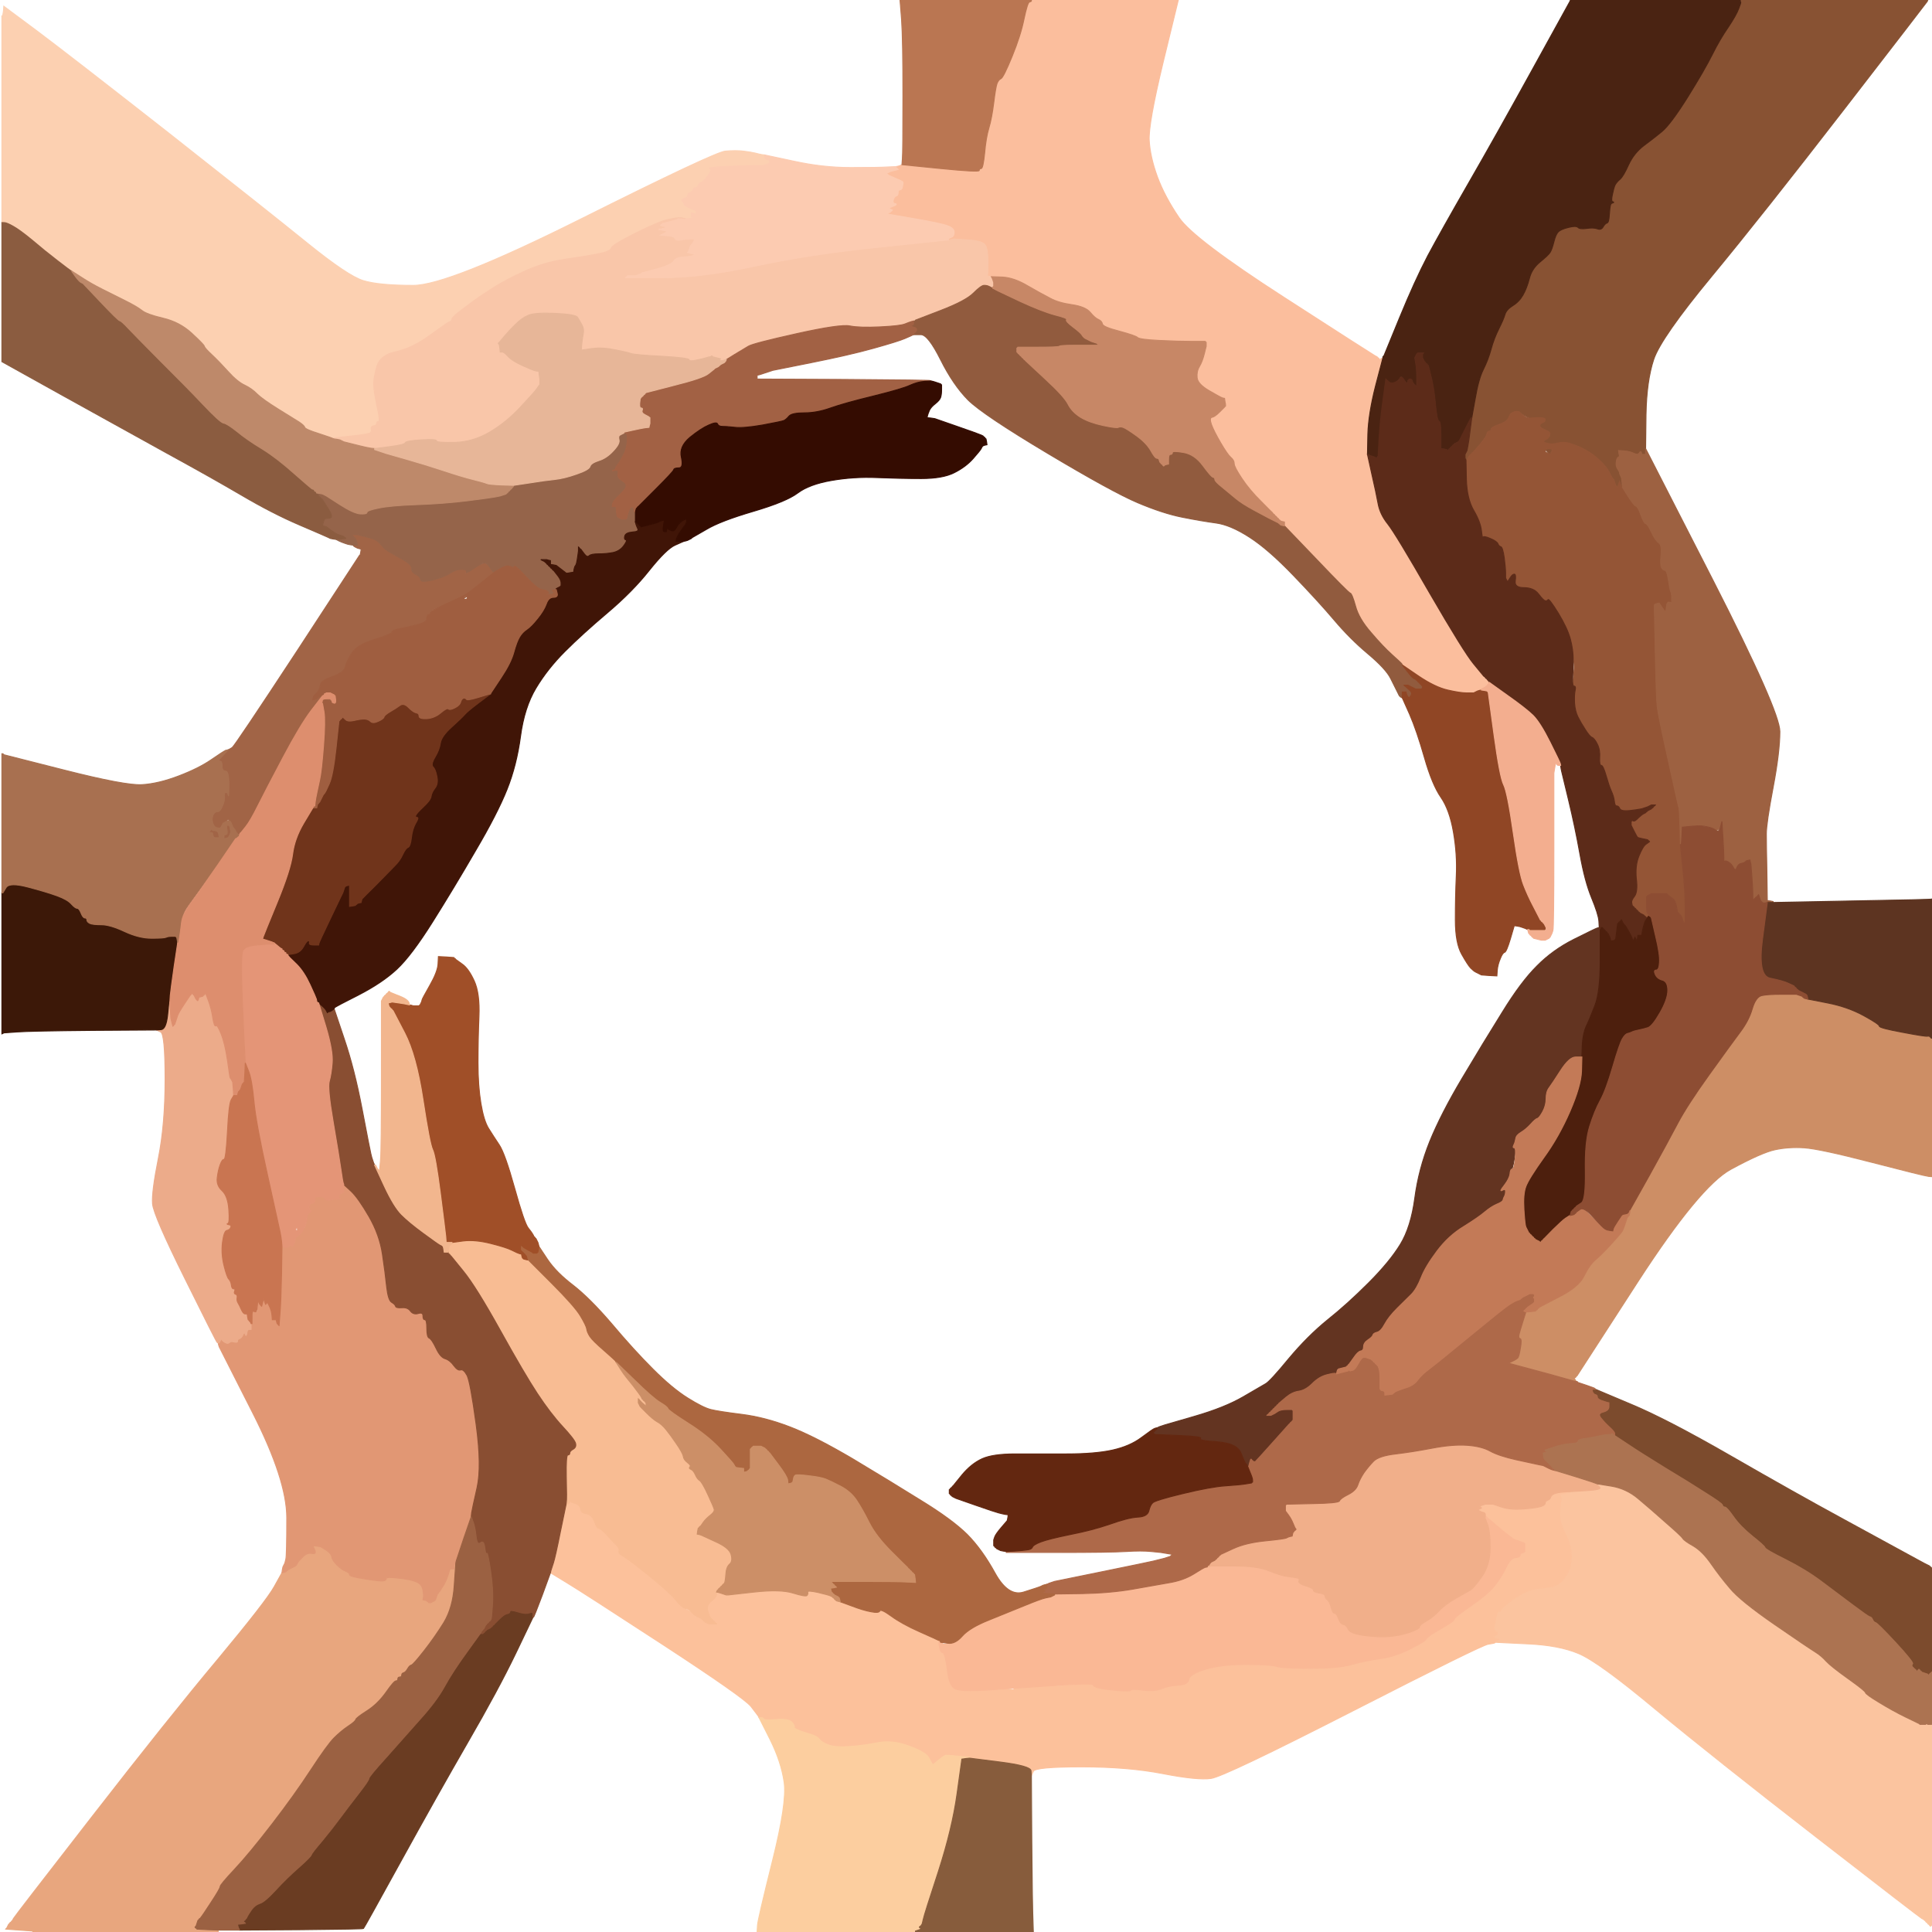 <?xml version="1.0" encoding="UTF-8" standalone="no"?>
<!-- Created with Inkscape (http://www.inkscape.org/) -->

<svg
   version="1.1"
   id="svg2"
   xml:space="preserve"
   width="2666.667"
   height="2666.667"
   viewBox="0 0 2666.667 2666.667"
   sodipodi:docname="circle-312343.svg"
   inkscape:version="1.1 (c68e22c387, 2021-05-23)"
   xmlns:inkscape="http://www.inkscape.org/namespaces/inkscape"
   xmlns:sodipodi="http://sodipodi.sourceforge.net/DTD/sodipodi-0.dtd"
   xmlns="http://www.w3.org/2000/svg"
   xmlns:svg="http://www.w3.org/2000/svg"><defs
     id="defs6"><linearGradient
       x1="0"
       y1="0"
       x2="1"
       y2="0"
       gradientUnits="userSpaceOnUse"
       gradientTransform="matrix(1e-7,-1611.217,-1611.217,-1e-7,1040.826,1563.126)"
       spreadMethod="pad"
       id="linearGradient30"><stop
         style="stop-opacity:1;stop-color:#50a6e1"
         offset="0"
         id="stop24" /><stop
         style="stop-opacity:1;stop-color:#3a74be"
         offset="0.539"
         id="stop26" /><stop
         style="stop-opacity:1;stop-color:#2d3f93"
         offset="1"
         id="stop28" /></linearGradient><radialGradient
       fx="0"
       fy="0"
       cx="0"
       cy="0"
       r="1"
       gradientUnits="userSpaceOnUse"
       gradientTransform="matrix(-723.072,-1359.136,-1359.136,723.072,1247.909,1420.122)"
       spreadMethod="pad"
       id="radialGradient1054"><stop
         style="stop-opacity:1;stop-color:#50a9e2"
         offset="0"
         id="stop1050" /><stop
         style="stop-opacity:1;stop-color:#2c3a91"
         offset="1"
         id="stop1052" /></radialGradient><radialGradient
       fx="0"
       fy="0"
       cx="0"
       cy="0"
       r="1"
       gradientUnits="userSpaceOnUse"
       gradientTransform="matrix(-102.607,-1298.511,-1298.511,102.607,909.627,1494.015)"
       spreadMethod="pad"
       id="radialGradient1074"><stop
         style="stop-opacity:1;stop-color:#80cb2a"
         offset="0"
         id="stop1070" /><stop
         style="stop-opacity:1;stop-color:#498435"
         offset="1"
         id="stop1072" /></radialGradient><radialGradient
       fx="0"
       fy="0"
       cx="0"
       cy="0"
       r="1"
       gradientUnits="userSpaceOnUse"
       gradientTransform="matrix(-779.837,-1465.835,-1465.835,779.837,1267.371,1453.104)"
       spreadMethod="pad"
       id="radialGradient1094"><stop
         style="stop-opacity:1;stop-color:#50a9e2"
         offset="0"
         id="stop1090" /><stop
         style="stop-opacity:1;stop-color:#2c3a91"
         offset="1"
         id="stop1092" /></radialGradient></defs><sodipodi:namedview
     id="namedview4"
     pagecolor="#505050"
     bordercolor="#ffffff"
     borderopacity="1"
     inkscape:pageshadow="0"
     inkscape:pageopacity="0"
     inkscape:pagecheckerboard="1"
     showgrid="false"
     showguides="true"
     inkscape:guide-bbox="true"
     inkscape:zoom="0.22627417"
     inkscape:cx="519.28154"
     inkscape:cy="846.31843"
     inkscape:window-width="1920"
     inkscape:window-height="1009"
     inkscape:window-x="-8"
     inkscape:window-y="-8"
     inkscape:window-maximized="1"
     inkscape:current-layer="g8"><sodipodi:guide
       position="50,2666.667"
       orientation="0,1"
       id="guide929"
       inkscape:label=""
       inkscape:locked="false"
       inkscape:color="rgb(0,0,255)" /><sodipodi:guide
       position="0,2666.667"
       orientation="1,0"
       id="guide931" /></sodipodi:namedview><g
     id="g8"
     inkscape:groupmode="layer"
     inkscape:label="eco-5465492"
     transform="matrix(1.333,0,0,-1.333,0,2666.667)"><g
       fill-rule="evenodd"
       stroke-width="0.5"
       id="g1452"
       transform="matrix(2,0,0,-2,1.959,2000)"><g
         fill="#ffffff"
         stroke="#ffffff"
         id="g1338" /><path
         d="M 533,0.2 V 0 h 76 l -7.8,32 q -7.7,32 -7.2,40.5 0.5,8.5 4.2,18.7 3.8,10.3 11.3,21.3 7.5,11 54,41 46.5,30 47.5,30.5 l 1,0.5 0.2,0.3 0.3,0.2 0.3,0.2 0.2,0.3 0.2,0.3 0.3,0.2 0.3,-0.2 0.2,-0.3 0.5,-0.3 0.5,-0.2 -3.8,14.5 q -3.7,14.5 -4,25 l -0.2,10.5 2.2,10 q 2.3,10 3.3,15.5 1,5.5 5,10.5 4,5 21.7,35.8 17.8,30.7 22.8,36.7 5,6 5.2,6.3 l 0.3,0.2 0.3,0.2 0.2,0.3 0.2,0.3 0.3,0.2 0.3,0.2 0.2,0.3 0.2,0.3 0.3,0.2 0.3,0.5 0.2,0.5 -0.2,0.5 -0.3,0.5 -0.3,0.2 -0.2,0.3 -0.2,0.3 -0.3,0.2 -0.3,0.2 -0.2,0.3 -1,0.5 -1,0.5 v 0.5 l -1,0.2 -1,0.3 -1,0.5 -1,0.5 h -3.5 q -3.5,0 -10,-1.5 -6.5,-1.5 -12,-4.2 L 731,350 730.8,349.5 Q 730.5,349 730.2,349 H 730 l -0.2,-0.5 Q 729.5,348 729.2,348 H 729 l -0.2,-0.5 Q 728.5,347 728.2,347 H 728 l -0.2,-0.5 Q 727.5,346 727.2,346 H 727 l -0.2,-0.5 Q 726.5,345 726.2,345 H 726 l -0.2,-0.5 Q 725.5,344 725.2,344 H 725 l -0.2,-0.5 q -0.3,-0.5 -5,-4.7 -4.8,-4.3 -11,-11.6 -6.3,-7.2 -8,-13.7 -1.8,-6.5 -2.8,-6.7 -1,-0.3 -17.5,-17.6 L 664,272 663.8,271.5 Q 663.5,271 663.2,271 H 663 l -0.2,-0.5 q -0.3,-0.5 -0.6,-0.7 l -0.2,-0.3 -0.2,-0.3 -0.3,-0.2 -0.3,-0.2 -0.2,-0.3 -0.2,-0.3 -0.3,-0.2 -0.3,-0.2 -0.2,-0.3 -0.2,-0.3 -0.3,-0.2 -0.3,-0.2 -0.2,-0.3 -0.2,-0.3 -0.3,-0.2 -0.3,-0.2 -0.2,-0.3 -0.2,-0.3 q -0.3,-0.2 -6,-6 -5.8,-5.7 -9.8,-11.7 -4,-6 -4,-7.7 0,-1.8 -1.8,-3.3 -1.7,-1.5 -5.2,-7.5 -3.5,-6 -4.8,-9.5 -1.2,-3.5 0.3,-3.7 1.5,-0.3 4,-2.8 l 2.5,-2.5 0.2,-0.3 0.3,-0.2 v -1 l -0.3,-1.5 -0.2,-1.5 -1,-0.2 q -1,-0.3 -7,-3.8 -6,-3.5 -6.2,-6.8 -0.3,-3.2 1.2,-5.7 1.5,-2.5 2.5,-6.5 l 1,-4 v -2 l -0.3,-0.2 -0.2,-0.3 h -7 q -7,0 -17,-0.5 -10,-0.5 -11,-1.5 -1,-1 -9.5,-3.3 -8.5,-2.2 -8.7,-3.7 -0.3,-1.5 -2,-2.3 -1.8,-0.7 -4.3,-3.7 -2.5,-3 -9.5,-4 -7,-1 -11.2,-3.3 -4.3,-2.2 -11.6,-6.4 -7.2,-4.3 -13.2,-4.6 l -6,-0.2 -1,-0.2 -1,-0.3 0.2,-0.3 q 0.3,-0.2 0.3,-6.7 0,-6.5 -1.3,-8.7 -1.2,-2.3 -8.7,-2.8 l -7.5,-0.5 -1.5,0.3 -1.5,0.2 v -0.5 l 0.2,-0.3 q 0.3,-0.2 1.6,-0.7 1.2,-0.5 1.2,-2.5 0,-2 -3,-3.2 -3,-1.3 -17.5,-3.8 l -14.5,-2.5 1,-0.5 1,-0.5 0.2,-0.3 0.3,-0.2 0.3,-0.2 0.2,-0.3 -1,-0.5 -1,-0.5 2.5,-1 q 2.5,-1 1,-1.3 -1.5,-0.2 -1,-2 0.5,-1.7 1.5,-2 1,-0.2 1,-1.7 0,-1.5 1,-1.5 1,0 1.2,-1.5 l 0.3,-1.5 v -1 l -0.3,-0.2 Q 466,93.5 462.5,92 l -3.5,-1.5 -0.2,-0.3 -0.3,-0.2 -0.3,-0.2 -0.2,-0.3 1,-0.5 1,-0.5 2,-0.5 2,-0.5 -0.2,-0.3 -0.3,-0.2 -0.3,-0.2 -0.2,-0.3 V 86 l 1,-0.2 1,-0.3 0.5,-0.3 0.5,-0.2 20,2 q 20,2 20,1 0,-1 1,-1 1,0 1.8,-8 0.7,-8 2.2,-13 1.5,-5 2.5,-13 1,-8 1.7,-10 0.8,-2 2,-2.5 Q 518.5,40 523,29 527.5,18 529.2,9.5 531,1 532,0.8 q 1,-0.3 1,-0.6 z"
         fill="#fbbe9d"
         stroke="#fbbe9d"
         id="path1340" /><path
         d="M 826,768.2 V 768 l 7.5,1.2 q 7.5,1.3 13.5,6.3 6,5 14.2,12.3 8.3,7.2 9,8.4 0.8,1.3 5.6,4 4.7,2.8 9.2,9.3 4.5,6.5 9.8,12.7 5.2,6.3 23,18.6 17.7,12.2 21,14.2 3.2,2 5.7,4.8 2.5,2.7 11.3,9 8.7,6.2 9,7.2 0.2,1 7.2,5.2 7,4.3 13.8,7.6 6.7,3.2 7,3.4 l 0.2,0.3 h 3 l 0.2,-0.3 0.3,-0.2 0.3,0.2 0.2,0.3 h 2 l 0.5,-0.3 0.5,-0.2 v 104 l -0.5,0.2 -0.5,0.3 -0.2,0.3 -0.3,0.2 -0.3,-0.2 -0.2,-0.3 -0.2,-0.3 -0.3,-0.2 -0.3,-0.2 -0.2,-0.3 -0.2,-0.3 -0.3,-0.2 -0.3,-0.2 -0.2,-0.3 -0.2,-0.3 -0.3,-0.2 -0.3,-0.2 -0.2,-0.3 -1,-0.5 q -1,-0.5 -54.5,-42 -53.5,-41.5 -83.3,-66.2 -29.7,-24.8 -40,-29 -10.2,-4.3 -26.7,-5 L 773,850 v -0.5 l 1,-0.5 1,-0.5 -1.5,-0.5 -1.5,-0.5 0.2,-0.3 0.3,-0.2 0.3,-0.2 0.2,-0.3 1,-0.5 q 1,-0.5 -0.5,-1.5 -1.5,-1 -1,-2.5 0.5,-1.5 1,-4.8 0.5,-3.2 1.5,-3.2 1,0 1.2,-1 0.3,-1 7,-5.8 6.8,-4.7 13.3,-5.2 6.5,-0.5 9,-2 2.5,-1.5 4.7,-5.2 2.3,-3.8 2.3,-9.3 0,-5.5 -3,-11.5 -3,-6 -3,-10 0,-4 0.5,-6.5 0.5,-2.5 -0.2,-3.3 l -0.8,-0.7 3,-0.5 q 3,-0.5 3,-0.8 V 772 l 8.2,-0.5 q 8.3,-0.5 7,-1.7 -1.2,-1.3 -1.2,-1.6 z"
         fill="#fbc49f"
         stroke="#fbc49f"
         id="path1342" /><path
         d="M 808.5,772.2 812,772 v 0.2 q 0,0.3 -3,0.8 l -3,0.5 0.8,0.7 q 0.7,0.8 0.2,3.3 -0.5,2.5 -0.5,6.5 0,4 3,10 3,6 3,11.5 0,5.5 -2.3,9.3 -2.2,3.7 -4.7,5.2 -2.5,1.5 -9,2 -6.5,0.5 -13.3,5.2 -6.7,4.8 -7,5.8 -0.2,1 -1.2,1 -1,0 -1.5,3.2 -0.5,3.3 -1,4.8 -0.5,1.5 1,2.5 1.5,1 0.5,1.5 l -1,0.5 -0.2,0.3 -0.3,0.2 -0.3,0.2 -0.2,0.3 1.5,0.5 1.5,0.5 -1,0.5 -1,0.5 v 0.7 q 0,0.3 -3.5,0.8 -3.5,0.5 -70,34.5 -66.5,34 -73.5,35 -7,1 -25,-2.5 -18,-3.5 -42,-3.5 -24,0 -25,2.3 l -1,2.2 -0.2,-2.5 q -0.3,-2.5 -16,-4.5 L 501,910 v -0.5 l -5.5,-0.5 q -5.5,-0.5 -6.5,-0.5 -1,0 -4,2.5 l -3,2.5 -0.2,-0.3 q -0.3,-0.2 -1.8,-3.2 -1.5,-3 -10.2,-6.2 -8.8,-3.3 -16.3,-1.8 -7.5,1.5 -15,2 -7.5,0.5 -11,-1 -3.5,-1.5 -4.5,-3 -1,-1.5 -7,-3.2 -6,-1.8 -5.8,-2.8 0.3,-1 -1.2,-2.5 -1.5,-1.5 -8.8,-1.5 H 393 l -0.2,-0.5 Q 392.5,889 392.2,889 H 392 l -0.2,-0.5 q -0.3,-0.5 -4,-5.3 -3.8,-4.7 -45.6,-32 -41.7,-27.2 -50,-32.2 l -8.2,-5 0.2,-1 q 0.3,-1 1.3,-4 1,-3 3.7,-16.5 l 2.8,-13.5 0.5,-0.2 0.5,-0.3 0.2,-0.3 0.3,-0.2 0.3,-0.2 0.2,-0.3 0.2,-0.3 0.3,-0.2 0.3,0.2 0.2,0.3 1.5,0.5 1.5,0.5 0.2,0.3 0.3,0.2 0.3,0.2 0.2,0.3 0.2,0.3 0.3,0.2 0.3,1.5 q 0.2,1.5 3,2 2.7,0.5 4,4 1.2,3.5 2.2,3.5 1,0 4,3.2 3,3.3 5,5.3 2,2 1.5,3.3 -0.5,1.2 2.3,2.7 2.7,1.5 13.2,10 10.5,8.5 13.8,12.5 3.2,4 6.4,5.5 3.3,1.5 3.6,2.5 0.2,1 1.7,1.2 l 1.5,0.3 0.2,0.3 0.3,0.2 0.3,0.2 0.2,0.3 0.2,0.3 0.3,0.2 0.3,0.2 0.2,0.3 1,0.5 1,0.5 h 4 l -0.2,-0.3 -0.3,-0.2 -0.3,-0.2 -0.2,-0.3 -0.2,-0.3 -0.3,-0.2 -0.3,-0.2 -0.2,-0.3 -0.2,-0.3 -0.3,-0.2 -0.3,-0.2 -0.2,-0.3 -0.2,-0.3 q -0.3,-0.2 -1.3,-3.2 -1,-3 1.7,-5.2 2.8,-2.3 2.8,-3.6 V 824 l 1,0.2 1,0.3 1.5,0.5 1.5,0.5 h 1 l 13.5,-1.5 q 13.5,-1.5 20,0.5 6.5,2 7.3,1.3 0.7,-0.8 0.4,-1.8 -0.2,-1 5.3,0.2 5.5,1.3 6.5,1.8 l 1,0.5 1,0.3 1,0.2 v 0.2 q 0,0.3 0.5,0.6 l 0.5,0.2 v 0.2 q 0,0.3 0.5,0.6 l 0.5,0.2 6,2.2 q 6,2.3 10,3 4,0.8 4.5,-0.4 0.5,-1.3 6,2.7 5.5,4 14.5,8 9,4 9.5,4.3 l 0.5,0.2 v 0.2 q 0,0.3 0.5,0.6 l 0.5,0.2 -0.2,0.5 q -0.3,0.5 -0.3,1.5 v 1 l 0.3,1 q 0.2,1 1.4,1.5 1.3,0.5 2.3,9 1,8.5 4.3,9.7 3.2,1.3 15.4,0.6 12.3,-0.8 13.6,-0.3 1.2,0.5 1.2,-0.5 0,-1 13,-1.2 13,-0.3 20.5,-1 7.5,-0.8 7.5,0.2 0,1 3.5,1.8 3.5,0.7 9.5,1.2 6,0.5 6.5,-0.2 0.5,-0.8 6.5,0 6,0.7 9.5,-0.8 3.5,-1.5 8.5,-1.8 5,-0.2 5.5,-3 0.5,-2.7 8.5,-5.2 8,-2.5 21,-2.5 13,0 16,1 3,1 17.5,1 14.5,0 21.5,-2 7,-2 14.5,-3 7.5,-1 15.5,-5 8,-4 8.5,-5.3 0.5,-1.2 7.5,-5.2 7,-4 7,-5 0,-1 8.8,-7 8.7,-6 12.2,-10.5 3.5,-4.5 5.8,-9.3 2.2,-4.7 4.7,-5 2.5,-0.2 2.5,-1.2 0,-1 1,-1.2 l 1,-0.3 0.2,-0.3 0.3,-0.2 v -4 l -0.3,-0.2 -0.2,-0.3 -1.5,-0.5 q -1.5,-0.5 -3,-1 -1.5,-0.5 -8,-6 l -6.5,-5.5 -0.2,-0.3 -0.3,-0.2 H 768 l -0.2,-0.5 -0.3,-0.5 H 767 l -0.2,-0.5 -0.3,-0.5 -0.3,-0.2 -0.2,-0.3 -1,-0.5 -1,-0.5 1,-0.5 1,-0.5 -0.2,-0.3 -0.3,-0.2 -0.3,-0.2 -0.2,-0.3 1.5,-0.5 1.5,-0.5 h 4 l 4.5,1.5 q 4.5,1.5 11,1 6.5,-0.5 9,-1.2 2.5,-0.8 2.5,-1.8 0,-1 1.2,-1.5 1.3,-0.5 1.6,-1.5 0.2,-1 1.7,-1.8 1.5,-0.7 5,-1 z"
         fill="#fcc19b"
         stroke="#fcc19b"
         id="path1344" /><path
         d="M 0.8,5.5 1,3 17.8,15.5 q 16.7,12.5 68,52.7 51.2,40.3 72.2,57.3 21,17 29,19.5 8,2.5 26,2.5 18,0 87,-34.5 69,-34.5 74.5,-35 5.5,-0.5 9.5,0 4,0.5 6,1 l 2,0.5 1.5,0.3 1.5,0.2 v 0.5 l 0.5,0.3 0.5,0.2 v 0.5 l 0.2,0.3 0.3,0.2 0.3,0.2 0.2,0.3 0.2,0.3 0.3,0.2 v 1 l -0.3,0.2 -0.2,0.3 -1.5,0.5 -1.5,0.5 h -5 q -5,0 -14.5,0.5 -9.5,0.5 -8,1 1.5,0.5 -1,3.8 -2.5,3.2 -3.5,3.4 -1,0.3 -1.5,1.6 -0.5,1.2 -1.5,1.2 -1,0 -1.2,1 -0.3,1 -1.6,1.5 -1.2,0.5 -1.2,1.5 0,1 -1,1.2 l -1,0.3 -0.2,0.3 -0.3,0.2 -0.3,0.2 -0.2,0.3 0.2,0.3 0.3,0.2 0.5,1 0.5,1 1.3,0.8 q 1.2,0.7 2.7,1.2 1.5,0.5 3,0.8 l 1.5,0.2 v 2 h -3 v 2 h -5 l -1,-0.2 -1,-0.3 h -1 q -1,0 -1,0.3 v 0.2 l -2,0.2 q -2,0.3 -5,0.8 -3,0.5 -15,6.5 -12,6 -12.5,7.7 -0.5,1.8 -7,3 -6.5,1.3 -17,2.8 -10.5,1.5 -20.5,6 -10,4.5 -17,9 -7,4.5 -9,6 -2,1.5 -7,5.2 -5,3.8 -5,4.8 0,1 -1,1.2 -1,0.3 -10.2,7 -9.3,6.8 -17.6,8.6 -8.2,1.7 -10,7.4 -1.7,5.8 -1.7,9.3 0,3.5 1.7,11.5 1.8,8 0.8,8 -1,0 -1,1 0,1 -1.5,1.2 -1.5,0.3 -1.3,1.6 0.3,1.2 -0.4,2 -0.8,0.7 -9.8,1.7 l -9,1 v 0.5 l -0.5,-0.2 q -0.5,-0.3 -7.5,-2.6 -7,-2.2 -7.2,-3.2 -0.3,-1 -3,-2.8 -2.8,-1.7 -10.8,-6.7 -8,-5 -10.8,-7.7 -2.7,-2.8 -6.4,-4.6 -3.8,-1.7 -8.6,-7 -4.7,-5.2 -8.4,-8.7 -3.8,-3.5 -4,-4.5 -0.3,-1 -6.6,-6.8 -6.2,-5.7 -14.7,-7.7 -8.5,-2 -11,-4 -2.5,-2 -12.3,-6.7 Q 50.5,149 45.8,147 L 41,145 40.8,144.5 Q 40.5,144 40.2,144 H 40 l -0.2,-0.5 Q 39.5,143 39.2,143 H 39 l -0.2,-0.5 Q 38.5,142 38.2,142 H 38 l -0.2,-0.5 Q 37.5,141 37.2,141 H 37 l -0.2,-0.5 Q 36.5,140 36.2,140 H 36 l -0.5,-0.2 Q 35,139.5 28.5,134.5 22,129.5 15.8,124.2 9.5,119 6,117 2.5,115 1.2,115 H 0 V 8 H 0.2 Q 0.5,8 0.8,5.5 Z"
         fill="#fcd0b1"
         stroke="#fcd0b1"
         id="path1346" /><path
         d="m 162,802.2 -1,-2.2 2,0.2 2,0.3 2.8,1.7 q 2.7,1.8 3,3.6 0.2,1.7 2.7,4.2 2.5,2.5 4.5,3.2 2,0.8 2,1.8 0,1 8,2.2 8,1.3 9.5,1 1.5,-0.2 1.5,-1.2 0,-1 6.5,-0.2 6.5,0.7 9.3,2 2.7,1.2 3.7,4.7 1,3.5 0.7,3.7 l -0.2,0.3 0.2,0.3 0.3,0.2 0.3,0.2 0.2,0.3 0.2,0.3 0.3,0.2 0.3,0.2 0.2,0.3 h 1 l 1,-0.5 1,-0.5 0.2,-0.3 0.3,-0.2 0.5,-1.5 0.5,-1.5 0.3,-0.2 0.2,-0.3 0.2,-0.3 q 0.3,-0.2 2,-3 1.8,-2.7 2.8,-6 l 1,-3.2 h 2 l 0.2,-1.5 0.3,-1.5 h 0.5 l -0.8,11.5 q -0.7,11.5 -5.4,19.3 -4.8,7.7 -10.3,14.7 -5.5,7 -6.5,7.3 -1,0.2 -2,2 -1,1.7 -2,2 -1,0.2 -1,1.2 0,1 -1,1 -1,0 -1,1 0,1 -1,1 -1,0 -5.2,6 -4.3,6 -9.8,9.5 -5.5,3.5 -5.8,4.5 -0.2,1 -4,3.5 -3.7,2.5 -7.2,6 -3.5,3.5 -12,16.5 -8.5,13 -20.2,28.2 -11.8,15.3 -19.3,23.3 -7.5,8 -7.5,9 0,1 -4.8,8.3 -4.7,7.2 -5,7.4 l -0.2,0.3 -0.2,0.3 -0.3,0.2 -0.3,0.2 -0.2,0.3 -0.2,0.3 -0.3,0.2 -0.5,1.5 -0.5,1.5 -0.3,0.2 -0.2,0.3 0.2,0.3 0.3,0.2 0.3,0.2 0.2,0.3 5.5,0.3 5.5,0.2 v 1 H 16 v -0.5 L 9,999 2,998.5 2.2,998.2 2.5,998 3,997 3.5,996 3.8,995.8 4,995.5 4.2,995.2 4.5,995 4.8,994.8 5,994.5 5.2,994.2 5.5,994 6,993 q 0.5,-1 40.5,-52.5 40,-51.5 65.3,-81.7 25.2,-30.3 29.2,-37.6 l 4,-7.2 1,-0.2 1,-0.3 0.2,-0.3 0.3,-0.2 0.3,-0.2 0.2,-0.3 1,-0.5 1,-0.5 1,-0.5 1,-0.5 0.2,-0.3 0.3,-0.2 0.5,-1 q 0.5,-1 2.8,-3.2 2.2,-2.3 4.7,-1.8 2.5,0.5 1.5,-1.8 z"
         fill="#e8a67e"
         stroke="#e8a67e"
         id="path1348" /><path
         d="m 350.5,112.5 h 1.5 l 1,0.3 1,0.2 v 0.2 q 0,0.3 -6,1.3 l -6,1 -0.2,0.3 -0.3,0.2 -0.3,0.2 -0.2,0.3 2,0.5 q 2,0.5 -0.5,1 l -2.5,0.5 2.5,0.5 q 2.5,0.5 1.5,1 -1,0.5 -2,1 l -1,0.5 3.5,0.3 q 3.5,0.2 4,1.4 0.5,1.3 3,0.8 2.5,-0.5 5,-0.5 h 2.5 l -0.2,0.3 -0.3,0.2 -0.5,1 -0.5,1 -0.3,0.2 -0.2,0.3 -0.2,0.3 -0.3,0.2 -0.5,1.5 -0.5,1.5 -0.3,0.2 -0.2,0.3 2,0.5 2,0.5 -1,0.5 q -1,0.5 -5,0.8 -4,0.2 -5.2,2.2 -1.3,2 -8.8,4 l -7.5,2 -0.3,0.2 -0.2,0.3 -1.5,0.5 -1.5,0.5 h -4 l -0.2,0.3 -0.3,0.2 -0.3,0.2 -0.2,0.3 h 19.5 q 19.5,0 47.5,-6 28,-6 61.5,-9.5 33.5,-3.5 36,-3.8 l 2.5,-0.2 1.5,-0.2 1.5,-0.3 7.5,0.5 q 7.5,0.5 8.7,2.8 1.3,2.2 1.3,8.7 0,6.5 -0.3,6.7 l -0.2,0.3 1,0.3 1,0.2 h 0.2 q 0.3,0 0.8,1.5 l 0.5,1.5 v 2 l -0.3,0.2 -0.2,0.3 v 0.5 l -0.5,-0.2 -0.5,-0.3 -1,-0.5 q -1,-0.5 -2.5,-0.5 -1.5,0 -5.5,4 -4,4 -17,9 l -13,5 -0.2,0.3 -0.3,0.2 H 472 l -0.5,0.2 q -0.5,0.3 -0.5,0.6 v 0.2 l -1.5,0.2 q -1.5,0.3 -3,0.8 -1.5,0.5 -12,1 -10.5,0.5 -15.5,-0.5 -5,-1 -27.5,4 -22.5,5 -25,6.5 -2.5,1.5 -7,4.2 l -4.5,2.8 -1,0.2 -1,0.3 h -2 l 0.2,-0.3 0.3,-0.2 0.3,-0.2 0.2,-0.3 -2,-0.5 -2,-0.5 -0.2,-0.3 -0.3,-0.2 -0.3,0.2 q -0.2,0.3 -0.7,0.3 -0.5,0 -2,0.5 -1.5,0.5 -5,1.2 -3.5,0.8 -3.7,-0.2 -0.3,-1 -14,-1.8 -13.8,-0.7 -16,-1.4 -2.3,-0.8 -8.6,-2 -6.2,-1.3 -11.7,-0.6 l -5.5,0.8 0.2,-3 q 0.3,-3 0.8,-5.5 0.5,-2.5 -0.8,-4.7 -1.2,-2.3 -2.2,-3.8 -1,-1.5 -11.5,-2 -10.5,-0.5 -14,1 -3.5,1.5 -6.7,4.8 -3.3,3.2 -5.8,6.2 l -2.5,3 -0.3,0.2 -0.2,0.3 0.2,0.3 0.3,0.2 0.3,2 0.2,2 h 1 q 1,0 3,2.2 2,2.3 7.5,4.8 5.5,2.5 7,2.8 l 1.5,0.2 0.2,2 0.3,2 v 3 l -0.3,0.2 q -0.2,0.3 -1.4,2 -1.3,1.8 -8.6,9.6 -7.2,7.7 -15.7,12.7 -8.5,5 -18,5.3 -9.5,0.2 -9.5,-0.8 0,-1 -8,-0.5 -8,0.5 -8.2,1.5 -0.3,1 -8,2 l -7.8,1 -2,-0.2 q -2,-0.3 -6,-1.3 l -4,-1 -2,-0.5 -2,-0.5 -1,-0.5 -1,-0.5 -1.5,-0.3 -1.5,-0.2 v -0.5 l 9,-1 q 9,-1 9.8,-1.7 0.7,-0.8 0.4,-2 -0.2,-1.3 1.3,-1.6 1.5,-0.2 1.5,-1.2 0,-1 1,-1 1,0 -0.8,-8 -1.7,-8 -1.7,-11.5 0,-3.5 1.7,-9.3 1.8,-5.7 10,-7.4 8.3,-1.8 17.6,-8.6 9.2,-6.7 10.2,-7 1,-0.2 1,-1.2 0,-1 5,-4.8 5,-3.7 7,-5.2 2,-1.5 9,-6 7,-4.5 17,-9 10,-4.5 20.5,-6 10.5,-1.5 17,-2.8 6.5,-1.2 7,-3 0.5,-1.7 12.5,-7.7 12,-6 16.5,-7 4.5,-1 6,-1 z"
         fill="#f9c6a9"
         stroke="#f9c6a9"
         id="path1350" /><path
         d="M 900,0.2 V 0 h 97 l -0.2,0.5 Q 996.5,1 954,56 q -42.5,55 -68.8,86.8 -26.2,31.7 -30,43 -3.7,11.2 -4,28.7 L 851,232 v 3 h -2 l -0.2,-1 q -0.3,-1 -1,0.2 -0.8,1.3 -2.8,0.3 -2,-1 -5,-1.3 l -3,-0.2 0.2,1.5 0.3,1.5 -0.7,0.5 q -0.8,0.5 -1,2.5 -0.3,2 0.7,3.5 1,1.5 1,2 0,0.5 0.5,1.5 l 0.5,1 0.3,2.5 0.2,2.5 h -0.5 l -0.5,-1.5 -0.5,-1.5 -0.5,1.5 -0.5,1.5 -0.3,-0.2 -0.2,-0.3 -0.2,-0.3 -0.3,-0.2 -0.5,-1.5 -0.5,-1.5 -0.3,-0.2 -0.2,-0.3 -0.2,-0.3 q -0.3,-0.2 -1.8,-3.2 -1.5,-3 -5.8,-6.8 -4.2,-3.7 -8.7,-5.7 -4.5,-2 -10,-2 -5.5,0 -5.3,1.7 l 0.3,1.8 -0.5,1 -0.5,1 -0.3,-0.2 -0.2,-0.3 -0.2,-0.3 -0.3,-0.2 -0.3,-0.2 -0.2,-0.3 -0.2,-0.3 -0.3,-0.2 -0.3,-0.2 -0.2,-0.3 1,-0.3 1,-0.2 -0.2,-1 -0.3,-1 -0.3,0.2 -0.2,0.3 -1,0.5 -1,0.5 -0.2,0.3 -0.3,0.2 -0.3,0.2 -0.2,0.3 h -2 l 0.2,-0.3 0.3,-0.2 0.5,-1 0.5,-1 1.3,-2.5 q 1.2,-2.5 2.4,-2 1.3,0.5 1.3,-0.5 v -1 l -0.3,-0.2 -0.2,-0.3 -0.2,-0.3 q -0.3,-0.2 -2.6,-1.2 -2.2,-1 -2,-2 0.3,-1 -4.7,-3.5 -5,-2.5 -5.7,-3.3 -0.8,-0.7 -2.8,-0.2 -2,0.5 -2.8,2.8 -0.7,2.2 -5,3.7 -4.2,1.5 -4.2,2.5 0,1 -1,1 -1,0 -1.2,1.5 -0.3,1.5 -3.3,5 l -3,3.5 -0.3,0.2 -0.2,0.3 -0.2,0.3 -0.3,0.2 -0.3,0.2 -0.2,0.3 -0.2,0.3 -0.3,0.2 -0.3,0.2 -0.2,0.3 -0.2,0.3 -0.3,0.2 -0.5,1 -0.5,1 H 758 l -0.2,-0.5 -0.3,-0.5 v -2 l 0.5,-1 0.5,-1 0.5,-2.5 q 0.5,-2.5 1.2,-8.5 l 0.8,-6 1.8,-10 q 1.7,-10 4.2,-15 2.5,-5 4,-10.5 1.5,-5.5 4,-10.5 2.5,-5 3.2,-7.5 0.8,-2.5 4,-4.5 3.3,-2 5.3,-5.5 2,-3.5 3.3,-8.5 1.2,-5 5.4,-8.5 4.3,-3.5 5.3,-5 1,-1.5 2,-5.5 1,-4 2.3,-5.2 1.2,-1.3 5.2,-2.3 4,-1 5,0 1,1 4.5,0.5 3.5,-0.5 5.5,0.2 2,0.8 3,-1 1,-1.7 2,-2 1,-0.2 1.2,-4.2 0.3,-4 0.6,-5 0.2,-1 1.2,-1.2 1,-0.3 0,-0.6 -1,-0.2 -0.2,-3.7 0.7,-3.5 1.4,-5 0.8,-1.5 2.6,-3 1.7,-1.5 4.4,-7.5 2.8,-6 7.8,-9.8 5,-3.7 9.5,-7.4 4.5,-3.8 13.3,-17.8 8.7,-14 12.7,-22 4,-8 8.3,-14.2 4.2,-6.3 5.4,-9.6 1.3,-3.2 1,-3.4 Q 900,0.5 900,0.2 Z"
         fill="#885233"
         stroke="#885233"
         id="path1352" /><path
         d="M 397.8,900.5 392,889 h 1 q 1,0 1.5,0.8 0.5,0.7 6.5,0.2 6,-0.5 7.8,1.2 1.7,1.8 1.4,2.8 -0.2,1 5.8,2.8 6,1.7 7,3.2 1,1.5 4.5,3 3.5,1.5 11,1 7.5,-0.5 15,-2 7.5,-1.5 16.3,1.8 8.7,3.2 10.2,6.2 1.5,3 1.8,3.2 l 0.2,0.3 3,-2.5 q 3,-2.5 4,-2.5 1,0 6.5,0.5 l 5.5,0.5 v 0.5 l -2,0.2 -2,0.3 -2.5,18 q -2.5,18 -9.7,40.3 -7.3,22.2 -7.8,24.7 -0.5,2.5 -0.8,2.7 l -0.2,0.3 -0.2,0.3 -0.3,0.2 -0.3,0.2 -0.2,0.3 0.2,0.3 0.3,0.2 0.3,0.2 0.2,0.3 -1.5,0.5 -1.5,0.5 v 0.5 h -82 l 0.2,-3.5 q 0.3,-3.5 7.8,-33.5 7.5,-30 6,-40.5 -1.5,-10.5 -7.2,-22 z"
         fill="#fcce9f"
         stroke="#fcce9f"
         id="path1354" /><path
         d="m 275,835.5 v 1.5 l -9,18.8 q -9,18.7 -24.8,46 -15.7,27.2 -34.7,61.7 -19,34.5 -19.3,34.7 -0.2,0.3 -32.2,0.6 l -32,0.2 -0.2,-0.5 -0.3,-0.5 -0.3,-1 -0.2,-1 2,-0.2 2,-0.3 -0.2,-0.3 -0.3,-0.2 -0.3,-0.2 -0.2,-0.3 0.2,-0.3 0.3,-0.2 0.3,-0.2 0.2,-0.3 0.2,-0.3 0.3,-0.2 0.5,-1 q 0.5,-1 2.2,-3.5 1.8,-2.5 4.3,-3.3 2.5,-0.7 8.3,-7 5.7,-6.2 12,-11.7 6.2,-5.5 6.4,-6.5 0.3,-1 5.6,-7.2 5.2,-6.3 9.4,-12 4.3,-5.8 9.6,-12.6 5.2,-6.7 5.2,-7.7 0,-1 8.8,-10.7 8.7,-9.8 17.4,-19.6 8.8,-9.7 13,-17.4 4.3,-7.8 11.6,-17.8 l 7.2,-10 v 0.5 h 1 l 0.2,-0.3 0.3,-0.2 0.3,-0.2 0.2,-0.3 0.2,-0.3 0.3,-0.2 0.3,-0.2 0.2,-0.3 1,-0.5 1,-0.5 0.2,-0.3 0.3,-0.2 0.3,-0.2 0.2,-0.3 0.2,-0.3 0.3,-0.2 0.3,-0.2 0.2,-0.3 2.5,-2.5 q 2.5,-2.5 4,-2.8 1.5,-0.2 1.5,-1.2 0,-1 4,0.2 4,1.3 6,0.6 2,-0.8 2,0.7 z"
         fill="#6a3c22"
         stroke="#6a3c22"
         id="path1356" /><path
         d="m 800.8,223.2 0.2,0.3 0.2,0.3 0.3,0.2 -0.3,1.2 q -0.2,1.3 -2.2,2.3 -2,1 0.8,1.7 2.7,0.8 5.4,0 2.8,-0.7 5.3,-0.2 2.5,0.5 7,2.5 4.5,2 8.7,5.7 4.3,3.8 5.8,6.8 1.5,3 1.8,3.2 l 0.2,0.3 0.2,0.3 0.3,0.2 0.5,1.5 0.5,1.5 0.3,0.2 0.2,0.3 0.2,0.3 0.3,0.2 0.5,-1.5 0.5,-1.5 0.5,1.5 0.5,1.5 h 0.5 l 3,4.8 q 3,4.7 4,5 1,0.2 2.5,4.4 1.5,4.3 2.5,4.6 1,0.2 3,4.4 2,4.3 3.8,5.6 1.7,1.2 1.2,6.2 -0.5,5 0.2,6.5 0.8,1.5 1.8,1.5 1,0 1.8,5 0.7,5 1.2,6 0.5,1 0.5,3.5 v 2.5 l -0.3,-0.2 q -0.2,-0.3 -1.2,-0.3 -1,0 -1.2,2.3 l -0.3,2.2 -0.3,0.2 q -0.2,0.3 -1.7,-2 l -1.5,-2.2 -1,0.2 -1,0.3 -0.2,0.3 -0.3,0.2 0.5,24 q 0.5,24 1,28.5 0.5,4.5 5.8,28.3 5.2,23.7 5.4,24 0.3,0.2 0.6,9.7 l 0.2,9.5 1.2,12 q 1.3,12 1.3,20.5 v 8.5 l -0.3,-0.2 -0.2,-0.3 -0.2,-0.3 -0.3,-0.2 -0.5,-1.5 -0.5,-1.5 -0.3,-0.2 -0.2,-0.3 -0.2,-0.3 -0.3,-0.2 -0.3,-0.2 -0.2,-0.3 -0.2,-0.3 -0.3,-0.2 -0.5,-3 q -0.5,-3 -2.2,-4.2 l -1.8,-1.3 -0.2,-0.3 -0.3,-0.2 -0.3,-0.2 -0.2,-0.3 h -8 l -1,0.5 -1,0.5 -0.2,0.3 -0.3,0.2 v 4 q 0,4 0.3,4.2 l 0.2,0.3 1,0.3 1,0.2 v 2 h -2 l -0.5,-0.2 -0.5,-0.3 -0.2,-0.3 -0.3,-0.2 -0.3,-0.2 -0.2,-0.3 -1,-0.5 -1,-0.5 -0.2,-0.3 -0.3,-0.2 -0.3,-0.2 -0.2,-0.3 -0.2,-0.3 -0.3,-0.2 -0.3,-0.2 -0.2,-0.3 -0.2,-0.3 -0.3,-0.2 -0.3,-0.2 -0.2,-0.3 -0.2,-0.3 -0.3,-0.2 -0.3,-0.2 q -0.2,-0.3 -0.4,-1.6 -0.3,-1.2 1.4,-3.4 1.8,-2.3 1,-9 -0.7,-6.8 1.3,-11.8 2,-5 3.7,-6.2 l 1.8,-1.3 -0.2,-0.3 -0.3,-0.2 -0.3,-0.2 -0.2,-0.3 -2.5,-0.5 q -2.5,-0.5 -2.7,-0.8 -0.3,-0.2 -1.8,-3.2 l -1.5,-3 v -2 l 0.3,-0.2 0.2,-0.3 0.8,0.3 q 0.7,0.2 2.4,-1.6 1.8,-1.7 2.8,-2.2 l 1,-0.5 0.2,-0.3 0.3,-0.2 0.3,-0.2 0.2,-0.3 1,-0.5 1,-0.5 0.2,-0.3 0.3,-0.2 0.3,-0.2 0.2,-0.3 0.2,-0.3 0.3,-0.2 0.3,-0.2 0.2,-0.3 h -2 l -1,0.5 -1,0.5 -1.5,0.5 -1.5,0.5 -3,0.5 q -3,0.5 -5.5,0.5 -2.5,0 -3,-1.3 -0.5,-1.2 -1.5,-1.2 -1,0 -1.2,-2.5 -0.3,-2.5 -1.6,-5.3 -1.2,-2.7 -2.7,-8 -1.5,-5.2 -2.5,-5.2 -1,0 -0.8,-4 0.3,-4 -1.2,-7 -1.5,-3 -2.8,-3.5 -1.2,-0.5 -3.4,-4 -2.3,-3.5 -3.8,-6.5 -1.5,-3 -1.8,-7.2 -0.2,-4.3 0.3,-6.6 0.5,-2.2 -0.5,-2.2 -1,0 -0.2,-6 0.7,-6 -0.6,-9.2 -1.2,-3.3 -1.2,-4.3 0,-1 -0.8,-5.7 -0.7,-4.8 -5.4,-12.6 -4.8,-7.7 -5.3,-7 -0.5,0.8 -1.5,0.6 -1,-0.3 -3.5,-3.6 -2.5,-3.2 -7.5,-3.2 -5,0 -4.5,-3.5 0.5,-3.5 -0.5,-3.5 -1,0 -2.2,2 l -1.3,2 -0.5,-1 -0.5,-1 v -2.5 q 0,-2.5 -0.7,-8 -0.8,-5.5 -1.8,-5.7 -1,-0.3 -1.5,-1.6 -0.5,-1.2 -4,-2.7 -3.5,-1.5 -3.7,-0.5 -0.3,1 -0.8,-3.5 -0.5,-4.5 -4,-10.5 -3.5,-6 -3.8,-16 L 758,238 h 0.5 l 0.5,-1 0.5,-1 0.3,-0.2 0.2,-0.3 0.2,-0.3 0.3,-0.2 0.3,-0.2 0.2,-0.3 0.2,-0.3 0.3,-0.2 0.3,-0.2 0.2,-0.3 0.2,-0.3 0.3,-0.2 3,-3.5 q 3,-3.5 3.3,-5 0.2,-1.5 1.2,-1.5 1,0 1,-1 0,-1 4.2,-2.5 4.3,-1.5 5,-3.7 0.8,-2.3 2.8,-2.8 2,-0.5 2.8,0.2 0.7,0.8 2.4,2 1.8,1.3 3.6,1 1.7,-0.2 4.4,-0.2 2.8,0 2.8,1 0,1 -1.2,1.5 -1.3,0.5 -1.6,1.5 -0.2,1 2,2 2.3,1 2.6,1.2 z m 1,11.6 -0.3,0.2 -0.3,-0.2 -0.2,-0.3 -1,-0.3 q -1,-0.2 -1,-1.2 0,-1 2,-1 2,0 1.5,1.2 -0.5,1.3 -0.7,1.6 z"
         fill="#945536"
         stroke="#945536"
         id="path1358" /><path
         d="m 176.8,614 0.2,-1 3.8,3.5 q 3.7,3.5 9.2,13 5.5,9.5 7,19.5 1.5,10 2.2,17 0.8,7 2.6,8 1.7,1 2,2 0.2,1 3.2,0.8 3,-0.3 4.5,1.7 1.5,2 4,1.3 2.5,-0.8 2.5,0.2 0,1 1,1 1,0 1,5.5 0,5.5 1.2,6 1.3,0.5 3.6,5.3 2.2,4.7 4.7,5.4 2.5,0.8 4.5,3.6 2,2.7 3.5,2.2 1.5,-0.5 3.3,2.8 1.7,3.2 4.7,25.2 3,22 0.5,33 -2.5,11 -2.8,13 l -0.2,2 -3.8,11 q -3.7,11 -4,12 l -0.2,1 h -0.5 l -0.3,1.5 -0.2,1.5 h -2 l -1,3.2 q -1,3.3 -2.8,6 -1.7,2.8 -2,3 l -0.2,0.3 -0.2,0.3 -0.3,0.2 -0.5,1.5 -0.5,1.5 -0.3,0.2 -0.2,0.3 -1,0.5 -1,0.5 h -1 l -0.2,-0.3 -0.3,-0.2 -0.3,-0.2 -0.2,-0.3 -1,-0.3 -1,-0.2 0.2,-1 q 0.3,-1 -0.2,-4 -0.5,-3 -3.2,-4.2 -2.8,-1.3 -9.3,-2 -6.5,-0.8 -6.5,0.2 0,1 -1.5,1.2 -1.5,0.3 -9.5,-1 -8,-1.2 -8,-2.2 0,-1 -2,-1.8 -2,-0.7 -4.5,-3.2 -2.5,-2.5 -2.7,-4.2 -0.3,-1.8 -3,-3.6 l -2.8,-1.7 -2,-0.3 -2,-0.2 1,2.2 q 1,2.3 -1.5,1.8 -2.5,-0.5 -4.7,1.8 -2.3,2.2 -2.8,3.2 l -0.5,1 -0.3,0.2 -0.2,0.3 -1,0.5 -1,0.5 -1,0.5 -1,0.5 -0.2,0.3 -0.3,0.2 -0.3,0.2 -0.2,0.3 -1,0.3 -1,0.2 0.2,-1.5 0.3,-1.5 0.5,-1 0.5,-1 0.5,-2 q 0.5,-2 0.5,-21.5 0,-19.5 -17.5,-54 l -17.5,-34.5 -0.3,-1 -0.2,-1 h 0.5 l 0.5,-1 0.5,-1 0.3,0.2 0.2,0.3 0.2,0.3 0.3,0.2 0.3,0.2 0.2,0.3 1,0.5 q 1,0.5 1.8,-0.2 0.7,-0.8 2.4,-0.3 1.8,0.5 1.8,-0.5 0,-1 1,-1.2 1,-0.3 1.8,-2 0.7,-1.8 1.2,-0.3 0.5,1.5 0.8,-0.5 0.2,-2 1.2,-2 h 1 v -3 h 0.5 v -2 l -0.3,-3 q -0.2,-3 1.6,-1.5 1.7,1.5 1.7,-2 V 673 l 0.5,1 0.5,1 0.3,0.2 0.2,0.3 0.2,0.3 0.3,0.2 0.5,-2 0.5,-2 0.5,1.5 0.5,1.5 0.3,-0.2 0.2,-0.3 0.2,-0.3 0.3,-0.2 1,2 q 1,2 1.3,4.5 l 0.2,2.5 h 2 l 0.2,1 0.3,1 0.3,0.2 0.2,0.3 0.2,0.3 0.3,0.2 0.5,-6.5 q 0.5,-6.5 0.8,-20.5 l 0.2,-14 h 0.5 l 0.3,0.2 0.2,0.3 h 2 l 0.2,-0.3 0.3,-0.2 0.3,-0.2 0.2,-0.3 0.2,-0.3 0.3,-0.2 0.3,0.2 0.2,0.3 0.2,0.3 0.3,0.2 0.5,-1 0.5,-1 0.3,-1.5 q 0.2,-1.5 1.2,-1.7 1,-0.3 0.2,-2.6 -0.7,-2.2 1,-1.4 1.8,0.7 2.6,-0.6 0.7,-1.2 1,-4.2 0.2,-3 1.4,-3.5 1.3,-0.5 0.6,-1 -0.8,-0.5 -0.8,-2 0,-1.5 1.5,-1.7 1.5,-0.3 1.5,-1.8 v -1.5 l 3,-1.3 q 3,-1.2 3,1 0,2.3 2,1.8 2,-0.5 3.5,-0.5 h 1.5 l -0.2,-0.3 -0.3,-0.2 v -1 q 0,-1 1.3,-1.5 l 1.2,-0.5 -0.2,-1 q -0.3,-1 0,-2 z"
         fill="#e19774"
         stroke="#e19774"
         id="path1360" /><path
         d="m 766.8,784 h 0.7 l 0.3,0.5 0.2,0.5 h 0.5 l 0.3,0.2 0.2,0.3 6.5,5.5 q 6.5,5.5 8,6 1.5,0.5 3,1 l 1.5,0.5 0.2,0.3 0.3,0.2 v 4 l -0.3,0.2 -0.2,0.3 -1,0.3 q -1,0.2 -1,1.2 0,1 -2.5,1.2 -2.5,0.3 -4.7,5 -2.3,4.8 -5.8,9.3 -3.5,4.5 -12.2,10.5 -8.8,6 -8.8,7 0,1 -7,5 -7,4 -7.5,5.2 -0.5,1.3 -8.5,5.3 -8,4 -15.5,5 -7.5,1 -14.5,3 -7,2 -21.5,2 -14.5,0 -17.5,-1 -3,-1 -16,-1 -13,0 -21,2.5 -8,2.5 -8.5,5.2 -0.5,2.8 -5.5,3 -5,0.3 -8.5,1.8 -3.5,1.5 -9.5,0.8 -6,-0.8 -6.5,0 -0.5,0.7 -6.5,0.2 -6,-0.5 -9.5,-1.2 -3.5,-0.8 -3.5,-1.8 0,-1 -21.8,0.5 -21.7,1.5 -34,2.3 -12.2,0.7 -15.4,-0.6 -3.3,-1.2 -4.3,-9.7 -1,-8.5 -2.3,-9 -1.2,-0.5 -1.4,-1.5 l -0.3,-1 -0.3,-2 -0.2,-2 h 2 v 2 l 3.5,-0.2 q 3.5,-0.3 7,-4.3 3.5,-4 13.5,-8 10,-4 18.5,-7.5 8.5,-3.5 11,-4 l 2.5,-0.5 1,-0.5 1,-0.5 V 825 l 14.5,-0.2 q 14.5,-0.3 26,-2.3 11.5,-2 18.7,-3.3 7.3,-1.2 12.6,-4.4 5.2,-3.3 6.2,-3.6 l 1,-0.2 0.5,-0.2 q 0.5,-0.3 0.5,-0.6 V 810 l 12.5,0.2 q 12.5,0.3 18.5,2.8 6,2.5 10,3 4,0.5 5,0.8 1,0.2 0.5,1.4 -0.5,1.3 3.5,2.6 4,1.2 4,2.2 0,1 3,1.5 3,0.5 3,1.5 0,1 1.2,2 1.3,1 2,4 0.8,3 1.8,3 1,0 2,2.8 1,2.7 2.5,3 1.5,0.2 2.5,2.4 1,2.3 8.5,3.3 7.5,1 13,0.5 5.5,-0.5 10.5,-2.2 5,-1.8 5,-2.8 0,-1 3.5,-3 3.5,-2 6.5,-5.2 3,-3.3 8.8,-6.6 5.7,-3.2 7.4,-4.2 1.8,-1 6,-7 4.3,-6 4.3,-15 0,-9 -1.3,-12 -1.2,-3 -2.2,-3 -1,0 -0.8,-1 0.3,-1 0.6,-1 z"
         fill="#fab895"
         stroke="#fab895"
         id="path1362" /><path
         d="m 182.2,277.8 -1.2,-1.3 h 3 l 5,1.3 q 5,1.2 6.5,3 1.5,1.7 2.7,3 1.3,1.2 7.8,4.7 6.5,3.5 6.2,5.5 -0.2,2 2,3 2.3,1 2.6,2.8 0.2,1.7 6.2,0.2 6,-1.5 9,-3.5 3,-2 8.5,-3 5.5,-1 8,-1.7 2.5,-0.8 4,1.4 1.5,2.3 2,2.6 l 0.5,0.2 -7,6.8 q -7,6.7 -11,7.4 -4,0.8 -4,1.8 0,1 -3,1.2 -3,0.3 -5.5,1.6 -2.5,1.2 -2.5,2.2 0,1 -1,1 -1,0 -1,2 0,2 -5,3.2 -5,1.3 -9,2 -4,0.8 -4,1.8 0,1 -9,3.8 -9,2.7 -11.8,7 -2.7,4.2 -3.4,7.2 -0.8,3 -6.6,5 -5.7,2 -6.2,4 l -0.5,2 -0.5,1 -0.5,1 -0.3,0.2 -0.2,0.3 0.2,0.3 0.3,0.2 0.7,0.2 q 0.8,0.3 1.8,0 l 1,-0.2 v 1 q 0,1 1.5,1.2 l 1.5,0.3 0.2,0.3 0.3,0.2 0.3,0.5 0.2,0.5 -1,-0.2 -1,-0.3 h -2 l -0.2,0.3 q -0.3,0.2 -0.6,0.7 l -0.2,0.5 -1,-1.2 q -1,-1.3 -7.2,8.4 -6.3,9.8 -13.8,23.8 -7.5,14 -11.5,22 -4,8 -6.3,10.8 -2.2,2.7 -2.4,3 l -0.3,0.2 -0.3,0.5 -0.2,0.5 h -0.5 l -0.3,0.2 -0.2,0.3 -0.2,0.3 -0.3,0.2 -0.3,0.5 -0.2,0.5 h -0.5 v -1.5 q 0,-1.5 0,-2.5 v -1 l -0.3,-0.2 -0.2,-0.3 -1,-0.3 -1,-0.2 0.2,1 0.3,1 v 0.5 q 0,0.5 -0.5,1.5 l -0.5,1 -0.3,0.2 -0.2,0.3 -1,0.3 -1,0.2 v -2 l 1,-0.2 q 1,-0.3 0.2,-2.6 l -0.7,-2.2 -0.3,-0.2 -0.2,-0.3 -0.2,-0.3 -0.3,-0.2 -0.5,1 -0.5,1 -0.3,0.2 -0.2,0.3 -0.2,0.3 q -0.3,0.2 -0.3,2.2 v 2 l 0.3,0.2 0.2,0.3 h -3 l -0.2,-0.3 -0.3,-0.2 -0.3,-1 -0.2,-1 -1,-0.2 -1,-0.3 0.2,-0.3 0.3,-0.2 0.3,-0.2 0.2,-0.3 0.2,-0.3 0.3,-0.2 0.3,0.2 0.2,0.3 0.2,0.3 0.3,0.2 v -2 q 0,-2 -0.5,-3 -0.5,-1 0.2,-3 0.8,-2 2.3,-2 1.5,0 2.7,-3 1.3,-3 1,-5 -0.2,-2 0.8,-2 1,0 1.2,1.5 0.3,1.5 0.3,-5.5 0,-7 -1.7,-7 -1.8,0 -1.8,-2.5 0,-2.5 -1,-2.7 l -1,-0.3 0.2,-0.3 q 0.3,-0.2 1.6,-1.7 l 1.2,-1.5 0.5,-0.2 q 0.5,-0.3 0.5,-0.6 V 389 l 0.5,-0.2 q 0.5,-0.3 0.5,-0.6 V 388 l 0.5,-0.2 q 0.5,-0.3 1.7,-1 1.3,-0.8 33.6,-50 l 32.2,-49.3 0.2,-0.3 0.3,-0.2 0.3,-1.5 0.2,-1.5 -1,-0.2 -1,-0.3 -1,-0.5 q -1,-0.5 -1,-0.8 V 282 h 2 l -0.2,-1.5 q -0.3,-1.5 -1.6,-2.7 z m 58,18.4 q 0.3,-0.2 0.6,0 0.2,0.3 -0.3,0.3 -0.5,0 -0.3,-0.3 z m -79,65 q 0.3,-0.2 0.6,0 0.2,0.3 -0.3,0.3 -0.5,0 -0.3,-0.3 z M 116.5,425 q -0.5,-0.5 0.5,-0.8 1,-0.2 0.5,0.6 -0.5,0.7 -1,0.2 z"
         fill="#a16446"
         stroke="#a16446"
         id="path1364" /><path
         d="m 821,720 v -1 h 4 l 18.5,7.8 q 18.5,7.7 51.5,26.7 33,19 58.2,32.7 25.3,13.8 33,18 7.8,4.3 8.8,4.8 l 1,0.5 1,0.5 1,0.5 0.2,0.3 0.3,0.2 0.3,0.2 0.2,0.3 0.5,0.3 0.5,0.2 v 53 l -0.5,0.2 -0.5,0.3 -0.2,0.3 -0.3,0.2 -0.3,0.2 -0.2,0.3 -0.2,0.3 -0.3,0.2 -0.3,-0.2 -0.2,-0.3 -1.5,-0.5 -1.5,-0.5 -0.2,-0.3 -0.3,-0.2 -0.3,-0.2 -0.2,-0.3 -0.2,-0.3 -0.3,-0.2 -0.3,0.2 -0.2,0.3 -0.2,0.3 -0.3,0.2 -0.3,-0.2 -0.2,-0.3 -0.2,-0.3 -0.3,-0.2 -0.3,-0.2 q -0.2,-0.3 -1,-1 -0.7,-0.8 0,-1.6 0.8,-0.7 -8.7,-11 Q 971,840 970,839.8 q -1,-0.3 -1.5,-1.6 -0.5,-1.2 -1.5,-1.4 -1,-0.3 -9,-6.3 -8,-6 -16,-12 -8,-6 -18.5,-11.3 -10.5,-5.2 -10.7,-6.2 -0.3,-1 -6.6,-6 -6.2,-5 -9.7,-10 -3.5,-5 -4.5,-5 -1,0 -1.2,-1 -0.3,-1 -8.6,-6.2 -8.2,-5.3 -21,-13 -12.7,-7.8 -19.4,-12.3 L 835,743 834.8,742.5 Q 834.5,742 834.2,742 H 834 l -0.2,-0.5 q -0.3,-0.5 -2.3,-3 -2,-2.5 -3.7,-4.7 -1.8,-2.3 1.2,-3 3,-0.8 3,-2.8 v -2 l -1,-0.2 q -1,-0.3 -3,-1 -2,-0.8 -2,-1.8 0,-1 -2.5,-1.5 Q 821,721 821,720 Z"
         fill="#7c4b2d"
         stroke="#7c4b2d"
         id="path1366" /><path
         d="m 921.5,514.5 h 7.5 l 2,0.3 2,0.2 v 0.2 q 0,0.3 0.5,0.6 l 0.5,0.2 v 0.2 q 0,0.3 0.5,0.6 l 0.5,0.2 10.2,2 q 10.3,2 18.6,6.5 8.2,4.5 8.2,5.5 0,1 12,3.2 12,2.3 13,2 1,-0.2 1.5,0.6 0.5,0.7 1,0.4 l 0.5,-0.2 v 72 l -2.5,-0.2 q -2.5,-0.3 -29.5,-7.3 -27,-7 -35,-7.5 -8,-0.5 -15,1 -7,1.5 -23,10.2 -16,8.8 -47.8,57.8 l -31.7,49 -0.3,0.2 -0.2,0.3 -0.2,0.3 -0.3,0.2 -0.3,0.2 -0.2,0.3 0.2,0.3 0.3,0.2 0.3,0.5 0.2,0.5 -1,-0.2 q -1,-0.3 -12.8,-3.6 -11.7,-3.2 -16.4,-4.4 l -4.8,-1.3 1,-0.5 1,-0.5 1,-0.5 q 1,-0.5 1.8,-1.2 0.7,-0.8 1.4,-5.3 0.8,-4.5 -0.2,-4.7 -1,-0.3 -0.5,-2.3 0.5,-2 2,-6.7 l 1.5,-4.8 2.5,-0.2 2.5,-0.3 0.2,-0.3 0.3,-0.2 0.3,-0.2 0.2,-0.3 0.2,-0.3 0.3,-0.2 0.3,-0.2 0.2,-0.3 10.2,-5.3 q 10.3,-5.2 13,-11 2.8,-5.7 6,-8.4 3.3,-2.8 8.3,-8.3 5,-5.5 5.5,-6.5 0.5,-1 1,-2.5 l 0.5,-1.5 0.5,-1.5 0.5,-1.5 0.3,-0.2 0.2,-0.3 0.2,-0.3 0.3,-0.2 0.3,-1.5 0.2,-1.5 9.8,-17.5 q 9.7,-17.5 14.7,-27 5,-9.5 16.5,-25.5 11.5,-16 16,-22 4.5,-6 6.2,-12 1.8,-6 4.8,-6.8 3,-0.7 10.5,-0.7 z"
         fill="#cd8e65"
         stroke="#cd8e65"
         id="path1368" /><path
         d="m 795.5,758 2.5,0.5 1,0.5 1,0.5 1.5,0.3 1.5,0.2 v 0.2 q 0,0.3 0.5,0.6 l 0.5,0.2 10.5,3.2 q 10.5,3.3 11,3.6 l 0.5,0.2 v 0.2 q 0,0.3 1.2,1.6 1.3,1.2 -7,1.7 l -8.2,0.5 -3.5,0.2 q -3.5,0.3 -5,1 -1.5,0.8 -1.7,1.8 -0.3,1 -1.6,1.5 -1.2,0.5 -1.2,1.5 0,1 -2.5,1.8 -2.5,0.7 -9,1.2 -6.5,0.5 -11,-1 l -4.5,-1.5 h -4 l -1.5,0.5 -1.5,0.5 0.2,0.3 0.3,0.2 0.3,0.2 0.2,0.3 -1,0.5 -1,0.5 1,0.5 1,0.5 1,0.3 q 1,0.2 1,1.2 v 1 h -0.2 q -0.3,0 1.2,3.5 1.5,3.5 1.5,12.5 0,9 -4.3,15 -4.2,6 -6,7 -1.7,1 -7.4,4.2 -5.8,3.3 -8.8,6.6 -3,3.2 -6.5,5.2 -3.5,2 -3.5,3 0,1 -5,2.8 -5,1.7 -10.5,2.2 -5.5,0.5 -13,-0.5 -7.5,-1 -8.5,-3.3 -1,-2.2 -2.5,-2.4 -1.5,-0.3 -2.5,-3 -1,-2.8 -2,-2.8 -1,0 -1.8,-3 -0.7,-3 -2,-4 -1.2,-1 -1.2,-2 0,-1 -3,-1.5 -3,-0.5 -3,-1.5 0,-1 -4,-2.2 -4,-1.3 -3.5,-2.6 0.5,-1.2 -0.5,-1.4 -1,-0.3 -5,-0.8 -4,-0.5 -10,-3 -6,-2.5 -18,-2.5 h -12 l -1,0.3 -1,0.2 v -2 l 1,-0.2 1,-0.3 1,-0.5 1,-0.5 0.2,-0.3 0.3,-0.2 0.3,-0.2 0.2,-0.3 0.2,-0.3 0.3,-0.2 0.3,-0.2 0.2,-0.3 0.2,-0.3 0.3,-0.2 0.3,-0.2 0.2,-0.3 6.5,-3 q 6.5,-3 16.5,-4 10,-1 11,-1.5 l 1,-0.5 1,-0.3 1,-0.2 0.2,-1 0.3,-1 0.3,-0.2 0.2,-0.3 0.2,-0.3 0.3,-0.2 0.3,-0.2 0.2,-0.3 -0.2,-0.3 q -0.3,-0.2 -1.3,-2.7 -1,-2.5 -2.5,-4.5 l -1.5,-2 v -3 l 0.3,-0.2 0.2,-0.3 13.5,-0.3 q 13.5,-0.2 14,-1.4 0.5,-1.3 4.5,-3.3 4,-2 5,-5 1,-3 3.2,-6.3 2.3,-3.2 5,-6 2.8,-2.7 11.3,-3.7 8.5,-1 19,-3 10.5,-2 18,-1.5 7.5,0.5 12,3 4.5,2.5 13.5,4.5 9,2 11.5,2.5 z"
         fill="#f1af8a"
         stroke="#f1af8a"
         id="path1370" /><path
         d="M 811.8,0.5 812,0 h 88 v 0.2 q 0,0.3 0.2,0.6 0.3,0.2 -1,3.4 -1.2,3.3 -5.4,9.6 -4.3,6.2 -8.3,14.2 -4,8 -12.7,22 -8.8,14 -13.3,17.8 -4.5,3.7 -9.5,7.4 -5,3.8 -7.8,9.8 -2.7,6 -4.4,7.5 -1.8,1.5 -2.6,3 -0.7,1.5 -1.4,5 -0.8,3.5 0.2,3.7 1,0.3 0,0.6 -1,0.2 -1.2,1.2 -0.3,1 -0.6,5 -0.2,4 -1.2,4.2 -1,0.3 -2,2 -1,1.8 -3,1 -2,-0.7 -5.5,-0.2 -3.5,0.5 -4.5,-0.5 -1,-1 -5,0 -4,1 -5.2,2.3 -1.3,1.2 -2.3,5.2 -1,4 -2,5.5 -1,1.5 -5.3,5 -4.2,3.5 -5.4,8.5 -1.3,5 -3.3,8.5 -2,3.5 -5.3,5.5 -3.2,2 -4,4.5 -0.7,2.5 -3.2,7.5 -2.5,5 -4,10.5 -1.5,5.5 -4,10.5 -2.5,5 -4.2,15 l -1.8,10 h -0.2 q -0.3,0 -3.3,6 l -3,6 -0.3,0.2 -0.2,0.3 -1,0.5 -1,0.5 -0.2,0.3 -0.3,0.2 -0.3,0.2 -0.2,0.3 -0.2,0.3 -0.3,0.2 -0.3,0.2 -0.2,0.3 -0.2,0.3 -0.3,0.2 -0.3,0.2 -0.2,0.3 -0.2,0.3 -0.3,0.2 -0.3,-0.2 -0.2,-0.3 -1.5,-0.3 -1.5,-0.2 v -7 q 0,-7 -1,-7.2 -1,-0.3 -1.8,-8.6 Q 741.5,201 740,195 l -1.5,-6 -0.3,-0.2 -0.2,-0.3 -0.2,-0.3 -0.3,-0.2 -0.3,-0.2 -0.2,-0.3 -0.2,-0.3 -0.3,-0.2 -0.5,-1 -0.5,-1 v -2 l 0.3,-0.2 0.2,-0.3 h -3 l -0.2,0.3 -0.3,0.2 -0.5,1 -0.5,1 0.5,3 q 0.5,3 0.5,7.5 v 4.5 l -0.3,-0.2 -0.2,-0.3 -0.2,-0.3 -0.3,-0.2 -0.3,-0.2 -0.2,-0.3 -0.2,-0.3 -0.3,-0.2 -0.3,-1 q -0.2,-1 -1.2,-1 -1,0 -1.2,1.5 -0.3,1.5 -1.8,-1 -1.5,-2.5 -2.2,-1 -0.8,1.5 -4.3,3.3 -3.5,1.7 -5.3,19.4 l -1.7,17.8 -0.3,0.2 -0.2,0.3 -0.2,0.3 -0.3,0.2 -0.3,-0.2 -0.2,-0.3 -1.5,-0.5 -1.5,-0.5 -0.2,-0.3 -0.3,-0.2 H 707 l 0.2,-10.5 q 0.3,-10.5 4,-25 L 715,185 v -0.5 l 0.2,-0.3 0.3,-0.2 8,-19.5 q 8,-19.5 14.7,-32.3 6.8,-12.7 21,-37.4 14.3,-24.8 33.3,-59.3 19,-34.5 19.3,-35 z"
         fill="#4a2312"
         stroke="#4a2312"
         id="path1372" /><path
         d="M 321.5,224.2 322,224 h 1 q 1,0 0.8,4 -0.3,4 -1.8,7 -1.5,3 -3,5 -1.5,2 -1.2,2.2 0.2,0.3 -0.8,0.8 l -1,0.5 1.8,-0.3 q 1.7,-0.2 1.2,1.8 -0.5,2 2,3.5 2.5,1.5 2.2,3 -0.2,1.5 -3.4,4.5 -3.3,3 -3.6,4.5 L 316,262 h 2 l 0.2,2.5 0.3,2.5 0.3,0.2 0.2,0.3 1,0.5 1,0.5 h 2 l 0.2,-0.3 0.3,-0.2 0.7,-2.8 q 0.8,-2.7 1.8,-3 1,-0.2 1.2,1.3 0.3,1.5 0.6,1.5 h 0.2 v 5 l 0.2,1 q 0.3,1 1,2.5 0.8,1.5 -2.7,1.7 -3.5,0.3 -4,2 -0.5,1.8 0.5,2 1,0.3 -1,3 -2,2.8 -5.5,3.6 -3.5,0.7 -7.5,0.7 -4,0 -5,1 -1,1 -2.5,-1 l -1.5,-2 -0.2,-0.3 -0.3,-0.2 -0.3,-0.2 -0.2,-0.3 -0.2,-0.3 -0.3,-0.2 v 2 l -0.5,3.5 q -0.5,3.5 -1,4 -0.5,0.5 -0.8,2 l -0.2,1.5 -1.5,0.2 -1.5,0.3 h -1 l -0.2,-0.3 q -0.3,-0.2 -2.6,-2 l -2.2,-1.7 h -4 l 0.2,0.3 0.3,0.2 0.3,0.2 0.2,0.3 0.2,0.3 0.3,0.2 0.3,0.2 0.2,0.3 0.2,0.3 0.3,0.2 0.3,0.2 0.2,0.3 1.8,2.3 q 1.7,2.2 1.7,3.7 v 1.5 l -0.3,0.2 -0.2,0.3 -1,0.5 -1,0.5 v 0.5 l -1,0.2 -1,0.3 0.2,0.3 0.3,0.2 0.3,0.2 0.2,0.3 -0.2,0.3 -0.3,0.2 -0.3,0.2 -0.2,0.3 h -3 l 0.2,-0.3 0.3,-0.2 0.3,-0.2 0.2,-0.3 -0.2,-0.3 -0.3,-0.2 -0.3,-0.2 -0.2,-0.3 -2.5,-0.5 q -2.5,-0.5 -8.3,-6.8 -5.7,-6.2 -6,-5.2 -0.2,1 -1,0.5 -0.7,-0.5 -2,-0.7 -1.2,-0.3 -4.2,1.4 l -3,1.8 -0.5,-0.2 q -0.5,-0.3 -2,-2.6 -1.5,-2.2 -3,-2 -1.5,0.3 -5.5,3 -4,2.8 -3.5,1.6 0.5,-1.3 -2.5,-1.3 -3,0 -6,2 -3,2 -9,3.5 -6,1.5 -6.2,-0.2 -0.3,-1.8 -2.6,-2.8 -2.2,-1 -2,-3 0.3,-2 -6.2,-5.5 -6.5,-3.5 -7.8,-4.7 -1.2,-1.3 -2.7,-3 -1.5,-1.8 -6.5,-3 l -5,-1.3 h -3 l 1.2,1.3 q 1.3,1.2 1.6,2.7 l 0.2,1.5 h -2 l -1.5,-0.2 -1.5,-0.3 -1.5,-0.5 q -1.5,-0.5 -3,-1.2 L 173,279 h 1 q 1,0 0.5,-1.2 l -0.5,-1.3 -1,-0.5 q -1,-0.5 -3,-2 l -2,-1.5 -1,-0.3 -1,-0.2 0.2,-1 0.3,-1 0.3,-1 q 0.2,-1 2.7,-1 2.5,0 -0.5,-4.8 l -3,-4.7 -0.2,-0.3 -0.3,-0.2 -0.3,-0.2 -0.2,-0.3 -0.2,-0.3 -0.3,-0.2 -0.3,-0.2 -0.2,-0.3 -1,-0.5 -1,-0.5 -0.2,-0.3 -0.3,-0.2 -0.3,-1 -0.2,-1 1,0.2 1,0.3 0.2,0.3 0.3,0.2 0.3,0.2 0.2,0.3 1,0.5 1,0.5 1,0.5 1,0.5 7,4.5 q 7,4.5 10.5,4.8 3.5,0.2 3.5,-0.8 0,-1 6,-2.2 6,-1.3 20,-1.8 14,-0.5 26,-2 12,-1.5 14.5,-2 l 2.5,-0.5 1.5,-0.5 1.5,-0.5 0.2,-0.3 0.3,-0.2 0.3,-0.2 0.2,-0.3 0.2,-0.3 0.3,-0.2 0.3,-0.2 0.2,-0.3 0.2,-0.3 0.3,-0.2 0.3,-0.2 0.2,-0.3 0.2,-0.3 0.3,-0.2 0.3,-0.5 0.2,-0.5 8,-1.2 q 8,-1.3 13,-1.8 5,-0.5 11.5,-2.8 6.5,-2.2 7,-4 0.5,-1.7 4.5,-3 4,-1.2 7.5,-5 3.5,-3.7 3,-5.7 -0.5,-2 0.5,-2.5 1,-0.5 1.5,-0.8 z m -144.3,54 0.3,-0.2 0.3,0.2 0.2,0.3 h -0.5 q -0.5,0 -0.3,-0.3 z M 280,290 l -1,-0.5 1.5,-0.3 q 1.5,-0.2 1.3,0.8 l -0.3,1 -0.3,-0.2 -0.2,-0.3 z"
         fill="#95644a"
         stroke="#95644a"
         id="path1374" /><path
         d="m 826,480.2 1,-0.2 h 1 l -0.2,0.5 -0.3,0.5 v 16 q 0,16 -2.7,23.2 -2.8,7.3 -4.6,11 -1.7,3.8 -2,9.8 l -0.2,6 h -3.2 q -3.3,0 -7.8,7 -4.5,7 -6,9 -1.5,2 -1.5,5.5 0,3.5 -1.7,6.7 -1.8,3.3 -2.8,3.6 -1,0.2 -3.5,3 -2.5,2.7 -5,4.2 -2.5,1.5 -2.7,3.2 -0.3,1.8 -1,3.3 -0.8,1.5 0.2,1.5 1,0 -0.2,7 -1.3,7 -4.6,11.5 -3.2,4.5 -1.4,3.5 1.7,-1 1.7,0.5 0,1.5 -0.5,2.5 l -0.5,1 -0.3,1 q -0.2,1 -3.2,2.2 -3,1.3 -6.2,4 -3.3,2.8 -11,7.6 -7.8,4.7 -13.8,12.7 -6,8 -8.2,13.7 -2.3,5.8 -5,8.6 -2.8,2.7 -7.3,7.2 -4.5,4.5 -6.5,8.2 -2,3.8 -4,4.3 -2,0.5 -2.2,1.5 -0.3,1 -2.6,2.5 -2.2,1.5 -2.2,3.5 0,2 -1.5,2.2 -1.5,0.3 -3.7,3.6 l -2.3,3.2 -0.3,0.2 -0.2,0.3 -0.2,0.3 -0.3,0.2 -0.3,0.2 -0.2,0.3 -1.5,0.5 q -1.5,0.5 -1.5,0.8 v 0.2 h -0.2 q -0.3,0 -0.6,0.5 L 692,710 h -0.2 q -0.3,0 -0.6,0.5 l -0.2,0.5 -0.5,-0.2 q -0.5,-0.3 -4.5,0.7 -4,1 -7.5,4.5 -3.5,3.5 -7,4 -3.5,0.5 -6.7,3.2 l -3.3,2.8 -0.3,0.2 -0.2,0.3 -0.2,0.3 -0.3,0.2 -0.3,0.2 -0.2,0.3 -0.2,0.3 -0.3,0.2 -0.3,0.2 -0.2,0.3 -0.2,0.3 -0.3,0.2 -0.3,0.2 -0.2,0.3 -0.2,0.3 -0.3,0.2 -0.3,0.2 -0.2,0.3 -0.2,0.3 -0.3,0.2 -0.3,0.2 -0.2,0.3 -0.2,0.3 -0.3,0.2 -0.3,0.2 -0.2,0.3 h 2 l 1,-0.5 1,-0.5 1.5,-1 q 1.5,-1 4.5,-1 h 3 l 0.2,0.3 0.3,0.2 v 5 l -0.3,0.2 -0.2,0.3 -0.2,0.3 -0.3,0.2 -0.3,0.2 -0.2,0.3 -0.2,0.3 -0.3,0.2 -8.5,9.5 q -8.5,9.5 -8.8,9.7 l -0.2,0.3 h -1 l -0.2,-0.3 -0.3,-0.2 -0.3,-0.2 -0.2,-0.3 -0.2,-0.3 Q 646.5,755 646,757 l -0.5,2 H 645 l -0.2,-0.5 -0.3,-0.5 -0.3,-0.2 -0.2,-0.3 -0.2,-0.3 q -0.3,-0.2 -2.3,-5.2 -2,-5 -12.3,-5.8 -10.2,-0.7 -8.7,-1.7 1.5,-1 -10,-1.5 L 599,742.5 h -2 l -0.2,-0.3 -0.3,-0.2 -0.3,-0.2 -0.2,-0.3 0.2,-0.3 0.3,-0.2 0.3,-0.2 0.2,-0.3 0.2,-0.3 0.3,-0.2 0.3,-0.2 0.2,-0.3 V 739 l 0.5,-0.2 0.5,-0.3 1.5,-0.5 1.5,-0.5 15.5,-4.5 q 15.5,-4.5 25,-10 9.5,-5.5 11.7,-6.8 2.3,-1.2 12,-13 9.8,-11.7 20,-20 10.3,-8.2 21.3,-19.2 11,-11 16.5,-20 5.5,-9 7.5,-24 2,-15 7.7,-29.2 5.8,-14.3 16.8,-32.8 11,-18.5 20.8,-34.2 9.7,-15.8 18,-24 8.2,-8.3 19.2,-13.8 11,-5.5 12,-5.8 z"
         fill="#633421"
         stroke="#633421"
         id="path1376" /><path
         d="m 511,148 1,0.5 0.5,0.3 0.5,0.2 0.5,0.2 q 0.5,0.3 1.5,0.8 l 1,0.5 11.2,5.3 q 11.3,5.2 18,7 6.8,1.7 6,2.4 -0.7,0.8 3.3,3.8 4,3 4.7,4.2 0.8,1.3 1.8,1.8 l 1,0.5 1,0.5 1,0.5 1.5,0.5 1.5,0.5 0.2,0.3 0.3,0.2 0.3,0.2 0.2,0.3 h -12.5 q -7.5,0 -8,0.5 -0.5,0.5 -11,0.5 H 526 l -0.2,0.3 -0.3,0.2 v 2 l 0.3,0.2 0.2,0.3 0.2,0.3 0.3,0.2 0.3,0.2 0.2,0.3 0.2,0.3 0.3,0.2 0.3,0.2 0.2,0.3 0.2,0.3 0.3,0.2 0.3,0.2 0.2,0.3 0.2,0.3 0.3,0.2 0.3,0.2 0.2,0.3 10,9.3 q 10,9.2 12,13.2 2,4 6.5,6.8 4.5,2.7 11.5,4.2 7,1.5 8,1 1,-0.5 2.5,0 1.5,0.5 6.7,4.2 5.3,3.8 7.6,7.8 2.2,4 3.2,4 1,0 1.2,1 l 0.3,1 0.3,0.2 0.2,0.3 0.2,0.3 0.3,0.2 0.3,0.2 0.2,0.3 0.2,0.3 0.3,0.2 0.3,-0.2 0.2,-0.3 1,-0.3 1,-0.2 v -2.5 q 0,-2.5 1,-2.5 1,0 1,-1 0,-1 5.8,0 5.7,1 10,6.8 4.2,5.7 5.2,6 1,0.2 1,1.2 0,1 3.8,4 3.7,3 7,5.8 3.2,2.7 9.7,6.2 6.5,3.5 7.5,4 l 1,0.5 1,0.5 1,0.5 1,0.5 1,0.5 1,0.3 1,0.2 v 0.2 q 0,0.3 0.5,0.6 l 0.5,0.2 16.5,17.2 q 16.5,17.3 17.5,17.6 1,0.2 2.8,6.7 1.7,6.5 8,13.7 6.2,7.3 11,11.6 4.7,4.2 5,4.7 l 0.2,0.5 v 0.2 q 0,0.3 0.5,0.6 l 0.5,0.2 v 0.2 q 0,0.3 0.5,0.6 l 0.5,0.2 v 0.2 q 0,0.3 0.5,0.6 l 0.5,0.2 v 0.2 q 0,0.3 0.5,0.6 l 0.5,0.2 v 0.2 q 0,0.3 0.5,0.6 l 0.5,0.2 v 0.2 q 0,0.3 0.5,0.6 l 0.5,0.2 v 0.2 q 0,0.3 0.2,0.6 l 0.3,0.2 0.3,0.2 0.2,0.3 0.2,0.3 0.3,0.2 0.3,0.2 0.2,0.3 0.2,0.3 0.3,0.2 0.3,0.2 0.2,0.3 0.2,0.3 0.3,0.2 0.3,0.2 0.2,0.3 0.2,0.3 0.3,0.2 0.3,0.2 0.2,0.3 0.2,0.3 0.3,0.2 0.3,1 0.2,1 -1,-0.2 -1,-0.3 -1.5,-0.5 -1.5,-0.5 -1,-0.5 -1,-0.5 -1,-0.5 -1,-0.5 h -2 l 0.2,0.3 0.3,0.2 1.7,1.5 q 1.8,1.5 1.6,2.5 l -0.3,1 -0.3,0.2 -0.2,0.3 -0.2,0.3 -0.3,0.2 -0.3,-0.2 -0.2,-0.3 h -3 v 0.5 l -0.5,-0.2 -0.5,-0.3 -0.2,-0.3 -0.3,-0.2 -0.5,-1 -0.5,-1 -0.5,-1 q -0.5,-1 -3,-6 -2.5,-5 -11.8,-12.8 -9.2,-7.7 -17.4,-17.4 -8.3,-9.8 -21.3,-23.3 -13,-13.5 -22.7,-19.7 -9.8,-6.3 -17.3,-7.3 -7.5,-1 -17.5,-3 -10,-2 -23,-7.5 -13,-5.5 -46.5,-25.5 Q 508,214.5 500.2,206.8 492.5,199 486,186 479.5,173 475.8,173 H 472 v -0.5 l 0.2,-0.3 0.3,-0.2 0.3,-0.2 0.2,-0.3 0.2,-0.3 0.3,-0.2 v -1 l -0.3,-0.2 -0.2,-0.3 -1.5,-0.5 -1.5,-0.5 0.2,-0.3 0.3,-0.2 0.3,-0.5 0.2,-0.5 h 0.5 l 0.3,-0.5 0.2,-0.5 h 0.5 l 0.3,-0.2 0.2,-0.3 13,-5 q 13,-5 17,-9 4,-4 5.5,-4 1.5,0 2.5,0.5 z"
         fill="#915b3e"
         stroke="#915b3e"
         id="path1378" /><path
         d="m 732.8,182.8 0.2,-0.3 h 3 l -0.2,0.3 -0.3,0.2 v 2 l 0.5,1 0.5,1 0.3,0.2 0.2,0.3 0.2,0.3 0.3,0.2 0.3,0.2 0.2,0.3 0.2,0.3 0.3,0.2 1.5,6 q 1.5,6 2.2,14.2 0.8,8.3 1.8,8.6 1,0.2 1,7.2 v 7 l 1.5,0.2 1.5,0.3 0.2,0.3 0.3,0.2 0.3,-0.2 0.2,-0.3 0.2,-0.3 0.3,-0.2 0.3,-0.2 0.2,-0.3 0.2,-0.3 0.3,-0.2 0.3,-0.2 0.2,-0.3 0.2,-0.3 0.3,-0.2 0.3,-0.2 0.2,-0.3 1,-0.5 1,-0.5 0.2,-0.3 0.3,-0.2 3,-6 q 3,-6 3.3,-6 h 0.2 l -0.8,6 q -0.7,6 -1.2,8.5 l -0.5,2.5 -0.5,1 -0.5,1 v 2 l 0.3,0.5 0.2,0.5 0.2,10 q 0.3,10 3.8,16 3.5,6 4,10.5 0.5,4.5 0.8,3.5 0.2,-1 3.7,0.5 3.5,1.5 4,2.7 0.5,1.3 1.5,1.6 1,0.2 1.8,5.7 0.7,5.5 0.7,8 v 2.5 l 0.5,1 0.5,1 1.3,-2 q 1.2,-2 2.2,-2 1,0 0.5,3.5 -0.5,3.5 4.5,3.5 5,0 7.5,3.2 2.5,3.3 3.5,3.6 1,0.2 1.5,-0.6 0.5,-0.7 5.3,7 4.7,7.8 6.2,13.3 1.5,5.5 1.5,11 0,5.5 -0.3,9.5 -0.2,4 0.8,4 1,0 0.5,2.2 -0.5,2.3 -0.3,6.6 0.3,4.2 1.8,7.2 1.5,3 3.8,6.5 2.2,3.5 3.4,4 1.3,0.5 2.8,3.5 1.5,3 1.2,7 -0.2,4 0.8,4 1,0 2.5,5.2 1.5,5.3 2.7,8 1.3,2.8 1.6,5.3 0.2,2.5 1.2,2.5 1,0 1.5,1.2 0.5,1.3 3,1.3 2.5,0 5.5,-0.5 l 3,-0.5 1.5,-0.5 1.5,-0.5 1,-0.5 1,-0.5 h 2 l -0.2,0.3 -0.3,0.2 -0.3,0.2 -0.2,0.3 -0.2,0.3 -0.3,0.2 -0.3,0.2 -0.2,0.3 -1,0.5 -1,0.5 -0.2,0.3 -0.3,0.2 -0.3,0.2 -0.2,0.3 -1,0.5 q -1,0.5 -2.8,2.2 -1.7,1.8 -2.4,1.6 l -0.8,-0.3 -0.2,0.3 -0.3,0.2 v 2 l 1.5,3 q 1.5,3 1.8,3.2 0.2,0.3 2.7,0.8 l 2.5,0.5 0.2,0.3 0.3,0.2 0.3,0.2 0.2,0.3 -1.8,1.3 q -1.7,1.2 -3.7,6.2 -2,5 -1.3,11.8 0.8,6.7 -1,9 -1.7,2.2 -1.4,3.4 0.2,1.3 0.4,1.6 l 0.3,0.2 0.3,0.2 0.2,0.3 0.2,0.3 0.3,0.2 0.3,0.2 0.2,0.3 0.2,0.3 0.3,0.2 0.3,0.2 0.2,0.3 0.2,0.3 0.3,0.2 0.3,0.2 0.2,0.3 1,0.5 1,0.5 0.2,0.3 0.3,0.2 0.3,0.2 0.2,0.3 0.5,0.3 0.5,0.2 -0.8,1 q -0.7,1 -1.2,3 l -0.5,2 -0.3,1.5 -0.2,1.5 h -2 l -0.2,1.5 -0.3,1.5 -0.5,-1 -0.5,-1 -0.5,1 -0.5,1 -0.5,-1.5 q -0.5,-1.5 -2,-4 l -1.5,-2.5 -0.3,-0.2 -0.2,-0.3 -0.2,-0.3 -0.3,-0.2 -0.5,-1 -0.5,-1 -0.3,0.2 -0.2,0.3 -0.2,0.3 -0.3,0.2 -0.3,0.2 -0.2,0.3 -0.2,0.3 -0.3,0.2 -0.5,4 -0.5,4 -0.3,0.2 -0.2,0.3 -1,0.3 -1,0.2 -0.2,-1 -0.3,-1 -0.5,-1 -0.5,-1 -0.3,-0.2 -0.2,-0.3 -0.2,-0.3 -0.3,-0.2 -0.3,-0.2 -0.2,-0.3 -0.2,-0.3 -0.3,-0.2 -0.3,-0.2 -0.2,-0.3 -0.2,-0.3 -0.3,-0.2 H 827 l -0.2,-3.5 q -0.3,-3.5 -3.8,-12 -3.5,-8.5 -6,-22.5 -2.5,-14 -6,-28.5 l -3.5,-14.5 -0.3,-1.5 -0.2,-1.5 -0.2,-0.5 Q 806.5,395 806.2,395 H 806 l -0.2,-1.5 Q 805.5,392 801,383 q -4.5,-9 -8.2,-12.8 -3.8,-3.7 -13.3,-10.4 l -9.5,-6.8 -0.2,-0.5 -0.3,-0.5 -0.3,-0.2 -0.2,-0.3 -0.2,-0.3 -0.3,-0.2 -0.3,-0.2 -0.2,-0.3 -0.2,-0.3 -0.3,-0.2 -0.3,-0.2 q -0.2,-0.3 -5.2,-6.3 -5,-6 -22.8,-36.7 -17.7,-30.8 -21.7,-35.8 -4,-5 -5,-10.5 -1,-5.5 -3.3,-15.5 L 707,235 h 0.5 l 0.3,0.2 0.2,0.3 1.5,0.5 1.5,0.5 0.2,0.3 0.3,0.2 0.3,-0.2 0.2,-0.3 0.2,-0.3 0.3,-0.2 0.5,-9 q 0.5,-9 2,-20 l 1.5,-11 1.3,1.2 q 1.2,1.3 3.2,0.6 2,-0.8 2.8,-2.3 0.7,-1.5 2.2,1 1.5,2.5 1.8,1 0.2,-1.5 1.2,-1.5 1,0 1.2,1 l 0.3,1 0.3,0.2 0.2,0.3 0.2,0.3 0.3,0.2 0.3,0.2 0.2,0.3 0.2,0.3 0.3,0.2 v -4.5 q 0,-4.5 -0.5,-7.5 l -0.5,-3 0.5,-1 0.5,-1 z"
         fill="#5c2b19"
         stroke="#5c2b19"
         id="path1380" /><path
         d="m 98.2,514.2 0.3,-0.2 0.3,0.2 0.2,0.3 0.2,0.3 0.3,0.2 0.5,1 0.5,1 0.3,0.2 0.2,0.3 0.2,0.3 q 0.3,0.2 0.6,-0.8 l 0.2,-1 1,-0.2 1,-0.3 0.2,-0.3 0.3,-0.2 0.3,-0.2 0.2,-0.3 0.2,-0.3 0.3,-0.2 1.5,4 q 1.5,4 2.2,8.8 0.8,4.7 1.6,4 0.7,-0.8 2.7,4.2 2,5 3.3,13.8 1.2,8.7 1.4,9 0.3,0.2 0.8,1.2 l 0.5,1 0.3,3.5 0.2,3.5 -1.2,2 q -1.3,2 -2,16.5 -0.8,14.5 -1.8,14.5 -1,0 -2,2.8 -1,2.7 -1.5,6.7 -0.5,4 2.5,6.7 3,2.8 3.5,9.8 0.5,7 -0.5,7.2 -1,0.3 0.5,0.6 1.5,0.2 1,1.4 -0.5,1.3 -2,1.6 -1.5,0.2 -2.3,6.2 -0.7,6 0.8,12 1.5,6 2.5,7 1,1 1.3,3 0.2,2 1.2,2 1,0 0.5,1.2 -0.5,1.3 0.5,1.6 1,0.2 0.8,1.7 -0.3,1.5 0.4,2.7 0.8,1.3 1.8,3.6 1,2.2 2,2.2 h 1 l 0.2,1.5 0.3,1.5 0.3,0.2 0.2,0.3 0.2,0.3 0.3,0.2 0.3,0.5 0.2,0.5 v 3 h -1 q -1,0 -1.2,2 -0.3,2 -0.8,0.5 -0.5,-1.5 -1.2,0.3 -0.8,1.7 -1.8,2 -1,0.2 -1,1.2 0,1 -1.8,0.5 -1.7,-0.5 -2.4,0.3 -0.8,0.7 -1.8,0.2 l -1,-0.5 -0.2,-0.3 -0.3,-0.2 -0.3,-0.2 -0.2,-0.3 -0.2,-0.3 -0.3,-0.2 -0.5,1 -0.5,1 H 112 l -0.5,-0.2 Q 111,694.5 94.8,661.8 78.5,629 78,623 q -0.5,-6 3,-23.5 3.5,-17.5 3.5,-41 0,-23.5 -2.3,-24.5 l -2.2,-1 2.5,-0.2 q 2.5,-0.3 3.3,-7.6 L 86.5,518 H 87 l 0.2,4.5 0.3,4.5 0.5,2 0.5,2 0.3,-0.2 0.2,-0.3 0.2,-0.3 0.3,-0.2 0.5,-1.5 0.5,-1.5 0.5,-1.5 q 0.5,-1.5 3.5,-6 l 3,-4.5 0.3,-0.2 0.2,-0.3 z"
         fill="#ecab8a"
         stroke="#ecab8a"
         id="path1382" /><path
         d="m 269.5,649.8 0.5,0.2 v 0.2 q 0,0.3 0.5,0.6 l 0.5,0.2 v 0.2 q 0,0.3 0.5,0.6 l 0.5,0.2 h 0.5 l 12,12 q 12,12 15,17 3,5 3.3,6.8 0.2,1.7 1.7,4 1.5,2.2 7.3,7.2 5.7,5 6,5.5 l 0.2,0.5 2.2,3.5 q 2.3,3.5 2.6,3.7 l 0.2,0.3 3.8,4.7 q 3.7,4.8 4.2,5.8 l 0.5,1 0.3,0.2 0.2,0.3 0.2,0.3 0.3,0.2 0.3,0.2 0.2,0.3 0.2,0.3 0.3,0.2 v 2 l -0.3,-0.2 -0.2,-0.3 -0.2,-0.3 q -0.3,-0.2 -1.6,-1.4 l -1.2,-1.3 -0.2,-0.3 -0.3,-0.2 v 2 l 0.5,1 0.5,1 0.3,0.2 0.2,0.3 3,3 q 3,3 5.2,4.3 2.3,1.2 4.6,4 2.2,2.7 5.4,7.4 3.3,4.8 3.6,6.6 0.2,1.7 2.2,3.2 2,1.5 1.2,2.2 -0.7,0.8 0.6,1.3 1.2,0.5 2.2,2.7 1,2.3 2.2,3 1.3,0.8 4.3,7.3 3,6.5 3.3,7.7 0.2,1.3 -2,3 -2.3,1.8 -3.6,3.6 -1.2,1.7 -1.4,2 l -0.3,0.2 -0.3,0.2 -0.2,0.3 -0.2,0.3 -0.3,0.2 -0.3,1.5 -0.2,1.5 1,0.2 1,0.3 7.2,3.3 q 7.3,3.2 8.3,6.7 1,3.5 -0.7,5 -1.8,1.5 -2,5.5 -0.3,4 -0.8,4.5 -0.5,0.5 -0.8,0.7 l -0.2,0.3 -0.2,0.3 -0.3,0.2 -0.3,0.2 -0.2,0.3 -0.2,0.3 -0.3,0.2 -0.3,0.2 -0.2,0.3 -0.2,0.3 -0.3,0.2 -0.3,0.5 -0.2,0.5 v 1.2 q 0,1.3 -2.8,3.6 -2.7,2.2 -1.7,5.2 1,3 1.3,3.2 l 0.2,0.3 0.2,0.3 0.3,0.2 0.3,0.2 0.2,0.3 0.2,0.3 0.3,0.2 0.3,0.2 0.2,0.3 0.2,0.3 0.3,0.2 0.3,0.2 0.2,0.3 h -4 l -1,-0.5 -1,-0.5 -0.2,-0.3 -0.3,-0.2 -0.3,-0.2 -0.2,-0.3 -0.2,-0.3 -0.3,-0.2 -0.3,-0.2 -0.2,-0.3 -1.5,-0.5 q -1.5,-0.5 -3,-2.2 -1.5,-1.8 -3.5,-2.3 -2,-0.5 -5.2,-4.5 -3.3,-4 -13.8,-12.5 -10.5,-8.5 -13.2,-10 -2.8,-1.5 -2.3,-2.7 0.5,-1.3 -1.5,-3.3 -2,-2 -5,-5.3 -3,-3.2 -4,-3.2 -1,0 -2.2,-3.5 -1.3,-3.5 -4,-4 -2.8,-0.5 -3,-2 l -0.3,-1.5 -0.3,-0.2 -0.2,-0.3 -0.2,-0.3 -0.3,-0.2 -0.3,-0.2 -0.2,-0.3 -1.5,-0.5 -1.5,-0.5 -0.2,-0.3 -0.3,-0.2 -0.3,0.2 -0.2,0.3 -0.2,0.3 -0.3,0.2 -0.3,0.2 -0.2,0.3 -0.5,0.3 -0.5,0.2 0.2,-1.5 q 0.3,-1.5 0,-13 Q 292,753 293,753 q 1,0 1,-1 0,-1 1.8,-2 1.7,-1 1.2,-3 -0.5,-2 -6.8,-8.8 -6.2,-6.7 -13,-17 Q 270.5,711 258,688.5 245.5,666 239,658 l -6.5,-8 -0.3,-0.2 -0.2,-0.3 -0.2,-0.3 -0.3,-0.2 -0.3,-0.2 -0.2,-0.3 V 648 l -0.2,-0.5 -0.3,-0.5 H 230 l 0.2,-0.5 q 0.3,-0.5 0.8,-1 l 0.5,-0.5 0.3,-0.2 0.2,-0.3 0.2,-0.3 0.3,-0.2 0.3,-0.2 0.2,-0.3 V 643 l 6,-0.8 q 6,-0.7 14,1.3 8,2 12,4 4,2 4.5,2.3 z"
         fill="#f8bc93"
         stroke="#f8bc93"
         id="path1384" /><path
         d="M 167.2,531 163,518 h 1 q 1,0 2.2,2 1.3,2 1.8,3 l 0.5,1 0.3,-0.2 q 0.2,-0.3 0.7,-0.3 0.5,0 1.5,-0.7 l 1,-0.8 5.2,15.5 q 5.3,15.5 9.3,36.5 4,21 4.5,23 l 0.5,2 0.5,1.5 0.5,1.5 0.3,0.5 0.2,0.5 5,10.8 q 5,10.7 9,14.7 4,4 11.5,9.5 7.5,5.5 8.5,6 l 1,0.5 0.2,0.3 0.3,0.2 0.5,1 q 0.5,1 0.8,1 h 0.2 v 0.2 q 0,0.3 0.5,0.6 l 0.5,0.2 v 0.5 l 0.2,0.3 0.3,0.2 0.3,0.2 0.2,0.3 0.2,0.3 0.3,0.2 6.5,8 q 6.5,8 19,30.5 12.5,22.5 19.2,32.7 6.8,10.3 13,17 6.3,6.8 6.8,8.8 0.5,2 -1.2,3 -1.8,1 -1.8,2 0,1 -1,1 -1,0 -0.8,11.5 0.3,11.5 0,13 l -0.2,1.5 -2.8,13.5 q -2.7,13.5 -3.7,16.5 -1,3 -1.3,4 l -0.2,1 -4.2,11.5 Q 275.5,837 275.2,837 H 275 v -1.5 q 0,-1.5 -2,-0.7 -2,0.7 -6,-0.6 -4,-1.2 -4,-0.2 0,1 -1.5,1.2 -1.5,0.3 -4,2.8 l -2.5,2.5 -0.2,0.3 -0.3,0.2 -0.3,0.2 -0.2,0.3 -0.2,0.3 -0.3,0.2 -0.3,0.2 -0.2,0.3 -1,0.5 -1,0.5 -0.2,0.3 -0.3,0.2 -0.3,0.2 -0.2,0.3 -0.2,0.3 -0.3,0.2 -0.3,0.2 -0.2,0.3 h -1 V 845 l 0.2,-0.5 0.3,-0.5 0.3,-0.2 0.2,-0.3 0.2,-0.3 0.3,-0.2 0.5,-1 0.5,-1 0.3,-0.2 0.2,-0.3 0.2,-0.3 0.3,-0.2 0.3,-0.2 0.2,-0.3 0.2,-0.3 0.3,-0.2 0.3,-0.2 q 0.2,-0.3 0.4,-0.6 0.3,-0.2 0.8,-7.7 0.5,-7.5 -1,-17.5 -1.5,-10 -2,-9 -0.5,1 -1,-3 -0.5,-4 -2.2,-2.5 -1.8,1.5 -2.3,-3.3 -0.5,-4.7 -1.5,-7.4 l -1,-2.8 0.2,-2 q 0.3,-2 2.8,-13 2.5,-11 -0.5,-33 -3,-22 -4.7,-25.2 -1.8,-3.3 -3.3,-2.8 -1.5,0.5 -3.5,-2.2 -2,-2.8 -4.5,-3.6 -2.5,-0.7 -4.7,-5.4 -2.3,-4.8 -3.6,-5.3 -1.2,-0.5 -1.2,-5 0,-4.5 -1,-4.5 -1,0 -1,-2 0,-2 -2.5,-1.2 -2.5,0.7 -4,-1.3 -1.5,-2 -4.5,-1.7 -3,0.2 -3.2,-0.8 -0.3,-1 -2,-2 -1.8,-1 -2.6,-8 -0.7,-7 -2.2,-17 -1.5,-10 -7,-19.5 -5.5,-9.5 -9.2,-13 l -3.8,-3.5 -0.2,-0.5 q -0.3,-0.5 -1.3,-7.5 -1,-7 -4,-24.5 -3,-17.5 -2,-21 1,-3.5 1.5,-9.5 0.5,-6 -3.8,-19 z"
         fill="#894e32"
         stroke="#894e32"
         id="path1386" /><path
         d="M 35.5,139.8 36,140 v 0.2 q 0,0.3 0.5,0.6 L 37,141 v 0.2 q 0,0.3 0.5,0.6 L 38,142 v 0.2 q 0,0.3 0.5,0.6 L 39,143 v 0.2 q 0,0.3 0.5,0.6 L 40,144 v 0.2 q 0,0.3 0.5,0.6 l 0.5,0.2 0.2,0.5 q 0.3,0.5 0.6,0.7 l 0.2,0.3 9,9.5 q 9,9.5 10,9.8 1,0.2 4.5,4 3.5,3.7 16.7,17 13.3,13.2 22,22.4 8.8,9.3 10.6,9.6 1.7,0.2 7,4.4 5.2,4.3 13,9 7.7,4.8 16.4,12.6 8.8,7.7 9.3,8 l 0.5,0.2 v 0.2 q 0,0.3 0.5,0.6 l 0.5,0.2 v 0.2 q 0,0.3 0.5,0.6 l 0.5,0.2 0.2,0.5 q 0.3,0.5 0.6,0.7 l 0.2,0.3 0.2,0.3 0.3,0.2 0.3,0.2 0.2,0.3 0.2,0.3 0.3,0.2 0.3,0.2 0.2,0.3 3,4.7 q 3,4.8 0.5,4.8 -2.5,0 -2.7,1 l -0.3,1 -0.3,1 -0.2,1 1,0.2 1,0.3 2,1.5 q 2,1.5 3,2 l 1,0.5 1.5,0.5 1.5,0.5 0.2,0.3 0.3,0.2 0.3,0.2 0.2,0.3 -2.5,0.3 -2.5,0.2 -1.5,-0.2 -1.5,-0.3 -1,-0.5 q -1,-0.5 -15,-6.5 -14,-6 -29.8,-15.3 Q 108.5,247 86.2,234.8 64,222.5 32,204.8 L 0,187 v -72 h 1.2 q 1.3,0 4.8,2 3.5,2 9.8,7.2 6.2,5.3 12.7,10.3 6.5,5 7,5.3 z"
         fill="#8b5c40"
         stroke="#8b5c40"
         id="path1388" /><path
         d="m 790,670 1,-0.5 h 2 l 0.2,0.3 0.3,0.2 v 1 l -0.3,0.2 -0.2,0.3 0.2,0.3 0.3,0.2 v 2 l -0.3,0.2 q -0.2,0.3 -1.7,1.3 l -1.5,1 -0.2,0.3 -0.3,0.2 -0.3,0.2 -0.2,0.3 -0.2,0.3 -0.3,0.2 -0.3,0.2 -0.2,0.3 0.5,0.3 0.5,0.2 -1.5,4.8 q -1.5,4.7 -2,6.7 -0.5,2 0.5,2.3 1,0.2 0.2,4.7 -0.7,4.5 -1.4,5.3 -0.8,0.7 -1.8,1.2 l -1,0.5 -1,0.5 -1,0.5 4.8,1.3 q 4.7,1.2 16.4,4.4 11.8,3.3 12.8,3.6 l 1,0.2 h 0.5 l 0.3,0.2 0.2,0.3 4.5,1.5 q 4.5,1.5 4.5,1.8 v 0.2 h -1 q -1,0 -0.5,1.2 0.5,1.3 1.5,1.6 1,0.2 1,1.2 0,1 2,1.8 2,0.7 3,1 l 1,0.2 v 2 q 0,2 -3,2.8 -3,0.7 -1.2,3 1.7,2.2 4.4,4.7 2.8,2.5 2.8,3.5 v 1 l -2.5,-0.2 q -2.5,-0.3 -5.7,0.4 -3.3,0.8 -7,1.3 -3.8,0.5 -3.8,1.5 0,1 -4,1.2 -4,0.3 -8.5,1.8 l -4.5,1.5 0.2,0.3 0.3,0.2 0.3,0.2 0.2,0.3 -1,0.3 -1,0.2 0.2,1.5 0.3,1.5 0.3,0.2 0.2,0.3 0.2,0.3 0.3,0.2 0.3,0.2 0.2,0.3 0.2,0.3 0.3,0.2 0.3,0.2 0.2,0.3 0.2,0.3 0.3,0.2 0.3,0.2 0.2,0.3 1,0.3 q 1,0.2 1,1.2 v 1 l -1,-0.2 q -1,-0.3 -2,-0.8 l -1,-0.5 -1,-0.5 -1,-0.5 -2.5,-0.5 q -2.5,-0.5 -11.5,-2.5 -9,-2 -13.5,-4.5 -4.5,-2.5 -12,-3 -7.5,-0.5 -18,1.5 -10.5,2 -19,3 -8.5,1 -11.3,3.7 -2.7,2.8 -5,6 -2.2,3.3 -3.2,6.3 -1,3 -5,5 -4,2 -4.5,3.3 -0.5,1.2 -14,1.4 l -13.5,0.3 -0.2,0.3 -0.3,0.2 v 3 l 1.5,2 q 1.5,2 2.5,4.5 1,2.5 1.3,2.7 l 0.2,0.3 -0.2,0.3 -0.3,0.2 -0.3,0.2 -0.2,0.3 -0.2,0.3 -0.3,0.2 -0.3,1 -0.2,1 -1,0.2 -1,0.3 -1,0.5 q -1,0.5 -11,1.5 -10,1 -16.5,4 l -6.5,3 -0.2,0.3 -0.3,0.2 -0.3,0.2 -0.2,0.3 -0.2,0.3 -0.3,0.2 -0.3,0.2 -0.2,0.3 -0.2,0.3 -0.3,0.2 -0.3,0.2 -0.2,0.3 -1,0.5 -1,0.5 -0.2,0.3 q -0.3,0.2 -0.6,0.7 L 625,810 h -0.2 q -0.3,0 -0.6,0.5 l -0.2,0.5 -1,0.2 q -1,0.3 -6.2,3.6 -5.3,3.2 -12.6,4.4 -7.2,1.3 -18.7,3.3 -11.5,2 -26,2.3 l -14.5,0.2 -3.5,-0.2 -3.5,-0.3 1,-0.5 1,-0.5 -0.2,-0.3 -0.3,-0.2 -0.3,-0.2 -0.2,-0.3 0.2,-0.3 0.3,-0.2 0.3,-0.2 0.2,-0.3 V 821 l 0.5,-0.2 0.5,-0.3 V 820 l 0.5,-0.2 0.5,-0.3 1.5,-0.5 1.5,-0.5 24.5,-5 q 24.5,-5 26.5,-5.5 l 2,-0.5 2,-0.5 2,-0.5 1.5,-0.5 1.5,-0.5 0.2,-0.3 0.3,-0.2 0.3,-0.2 0.2,-0.3 -3,-0.5 -3,-0.5 -5,-0.5 q -5,-0.5 -13,0 -8,0.5 -35,0.5 H 520 V 803 l 4,-0.2 4,-0.3 2.5,-0.3 q 2.5,-0.2 3,-1.4 0.5,-1.3 4.5,-2.8 4,-1.5 15.2,-3.8 11.3,-2.2 20.6,-5.4 9.2,-3.3 14.2,-3.6 5,-0.2 5.8,-3.2 0.7,-3 2,-4.2 1.2,-1.3 15.7,-4.8 14.5,-3.5 22,-4 7.5,-0.5 10.5,-1 l 3,-0.5 0.2,-0.3 0.3,-0.2 v -1 q 0,-1 -1.3,-4 l -1.2,-3 h 0.5 l 0.5,-2 q 0.5,-2 0.8,-1.8 l 0.2,0.3 0.2,0.3 0.3,0.2 0.3,0.2 0.2,0.3 h 1 l 0.2,-0.3 q 0.3,-0.2 8.8,-9.7 l 8.5,-9.5 0.3,-0.2 0.2,-0.3 0.2,-0.3 0.3,-0.2 0.3,-0.2 0.2,-0.3 0.2,-0.3 0.3,-0.2 v -5 l -0.3,-0.2 -0.2,-0.3 h -3 q -3,0 -4.5,1 l -1.5,1 -1,0.5 -1,0.5 h -2 l 0.2,-0.3 0.3,-0.2 0.3,-0.2 0.2,-0.3 0.2,-0.3 0.3,-0.2 0.3,-0.2 0.2,-0.3 0.2,-0.3 0.3,-0.2 0.3,-0.2 0.2,-0.3 0.2,-0.3 0.3,-0.2 0.3,-0.2 0.2,-0.3 0.2,-0.3 0.3,-0.2 0.3,-0.2 0.2,-0.3 0.2,-0.3 0.3,-0.2 0.3,-0.2 0.2,-0.3 0.2,-0.3 0.3,-0.2 3.3,-2.8 q 3.2,-2.7 6.7,-3.2 3.5,-0.5 7,-4 3.5,-3.5 7.5,-4.5 4,-1 4.5,-0.7 l 0.5,0.2 0.5,-0.2 q 0.5,-0.3 0.5,-0.6 V 710 l 0.5,-0.2 q 0.5,-0.3 0.5,-0.6 V 709 l 0.5,0.2 q 0.5,0.3 2,0.3 h 1.5 l 0.2,-0.3 0.3,-0.2 0.3,0.2 0.2,0.3 1.2,-0.3 q 1.3,-0.2 3,-3.4 1.8,-3.3 2.8,-3.3 h 1 l 1.5,0.5 1.5,0.5 0.2,0.3 0.3,0.2 0.3,0.2 0.2,0.3 0.2,0.3 0.3,0.2 0.3,0.2 0.2,0.3 0.2,0.3 q 0.3,0.2 0.6,0.4 l 0.2,0.3 0.2,0.3 0.3,0.2 0.5,1.5 q 0.5,1.5 0.5,5.5 0,4 0,4.5 0,0.5 0.3,0.7 l 0.2,0.3 1,0.3 q 1,0.2 1,1.2 v 1 l 2,-0.2 2,-0.3 0.2,-0.3 0.3,-0.2 0.3,-0.2 0.2,-0.3 1,-0.5 q 1,-0.5 5,-1.8 4,-1.2 6,-4 2,-2.7 6,-5.7 4,-3 21,-17 17,-14 20,-16 3,-2 4.5,-2.5 l 1.5,-0.5 0.2,-0.3 0.3,-0.2 0.3,-0.2 0.2,-0.3 1,-0.5 1,-0.5 z"
         fill="#ae6949"
         stroke="#ae6949"
         id="path1390" /><path
         d="m 848.8,234 0.2,1 h 2 v -3 l 34.8,68 q 34.7,68 34.7,78.5 0,10.5 -3.5,29 -3.5,18.5 -3.5,24 0,5.5 0.3,20 l 0.2,14.5 1.5,0.2 1.5,0.3 v 0.5 h -3 l -0.5,0.2 -0.5,0.3 v 0.5 h -2 l -0.2,-1 -0.3,-1 -0.5,-1.5 -0.5,-1.5 -0.3,0.2 -0.2,0.3 -0.2,0.3 -0.3,0.2 -0.3,0.2 q -0.2,0.3 -1,1 l -0.7,0.8 v -3 q 0,-3 -0.5,-9.5 l -0.5,-6.5 -0.3,-1 -0.2,-1 -1,0.2 -1,0.3 -0.2,0.3 -0.3,0.2 -0.3,0.2 q -0.2,0.3 -0.7,1.6 -0.5,1.2 -2,1.2 -1.5,0 -1.7,1 -0.3,1 -1.3,-1 -1,-2 -2.7,-3 -1.8,-1 -2,0 l -0.3,1 v -3 q 0,-3 -0.5,-11 l -0.5,-8 -0.5,2 q -0.5,2 -2.8,3 -2.2,1 -2.2,-0.5 0,-1.5 -2.2,-2 -2.3,-0.5 -7.6,0 l -5.2,0.5 -0.2,4.5 -0.3,4.5 H 869 l -0.2,-9.5 q -0.3,-9.5 -0.6,-9.7 -0.2,-0.3 -5.4,-24 Q 857.5,370 857,365.5 856.5,361 856,337 l -0.5,-24 0.3,-0.2 0.2,-0.3 1,-0.3 1,-0.2 1.5,2.2 q 1.5,2.3 1.7,2 l 0.3,-0.2 0.3,-2.2 q 0.2,-2.3 1.2,-2.3 1,0 1.2,0.3 l 0.3,0.2 v -2.5 q 0,-2.5 -0.5,-3.5 -0.5,-1 -1.2,-6 -0.8,-5 -1.8,-5 -1,0 -1.8,-1.5 -0.7,-1.5 -0.2,-6.5 0.5,-5 -1.2,-6.2 -1.8,-1.3 -3.8,-5.6 -2,-4.2 -3,-4.4 -1,-0.3 -2.5,-4.6 -1.5,-4.2 -2.5,-4.4 -1,-0.3 -4,-5 l -3,-4.8 -0.2,-2.5 -0.3,-2.5 -0.5,-1 q -0.5,-1 -0.5,-1.5 0,-0.5 -1,-2 -1,-1.5 -0.7,-3.5 0.2,-2 1,-2.5 l 0.7,-0.5 -0.3,-1.5 -0.2,-1.5 3,0.2 q 3,0.3 5,1.3 2,1 2.8,-0.3 0.7,-1.2 1,-0.2 z"
         fill="#9d6141"
         stroke="#9d6141"
         id="path1392" /><path
         d="m 353,269 1,-0.5 0.2,-0.3 0.3,-0.2 v 2 l -0.5,1 -0.5,1 -0.3,0.2 -0.2,0.3 -1.2,1.7 q -1.3,1.8 -1.8,2.8 l -0.5,1 -0.3,1 -0.2,1 h 4 l -4.5,2 q -4.5,2 -13.3,13 -8.7,11 -21.7,22 -13,11 -22,20 -9,9 -15,19 -6,10 -8,25 -2,15 -7,27.5 -5,12.5 -16.3,31.7 -11.2,19.3 -22.2,36.8 -11,17.5 -18.5,24.5 -7.5,7 -19.7,13.3 -12.3,6.2 -12.6,6.7 l -0.2,0.5 -1,0.8 q -1,0.7 -1.5,0.7 -0.5,0 -0.7,0.3 l -0.3,0.2 -0.5,-1 q -0.5,-1 -2.2,-2.5 L 164,519 163.8,518.5 Q 163.5,518 163.2,518 H 163 l -0.2,-1 q -0.3,-1 -3.3,-7.5 -3,-6.5 -6.7,-10.3 l -3.8,-3.7 -1,-0.5 -1,-0.5 -0.2,-0.3 -0.3,-0.2 -0.3,-0.2 -0.2,-0.3 -0.2,-0.3 -0.3,-0.2 -0.3,-1 -0.2,-1 1,0.2 1,0.3 0.2,0.3 0.3,0.2 0.3,0.2 0.2,0.3 0.2,0.3 0.3,0.2 0.3,0.2 0.2,0.3 2.8,-0.3 q 2.7,-0.2 4.4,-3.4 1.8,-3.3 2.6,-3 0.7,0.2 0.4,1.2 -0.2,1 2.3,1 h 2.5 l 0.2,-1 q 0.3,-1 5.8,-12.5 l 5.5,-11.5 0.5,-1 0.5,-1 0.5,-1.5 0.5,-1.5 0.3,-0.2 0.2,-0.3 1,-0.3 1,-0.2 v 11 l 1.5,-0.2 1.5,-0.3 0.2,-0.3 0.3,-0.2 0.3,-0.2 0.2,-0.3 1,-0.3 1,-0.2 0.2,-1 0.3,-1 0.3,-0.2 q 0.2,-0.3 7,-7 6.7,-6.8 9.4,-9.6 2.8,-2.7 4.3,-6 1.5,-3.2 2.7,-3.7 1.3,-0.5 1.8,-5 0.5,-4.5 2.2,-7.5 1.8,-3 0.8,-3 -1,0 -0.8,-1 0.3,-1 4,-4.5 3.8,-3.5 4,-5.5 0.3,-2 2,-4.2 1.8,-2.3 1,-6 -0.7,-3.8 -2,-5 -1.2,-1.3 1,-5 2.3,-3.8 2.8,-7.3 0.5,-3.5 5.8,-8.3 5.2,-4.7 6.7,-6.4 1.5,-1.8 7.5,-6.3 l 6,-4.5 0.2,-0.5 q 0.3,-0.5 5.3,-8 5,-7.5 6.5,-13 1.5,-5.5 3,-8 1.5,-2.5 3.8,-4 2.2,-1.5 5.4,-5.5 3.3,-4 4.6,-7.5 1.2,-3.5 3.7,-3.5 2.5,0 2,-2 l -0.5,-2 v -0.5 l 1,-0.5 1,-0.5 0.2,-0.3 0.3,-0.2 v -1.5 q 0,-1.5 -1.7,-3.7 l -1.8,-2.3 -0.2,-0.3 -0.3,-0.2 -0.3,-0.2 -0.2,-0.3 -0.2,-0.3 -0.3,-0.2 -0.3,-0.2 -0.2,-0.3 -0.2,-0.3 -0.3,-0.2 -0.3,-0.2 -0.2,-0.3 -0.2,-0.3 -0.3,-0.2 -0.3,-0.2 -0.2,-0.3 -0.2,-0.3 -0.3,-0.2 -0.3,-0.2 -0.2,-0.3 -1,-0.5 -1,-0.5 h 3 l 1,0.3 1,0.2 v 2 l 1.5,0.2 1.5,0.3 2.2,1.7 q 2.3,1.8 2.6,2 l 0.2,0.3 h 1 l 1.5,-0.3 1.5,-0.2 0.2,-1.5 q 0.3,-1.5 0.8,-2 0.5,-0.5 1,-4 l 0.5,-3.5 v -2 l 0.3,0.2 0.2,0.3 0.2,0.3 0.3,0.2 0.3,0.2 0.2,0.3 1.5,2 q 1.5,2 2.5,1 1,-1 5,-1 4,0 7.5,-0.7 3.5,-0.8 5.5,-3.6 2,-2.7 1,-3 -1,-0.2 -0.5,-2 0.5,-1.7 4,-2 3.5,-0.2 2.7,-1.7 -0.7,-1.5 -1,-2.5 l -0.2,-1 h 0.5 l 0.3,0.2 0.2,0.3 0.2,0.3 0.3,0.2 0.3,0.2 0.2,0.3 0.2,0.3 0.3,0.2 0.3,0.2 0.2,0.3 4,-1 q 4,-1 5,-1.5 1,-0.5 2,-0.8 l 1,-0.2 v 2 q 0,2 3.5,1.2 3.5,-0.7 3.7,-1 l 0.3,-0.2 0.3,-0.2 0.2,-0.3 0.2,-0.3 0.3,-0.2 0.3,-0.2 0.2,-0.3 z"
         fill="#401507"
         stroke="#401507"
         id="path1394" /><path
         d="m 88,484.5 h 2 l 0.2,0.3 0.3,0.2 0.3,1.5 0.2,1.5 -1.8,12 q -1.7,12 -2,15 l -0.2,3 h -0.5 l -0.7,7.2 q -0.8,7.3 -3.3,7.6 L 80,533 47.5,533.2 Q 15,533.5 8,534 L 1,534.5 0.5,534.8 0,535 v -73 h 0.5 l 1.7,-2.8 q 1.8,-2.7 11.3,-0.2 9.5,2.5 15,4.5 5.5,2 7.5,4.3 2,2.2 3,2.2 1,0 2,2.5 1,2.5 2,2.5 1,0 1,1 0,1 1.5,1.8 1.5,0.7 6,0.7 4.5,0 12,3.5 7.5,3.5 14,3.5 6.5,0 7.5,-0.5 1,-0.5 3,-0.5 z"
         fill="#3c1808"
         stroke="#3c1808"
         id="path1396" /><path
         d="M 268.5,645.5 V 644 l 0.3,0.2 0.2,0.3 0.2,0.3 0.3,0.2 0.3,0.2 0.2,0.3 2.2,1.3 q 2.3,1.2 2.6,1.4 l 0.2,0.3 h 2 l 0.2,-0.3 0.3,-0.2 0.3,-1.5 0.2,-1.5 4.5,6.8 q 4.5,6.7 13.3,13.4 8.7,6.8 20,20 11.2,13.3 21.2,23.3 10,10 18,15 8,5 12,6 4,1 16,2.5 12,1.5 25,6.5 13,5 32.8,16.7 19.7,11.8 35.4,21.6 15.8,9.7 23.6,17.4 7.7,7.8 14.4,20 6.8,12.3 14.8,9.8 8,-2.5 9,-3 l 1,-0.5 1,-0.3 1,-0.2 v 2 l -1,0.2 -1,0.3 0.2,0.3 0.3,0.2 0.3,0.2 0.2,0.3 -1,0.5 -1,0.5 3.5,0.3 3.5,0.2 v 0.5 l -1,0.5 -1,0.5 -2.5,0.5 q -2.5,0.5 -11,4 -8.5,3.5 -18.5,7.5 -10,4 -13.8,8.3 -3.7,4.2 -7.4,3.7 L 486,850 485.8,849.5 Q 485.5,849 485.2,849 H 485 l -0.5,-0.2 q -0.5,-0.3 -9.5,-4.3 -9,-4 -14.5,-8 -5.5,-4 -6,-2.7 -0.5,1.2 -4.5,0.4 -4,-0.7 -10,-3 l -6,-2.2 -0.2,-0.5 Q 433.5,828 433.2,828 H 433 l -0.2,-0.5 Q 432.5,827 432.2,827 H 432 l -0.2,-0.5 -0.3,-0.5 -0.3,-0.2 -0.2,-0.3 -0.2,-0.3 -0.3,-0.2 -0.3,-0.2 -0.2,-0.3 -0.2,-0.3 -0.3,-0.2 -0.3,-1 -0.2,-1 1.5,-0.2 1.5,-0.3 -0.2,-0.3 -0.3,-0.2 -0.3,-0.2 -0.2,-0.3 -0.2,-0.3 -0.3,-0.2 -0.3,-0.2 -0.2,-0.3 -0.2,-0.3 -0.3,-0.2 -0.3,-0.2 -0.2,-0.3 h 19.5 q 15.5,0 20,0.3 l 4.5,0.2 -0.2,-2 -0.3,-2 -0.3,-0.2 -0.2,-0.3 -0.2,-0.3 -0.3,-0.2 -0.3,-0.2 -0.2,-0.3 -0.2,-0.3 -0.3,-0.2 -0.3,-0.2 -0.2,-0.3 -0.2,-0.3 -0.3,-0.2 -0.3,-0.2 -0.2,-0.3 -0.2,-0.3 q -0.3,-0.2 -8.3,-8.2 -8,-8 -11.5,-15 -3.5,-7 -6.5,-11.5 -3,-4.5 -8.3,-7.3 -5.2,-2.7 -7.7,-3.7 -2.5,-1 -8.7,-1.7 -6.3,-0.8 -7,-0.3 -0.8,0.5 -1,2 l -0.3,1.5 -0.3,0.2 -0.2,0.3 -1,0.3 -1,0.2 -0.2,-2 q -0.3,-2 -4.8,-8 l -4.5,-6 -0.3,-0.2 -0.2,-0.3 -0.2,-0.3 -0.3,-0.2 -0.3,-0.2 -0.2,-0.3 -0.2,-0.3 -0.3,-0.2 -0.3,-0.2 -0.2,-0.3 -1,-0.5 -1,-0.5 h -4 l -0.2,0.3 -0.3,0.2 -0.3,0.2 -0.2,0.3 -0.2,0.3 -0.3,0.2 v 1.5 q 0,1.5 0,5 v 3.5 l -0.3,0.2 -0.2,0.3 -0.2,0.3 -0.3,0.2 -0.3,0.2 -0.2,0.3 -1,0.3 -1,0.2 v -2 l -2,-0.2 -2,-0.3 -0.2,-0.3 -0.3,-0.2 -0.5,-1 q -0.5,-1 -7,-8 -6.5,-7 -16.8,-13.5 -10.2,-6.5 -10.4,-7.5 -0.3,-1 -4,-3.2 -3.8,-2.3 -13.3,-11.6 l -9.5,-9.2 -0.2,-0.5 q -0.3,-0.5 -6,-5.5 -5.8,-5 -7.3,-7.2 -1.5,-2.3 -1.7,-4 -0.3,-1.8 -3.3,-6.8 -3,-5 -15,-17 l -12,-12 H 272 l -0.2,-0.5 Q 271.5,651 271.2,651 H 271 l -0.2,-0.5 Q 270.5,650 270.2,650 H 270 l -0.2,-1 q -0.3,-1 -0.6,-1.2 l -0.2,-0.3 -0.2,-0.3 -0.3,-0.2 z"
         fill="#ac6740"
         stroke="#ac6740"
         id="path1398" /><path
         d="m 252,359.2 1,-0.2 -6,4.5 q -6,4.5 -7.5,6.3 -1.5,1.7 -6.7,6.4 -5.3,4.8 -5.8,8.3 -0.5,3.5 -2.8,7.3 -2.2,3.7 -1,5 1.3,1.2 2,5 0.8,3.7 -1,6 -1.7,2.2 -2,4.2 -0.2,2 -4,5.5 -3.7,3.5 -4,4.5 -0.2,1 0.8,1 1,0 -0.8,3 -1.7,3 -2.2,7.5 -0.5,4.5 -1.8,5 -1.2,0.5 -2.7,3.7 -1.5,3.3 -4.3,6 -2.7,2.8 -9.4,9.6 -6.8,6.7 -7,7 l -0.3,0.2 -0.3,1 -0.2,1 -1,0.2 -1,0.3 -0.2,0.3 -0.3,0.2 -0.3,0.2 -0.2,0.3 -1.5,0.3 -1.5,0.2 v -11 l -1,0.2 -1,0.3 -0.2,0.3 -0.3,0.2 -0.5,1.5 -0.5,1.5 -0.5,1 -0.5,1 -5.5,11.5 q -5.5,11.5 -5.8,12.5 l -0.2,1 h -2.5 q -2.5,0 -2.3,-1 0.3,-1 -0.4,-1.2 -0.8,-0.3 -2.6,3 -1.7,3.2 -5,3.7 l -3.2,0.5 -0.2,-0.5 Q 147.5,493 147.2,493 H 147 l -0.2,-0.5 Q 146.5,492 146.2,492 H 146 l -0.2,-0.5 Q 145.5,491 145.2,491 H 145 l -0.5,-0.2 q -0.5,-0.3 -2,-1.6 l -1.5,-1.2 -0.5,-0.2 -0.5,-0.3 -1.5,-0.5 q -1.5,-0.5 -2.5,-0.8 l -1,-0.2 0.2,-1 q 0.3,-1 7.3,-18 7,-17 8,-25 1,-8 5.7,-16 l 4.8,-8 0.5,-0.2 q 0.5,-0.3 0.5,-0.6 V 417 l 0.5,-0.2 q 0.5,-0.3 0.7,-0.6 l 0.3,-0.2 0.3,-0.2 0.2,-0.3 0.2,-0.3 0.3,-0.2 0.5,-1 0.5,-1 0.5,-1 0.5,-1 0.3,-0.2 0.2,-0.3 0.2,-0.3 q 0.3,-0.2 2.3,-4.7 2,-4.5 3.5,-18.5 l 1.5,-14 0.3,-0.2 0.2,-0.3 0.2,-0.3 0.3,-0.2 0.3,-0.2 0.2,-0.3 0.2,-0.3 0.3,-0.2 1.3,1.2 q 1.2,1.3 4.4,0.6 3.3,-0.8 5.3,-0.8 2,0 3.3,1.2 1.2,1.3 4,0 2.7,-1.2 3,-2.2 0.2,-1 3.2,-2.8 3,-1.7 5,-3.2 2,-1.5 4.5,1 2.5,2.5 4,2.8 1.5,0.2 1.5,1.7 0,1.5 4,1.3 4,-0.3 7.2,-3 3.3,-2.8 4,-2 0.8,0.7 3.3,-0.6 2.5,-1.2 3,-3 0.5,-1.7 1.5,-2 1,-0.2 1.5,0.6 0.5,0.7 5.5,-0.8 5,-1.5 6,-1.8 z"
         fill="#70341b"
         stroke="#70341b"
         id="path1400" /><path
         d="m 116,388.2 1,-0.2 -2.2,2.5 q -2.3,2.5 -2.6,2.7 l -0.2,0.3 1,0.3 q 1,0.2 1,2.7 0,2.5 1.8,2.5 1.7,0 1.7,7 0,7 -0.3,5.5 -0.2,-1.5 -1.2,-1.5 -1,0 -0.8,2 0.3,2 -1,5 -1.2,3 -2.7,3 -1.5,0 -2.3,2 -0.7,2 0,4 0.8,2 1.8,2.2 1,0.3 1.5,0.3 h 0.5 l 0.2,-0.3 0.3,-0.2 0.5,-1 0.5,-1 1.7,-1 q 1.8,-1 2.6,1 0.7,2 1,2.2 l 0.2,0.3 0.2,0.3 0.3,0.2 0.5,1 0.5,1 0.3,0.2 0.2,0.3 0.5,0.3 0.5,0.2 v 0.5 l -0.2,0.3 -0.3,0.2 -12.5,17 q -12.5,17 -14.5,20 -2,3 -2.5,7.5 -0.5,4.5 -1,7.5 l -0.5,3 H 91 l -0.2,-1.5 -0.3,-1.5 -0.3,-0.2 -0.2,-0.3 h -2 q -2,0 -3,0.5 -1,0.5 -7.5,0.5 -6.5,0 -14,-3.5 -7.5,-3.5 -12,-3.5 -4.5,0 -6,-0.7 Q 44,477 44,476 q 0,-1 -1,-1 -1,0 -2,-2.5 -1,-2.5 -2,-2.5 -1,0 -3,-2.2 -2,-2.3 -7.5,-4.3 -5.5,-2 -15,-4.5 Q 4,456.5 2.2,459.2 L 0.5,462 H 0 v -72 h 0.5 l 0.3,0.2 0.2,0.3 31.5,8 q 31.5,8 40,7.5 8.5,-0.5 19,-4.5 10.5,-4 17,-8.5 6.5,-4.5 7.5,-4.8 z m 2.2,40.3 0.3,1.5 v 0.5 q 0,0.5 -0.5,1.5 l -0.5,1 -0.3,0.2 -0.2,0.3 -1,0.3 -1,0.2 v -2 l 1,-0.2 q 1,-0.3 0.5,-2.6 -0.5,-2.2 0.5,-2.2 1,0 1.2,1.5 z m -10,0.7 0.3,-0.2 0.3,0.2 0.2,0.3 1.5,0.3 q 1.5,0.2 1.7,1.7 l 0.3,1.5 0.3,0.2 0.2,0.3 h -3 l -0.2,-0.3 -0.3,-0.2 -0.3,-1 -0.2,-1 -1,-0.2 -1,-0.3 0.2,-0.3 0.3,-0.2 0.3,-0.2 0.2,-0.3 z"
         fill="#a87050"
         stroke="#a87050"
         id="path1402" /><path
         d="m 471,166.2 1,-0.2 v 1 q 0,1 -1,1.2 l -1,0.3 1.5,0.5 1.5,0.5 0.2,0.3 0.3,0.2 v 1 l -0.3,0.2 -0.2,0.3 -0.2,0.3 -0.3,0.2 -0.3,0.2 -0.2,0.3 v 0.5 l -0.5,0.2 q -0.5,0.3 -4,1.8 -3.5,1.5 -16,5 -12.5,3.5 -32.5,7.5 l -20,4 -1.5,0.5 -1.5,0.5 -1.5,0.5 -1.5,0.5 -1,0.3 -1,0.2 v 2 l 45,0.2 q 45,0.3 45,0.6 v 0.2 l -3.5,0.2 q -3.5,0.3 -7.3,2 -3.7,1.8 -19,5.6 -15.2,3.7 -22.2,6.2 -7,2.5 -13.5,2.5 -6.5,0 -8,1.7 -1.5,1.8 -2.7,2.3 -1.3,0.5 -11,2.3 -9.8,1.7 -17.8,0.7 -8,-1 -11,0 -3,1 -8.8,5.7 -5.7,4.8 -4.4,10.3 1.2,5.5 -1.3,5.5 -2.5,0 -2.7,1 -0.3,1 -9.3,10 l -9,9 -0.3,0.2 -0.2,0.3 -0.2,0.3 -0.3,0.2 -0.3,1 -0.2,1 h -0.2 q -0.3,0 -0.6,-1.5 -0.2,-1.5 -1.2,-1.3 -1,0.3 -1.8,3 l -0.7,2.8 -0.3,0.2 -0.2,0.3 h -2 l -1,-0.5 -1,-0.5 -0.2,-0.3 -0.3,-0.2 -0.3,-2.5 -0.2,-2.5 h -2 l 0.2,-1.5 q 0.3,-1.5 3.6,-4.5 3.2,-3 3.4,-4.5 0.3,-1.5 -2.2,-3 -2.5,-1.5 -2,-3.5 0.5,-2 -1.2,-1.8 l -1.8,0.3 1,-0.5 q 1,-0.5 0.8,-0.8 -0.3,-0.2 1.2,-2.2 1.5,-2 3,-5 1.5,-3 1.8,-7 0.2,-4 -0.8,-4 h -1 v -0.5 l 4.5,-1 q 4.5,-1 6.5,-1.3 l 2,-0.2 0.2,-1 0.3,-1 v -3 l -0.3,-0.2 q -0.2,-0.3 -2.2,-1.3 -2,-1 -1.5,-2.3 0.5,-1.2 -0.5,-1.2 -1,0 -0.8,-2.5 l 0.3,-2.5 0.3,-0.2 0.2,-0.3 0.2,-0.3 0.3,-0.2 0.3,-0.2 0.2,-0.3 0.2,-0.3 0.3,-0.2 0.3,-0.2 0.2,-0.3 0.2,-0.3 0.3,-0.2 14.7,-3.8 q 14.8,-3.7 17.6,-6 2.7,-2.2 3,-2.4 l 0.2,-0.3 1,-0.5 1,-0.5 0.2,-0.3 0.3,-0.2 0.3,-0.2 0.2,-0.3 1,-0.5 1,-0.5 0.2,-0.3 0.3,-0.2 0.3,-0.5 0.2,-0.5 4.5,-2.8 q 4.5,-2.7 7,-4.2 2.5,-1.5 25,-6.5 22.5,-5 27.5,-4 5,1 15.5,0.5 10.5,-0.5 13,-1.5 2.5,-1 3.5,-1.3 z"
         fill="#a26144"
         stroke="#a26144"
         id="path1404" /><path
         d="m 239.2,796 3.8,-11 1,2.8 q 1,2.7 1.5,7.4 0.5,4.8 2.3,3.3 1.7,-1.5 2.2,2.5 0.5,4 1,3 0.5,-1 2,9 1.5,10 1,17.5 -0.5,7.5 -0.8,7.7 -0.2,0.3 -0.4,0.6 l -0.3,0.2 -0.3,0.2 -0.2,0.3 -0.2,0.3 -0.3,0.2 -0.3,0.2 -0.2,0.3 -0.2,0.3 -0.3,0.2 -0.5,1 -0.5,1 -0.3,0.2 -0.2,0.3 -0.2,0.3 -0.3,0.2 -0.3,0.5 -0.2,0.5 -7.2,10 q -7.3,10 -11.6,17.8 -4.2,7.7 -13,17.4 -8.7,9.8 -17.4,19.6 -8.8,9.7 -8.8,10.7 0,1 -5.2,7.7 -5.3,6.8 -9.6,12.6 -4.2,5.7 -9.4,12 -5.3,6.2 -5.6,7.2 -0.2,1 -6.4,6.5 -6.3,5.5 -12,11.7 -5.8,6.3 -8.3,7 -2.5,0.8 -4.3,3.3 -1.7,2.5 -2.2,3.5 l -0.5,1 -0.3,0.2 -0.2,0.3 -0.2,0.3 -0.3,0.2 -0.3,0.2 -0.2,0.3 0.2,0.3 0.3,0.2 0.3,0.2 0.2,0.3 -2,0.3 -2,0.2 0.2,1 0.3,1 0.3,0.5 0.2,0.5 h -11 l -5.5,-0.2 -5.5,-0.3 -0.2,-0.3 -0.3,-0.2 -0.3,-0.2 -0.2,-0.3 0.2,-0.3 0.3,-0.2 0.5,-1.5 0.5,-1.5 0.3,-0.2 0.2,-0.3 0.2,-0.3 0.3,-0.2 0.3,-0.2 0.2,-0.3 0.2,-0.3 q 0.3,-0.2 5,-7.4 4.8,-7.3 4.8,-8.3 0,-1 7.5,-9 7.5,-8 19.3,-23.3 11.7,-15.2 20.2,-28.2 8.5,-13 12,-16.5 3.5,-3.5 7.2,-6 3.8,-2.5 4,-3.5 0.3,-1 5.8,-4.5 5.5,-3.5 9.8,-9.5 4.2,-6 5.2,-6 1,0 1,-1 0,-1 1,-1 1,0 1,-1 0,-1 1,-1.2 1,-0.3 2,-2 1,-1.8 2,-2 1,-0.3 6.5,-7.3 5.5,-7 10.3,-14.7 4.7,-7.8 5.4,-19.3 l 0.8,-11.5 0.2,-1 q 0.3,-1 4,-12 z"
         fill="#9b6142"
         stroke="#9b6142"
         id="path1406" /><path
         d="m 477.5,197.2 3.5,-0.2 1,0.2 1,0.3 1.5,0.5 1.5,0.5 0.2,0.3 0.3,0.2 v 2.5 q 0,2.5 -0.5,4 -0.5,1.5 -2.8,3.3 -2.2,1.7 -3,3.4 l -0.7,1.8 -0.3,1 -0.2,1 2,0.2 2,0.3 11.5,4 q 11.5,4 12.5,4.5 l 1,0.5 0.2,0.3 0.3,0.2 0.3,0.2 0.2,0.3 0.2,0.3 0.3,0.2 0.3,1.5 0.2,1.5 -1,0.2 -1,0.3 -0.2,0.3 -0.3,0.2 -0.5,1 q -0.5,1 -4.2,5.2 -3.8,4.3 -9.8,7.3 -6,3 -17,3 -11,0 -23,-0.5 -12,-0.5 -23.5,1.5 -11.5,2 -17.5,6.5 -6,4.5 -23,9.5 -17,5 -24.2,9.3 l -7.3,4.2 -0.3,0.2 -0.2,0.3 -1,0.5 -1,0.5 -1,0.3 -1,0.2 h -4 l 0.2,-1 0.3,-1 0.5,-1 q 0.5,-1 1.8,-2.8 l 1.2,-1.7 0.2,-0.3 0.3,-0.2 0.5,-1 0.5,-1 v -2 l -0.3,0.2 -0.2,0.3 -1,0.5 -1,0.5 -0.2,0.3 -0.3,0.2 -0.3,0.2 -0.2,0.3 -0.2,0.3 -0.3,0.2 -0.3,0.2 q -0.2,0.3 -1.2,2 -1,1.8 -2.2,1.3 l -1.3,-0.5 -0.3,-0.2 -0.2,-0.3 -0.2,-0.3 -0.3,-0.2 -0.3,1 -0.2,1 h -1 q -1,0 -0.5,-3 l 0.5,-3 -1,0.2 q -1,0.3 -2,0.8 -1,0.5 -5,1.5 l -4,1 -0.2,-0.3 -0.3,-0.2 -0.3,-0.2 -0.2,-0.3 -0.2,-0.3 -0.3,-0.2 -0.3,-0.2 -0.2,-0.3 -0.2,-0.3 -0.3,-0.2 H 328 v -5 l 0.2,-1 0.3,-1 0.3,-0.2 0.2,-0.3 0.2,-0.3 0.3,-0.2 9,-9 q 9,-9 9.3,-10 0.2,-1 2.7,-1 2.5,0 1.3,-5.5 -1.3,-5.5 4.4,-10.3 5.8,-4.7 9.8,-6.4 4,-1.8 4.5,-0.6 0.5,1.3 2.5,1.3 2,0 6.5,0.5 4.5,0.5 14.3,-1.2 9.7,-1.8 11,-2.3 1.2,-0.5 2.7,-2.3 1.5,-1.7 8,-1.7 6.5,0 13.5,-2.5 7,-2.5 22.2,-6.2 15.3,-3.8 19,-5.6 3.8,-1.7 7.3,-2 z"
         fill="#340c01"
         stroke="#340c01"
         id="path1408" /><path
         d="m 132,489 6,-0.5 h 3 V 488 l 1.5,1.2 q 1.5,1.3 2,1.6 l 0.5,0.2 v 0.2 q 0,0.3 0.5,0.6 l 0.5,0.2 v 0.2 q 0,0.3 0.5,0.6 l 0.5,0.2 v 0.2 q 0,0.3 0.5,0.6 l 0.5,0.2 0.2,0.5 q 0.3,0.5 0.6,0.7 l 0.2,0.3 3.8,3.7 q 3.7,3.8 6.7,10.3 3,6.5 3.3,7.5 l 0.2,1 v 0.2 q 0,0.3 0.5,0.6 l 0.5,0.2 3.8,12.5 q 3.7,12.5 3.2,18.5 -0.5,6 -1.5,9.5 -1,3.5 2,21 3,17.5 4,24.5 1,7 1.3,7.5 l 0.2,0.5 -0.2,1 q -0.3,1 0,2 l 0.2,1 -1.2,0.5 q -1.3,0.5 -1.3,1.5 v 1 l 0.3,0.2 0.2,0.3 h -1.5 q -1.5,0 -3.5,0.5 -2,0.5 -2.8,-0.8 -0.7,-1.2 -3,-1 l -2.2,0.3 v 1.5 q 0,1.5 -1.5,1.8 -1.5,0.2 -1.5,1.7 0,1.5 0.8,2 0.7,0.5 -0.6,1 -1.2,0.5 -1.4,3.5 -0.3,3 -2,5.8 -1.8,2.7 -2.8,3 -1,0.2 -1.2,1.7 l -0.3,1.5 -0.5,1 -0.5,1 -0.3,-0.2 -0.2,-0.3 -0.2,-0.3 -0.3,-0.2 -0.3,0.2 -0.2,0.3 -0.2,0.3 -0.3,0.2 -0.3,0.2 -0.2,0.3 h -2 l -0.2,-0.3 -0.3,-0.2 H 145 l -0.2,-2.5 q -0.3,-2.5 -0.8,-5 -0.5,-2.5 -6.5,-29.5 -6,-27 -7,-38 -1,-11 -2.7,-15.5 l -1.8,-4.5 -0.2,-4 q -0.3,-4 -1.3,-28 -1,-24 0.3,-26.2 1.2,-2.3 7.2,-2.8 z m 20.2,147 q 0.3,-1 1,-0.2 0.8,0.7 -0.2,1 -1,0.2 -0.8,-0.8 z"
         fill="#e49577"
         stroke="#e49577"
         id="path1410" /><path
         d="m 38,142.8 -2,-2.8 5,3.2 q 5,3.3 11,6.3 6,3 12,6 6,3 8.5,5 2.5,2 11,4 8.5,2 14.7,7.7 6.3,5.8 6.6,6.8 0.2,1 4,4.5 3.7,3.5 8.4,8.7 4.8,5.3 8.6,7 3.7,1.8 6.4,4.6 2.8,2.7 10.8,7.7 8,5 10.8,6.7 2.7,1.8 3,2.8 0.2,1 7.2,3.2 7,2.3 7.5,2.6 l 0.5,0.2 1.5,0.2 1.5,0.3 1,0.5 1,0.5 2,0.5 2,0.5 4,1 q 4,1 6,1.3 l 2,0.2 v 0.5 l 1.5,0.5 1.5,0.5 1.5,0.5 1.5,0.5 10.5,3 q 10.5,3 19.5,6 9,3 15,4.5 6,1.5 7,2 1,0.5 7.5,0.8 l 6.5,0.2 -0.2,0.5 -0.3,0.5 -0.3,0.2 -0.2,0.3 -0.2,0.3 -0.3,0.2 -0.3,0.2 -0.2,0.3 -0.2,0.3 -0.3,0.2 -0.3,0.2 -0.2,0.3 -0.2,0.3 -0.3,0.2 -0.3,0.2 -0.2,0.3 -1.5,0.5 -1.5,0.5 -2.5,0.5 q -2.5,0.5 -14.5,2 -12,1.5 -26,2 -14,0.5 -20,1.8 -6,1.2 -6,2.2 0,1 -3.5,0.8 Q 182,265.5 175,261 l -7,-4.5 -1,-0.5 -1,-0.5 -1.5,-0.3 -1.5,-0.2 -0.2,-0.5 Q 162.5,254 162.2,254 H 162 l -0.2,-0.5 Q 161.5,253 161.2,253 H 161 l -0.5,-0.2 q -0.5,-0.3 -9.3,-8 -8.7,-7.8 -16.4,-12.6 -7.8,-4.7 -13,-9 -5.3,-4.2 -7,-4.4 -1.8,-0.3 -10.6,-9.6 Q 95.5,200 82.2,186.8 69,173.5 65.5,169.8 62,166 61,165.8 60,165.5 51,156 l -9,-9.5 -1,-0.5 q -1,-0.5 -3,-3.2 z"
         fill="#be896a"
         stroke="#be896a"
         id="path1412" /><path
         d="m 279.5,305 2.5,0.5 0.2,0.3 0.3,0.2 0.3,0.2 0.2,0.3 -0.2,0.3 -0.3,0.2 -0.3,0.2 -0.2,0.3 h 3 l 0.2,-0.3 0.3,-0.2 0.3,-0.2 0.2,-0.3 -0.2,-0.3 -0.3,-0.2 -0.3,-0.2 -0.2,-0.3 1,-0.3 1,-0.2 0.5,2 q 0.5,2 -2,2 -2.5,0 -3.7,3.5 -1.3,3.5 -4.6,7.5 -3.2,4 -5.4,5.5 -2.3,1.5 -3.8,4 -1.5,2.5 -3,8 -1.5,5.5 -6.5,13 -5,7.5 -5.3,8 l -0.2,0.5 -1,0.2 q -1,0.3 -6,1.8 -5,1.5 -5.5,0.8 -0.5,-0.8 -1.5,-0.6 -1,0.3 -1.5,2 -0.5,1.8 -3,3 -2.5,1.3 -3.3,0.6 -0.7,-0.8 -4,2 -3.2,2.7 -7.2,3 -4,0.2 -4,-1.3 0,-1.5 -1.5,-1.7 -1.5,-0.3 -4,-2.8 -2.5,-2.5 -4.5,-1 -2,1.5 -5,3.2 -3,1.8 -3.2,2.8 -0.3,1 -3,2.2 -2.8,1.3 -4,0 -1.3,-1.2 -3.3,-1.2 -2,0 -5.3,0.8 -3.2,0.7 -4.4,-0.6 l -1.3,-1.2 -0.3,0.2 -0.2,0.3 -0.2,0.3 -0.3,0.2 -0.3,0.2 -0.2,0.3 -0.2,0.3 -0.3,0.2 -1.5,14 q -1.5,14 -3.5,18.5 -2,4.5 -2.3,4.7 l -0.2,0.3 -0.2,0.3 -0.3,0.2 -0.5,1 -0.5,1 -0.5,1 -0.5,1 -0.3,0.2 -0.2,0.3 -0.2,0.3 -0.3,0.2 -0.3,1 -0.2,1 h -2 l 0.2,-1 0.3,-1 0.5,-1.5 0.5,-1.5 0.5,-2.5 q 0.5,-2.5 1.5,-7 1,-4.5 2,-17.5 1,-13 0.3,-17.5 L 166,364 v -2 l 1.5,0.2 1.5,0.3 1,0.3 1,0.2 v -0.5 l 1,-0.3 1,-0.2 -0.2,-1 -0.3,-1 -0.3,-0.2 -0.2,-0.3 -1,-0.5 -1,-0.5 h -2 l -0.5,0.3 -0.5,0.2 h -0.2 q -0.3,0 -0.6,0.5 l -0.2,0.5 -1,0.2 -1,0.3 -0.2,0.3 -0.3,0.2 -0.3,0.2 -0.2,0.3 -1,0.3 -1,0.2 0.2,-1 0.3,-1 0.3,-0.2 0.2,-0.3 0.2,-0.3 0.3,-0.2 0.3,-0.2 0.2,-0.3 0.2,-0.3 0.3,-0.2 0.5,-1 0.5,-1 0.5,-2 q 0.5,-2 6.2,-4 5.8,-2 6.6,-5 0.7,-3 3.4,-7.2 2.8,-4.3 11.8,-7 9,-2.8 9,-3.8 0,-1 4,-1.8 4,-0.7 9,-2 5,-1.2 5,-3.2 0,-2 1,-2 1,0 1,-1 0,-1 7.8,-4.5 7.7,-3.5 10,-4.7 2.2,-1.3 8.7,-6.6 l 6.5,-5.2 3,-1.8 q 3,-1.7 4.2,-1.4 1.3,0.2 2,0.7 0.8,0.5 1,-0.5 0.3,-1 6,5.2 5.8,6.3 8.3,6.8 z m -39.5,3 q 1,0 1,1 0,1 -1,1 -1,0 -1,-1 0,-1 1,-1 z"
         fill="#9f5e40"
         stroke="#9f5e40"
         id="path1414" /><path
         d="m 597,739.2 1,-0.2 v 0.5 l -0.2,0.3 -0.3,0.2 -0.3,0.2 -0.2,0.3 -0.2,0.3 -0.3,0.2 -0.3,0.2 -0.2,0.3 0.2,0.3 0.3,0.2 0.3,0.2 0.2,0.3 h 2 l 11.5,0.5 q 11.5,0.5 10,1.5 -1.5,1 8.7,1.7 10.3,0.8 12.3,5.8 2,5 2.3,5.2 l 0.2,0.3 0.2,0.3 0.3,0.2 0.3,0.5 0.2,0.5 1.2,3 q 1.3,3 1.3,4 v 1 l -0.3,0.2 -0.2,0.3 -3,0.5 q -3,0.5 -10.5,1 -7.5,0.5 -22,4 -14.5,3.5 -15.7,4.8 -1.3,1.2 -2,4.2 -0.8,3 -5.8,3.2 -5,0.3 -14.2,3.6 -9.3,3.2 -20.6,5.4 -11.2,2.3 -15.2,3.8 -4,1.5 -4.5,2.8 -0.5,1.2 -3,1.4 l -2.5,0.3 -4,0.3 -4,0.2 -1.5,-0.2 -1.5,-0.3 -1,-0.5 -1,-0.5 -0.2,-0.3 -0.3,-0.2 -0.3,-0.2 -0.2,-0.3 -0.2,-0.3 -0.3,-0.2 v -3 l 0.5,-1.5 q 0.5,-1.5 3.5,-5 l 3,-3.5 0.3,-1.5 0.2,-1.5 -1.5,-0.2 -1.5,-0.3 -2,-0.5 q -2,-0.5 -12,-4 l -10,-3.5 -1,-0.5 -1,-0.5 -0.2,-0.3 -0.3,-0.2 -0.3,-0.2 -0.2,-0.3 -0.2,-0.3 -0.3,-0.2 v -2 l 0.3,-0.2 0.2,-0.3 0.2,-0.3 0.3,-0.2 0.3,-0.2 0.2,-0.3 0.2,-0.3 0.3,-0.2 4.7,-5.8 q 4.8,-5.7 10.3,-8.2 5.5,-2.5 17,-2.5 11.5,0 26.5,0 15,0 24,-2 9,-2 15,-6.5 6,-4.5 7,-4.8 z"
         fill="#632710"
         stroke="#632710"
         id="path1416" /><path
         d="m 225.8,499 0.2,-4 4,0.2 4,0.3 0.2,0.3 0.3,0.2 0.3,0.2 0.2,0.3 3.2,2.3 q 3.3,2.2 6.3,8.7 3,6.5 2.5,18.5 -0.5,12 -0.5,24 0,12 1.5,21 1.5,9 4,13 2.5,4 5.5,8.5 3,4.5 8,22.5 5,18 7,20.5 2,2.5 2.5,3.5 l 0.5,1 0.3,0.2 0.2,0.3 0.2,0.3 0.3,0.2 0.5,1 0.5,1 0.3,1 0.2,1 -0.2,1.5 -0.3,1.5 -0.3,0.2 -0.2,0.3 h -2 l -0.2,-0.3 q -0.3,-0.2 -2.6,-1.4 l -2.2,-1.3 -0.2,-0.3 -0.3,-0.2 -0.3,-0.2 -0.2,-0.3 -0.2,-0.3 -0.3,-0.2 v 3 l 0.3,0.2 0.2,0.3 0.8,0.7 q 0.7,0.8 1,1 l 0.2,0.3 0.2,0.3 0.3,0.2 0.3,1 0.2,1 -1,-0.2 -1,-0.3 -0.2,-0.3 -0.3,-0.2 -0.3,-1 -0.2,-1 -1,-0.2 q -1,-0.3 -4,-1.8 -3,-1.5 -11,-3.5 -8,-2 -14,-1.3 l -6,0.8 h -3 l -0.2,-3 q -0.3,-3 -2.8,-22.5 -2.5,-19.5 -4,-22.5 -1.5,-3 -5,-26 -3.5,-23 -9.5,-34.5 l -6,-11.5 -0.3,-0.2 -0.2,-0.3 -0.2,-0.3 -0.3,-0.2 -0.3,-0.2 -0.2,-0.3 -0.2,-0.3 -0.3,-0.2 -0.3,-1 -0.2,-1 1,-0.2 1,-0.3 3.5,-0.3 3.5,-0.2 v 0.2 q 0,0.3 0.5,0.6 l 0.5,0.2 v 0.2 q 0,0.3 0.5,0.6 l 0.5,0.2 1,0.2 1,0.3 h 3 l 0.2,-0.3 0.3,-0.2 0.5,-1 q 0.5,-1 0.5,-1.5 0,-0.5 4,-7.5 4,-7 4.3,-11 z"
         fill="#a04f28"
         stroke="#a04f28"
         id="path1418" /><path
         d="m 395,81 v -1 l 15,3.2 q 15,3.3 29.5,3.3 14.5,0 19,-0.3 L 463,86 v 0.5 l 0.2,0.3 0.3,0.2 0.3,0.2 0.2,0.3 -2,0.5 -2,0.5 -1,0.5 -1,0.5 0.2,0.3 0.3,0.2 0.3,0.2 0.2,0.3 3.5,1.5 q 3.5,1.5 3.7,1.8 l 0.3,0.2 v 1 l -0.3,1.5 Q 466,98 465,98 q -1,0 -1,1.5 0,1.5 -1,1.7 -1,0.3 -1.5,2 -0.5,1.8 1,2 1.5,0.3 -1,1.3 l -2.5,1 1,0.5 1,0.5 -0.2,0.3 -0.3,0.2 -0.3,0.2 -0.2,0.3 -1,0.5 -1,0.5 14.5,2.5 q 14.5,2.5 17.5,3.8 3,1.2 3,3.2 0,2 -1.2,2.5 -1.3,0.5 -1.6,0.7 l -0.2,0.3 v 0.5 l -2.5,0.2 q -2.5,0.3 -36,3.8 -33.5,3.5 -61.5,9.5 -28,6 -47.5,6 H 323 l 0.2,-0.3 0.3,-0.2 0.3,-0.2 0.2,-0.3 h 4 l 1.5,-0.5 1.5,-0.5 0.2,-0.3 0.3,-0.2 7.5,-2 q 7.5,-2 8.8,-4 1.2,-2 5.2,-2.2 4,-0.3 5,-0.8 l 1,-0.5 -2,-0.5 -2,-0.5 0.2,-0.3 0.3,-0.2 0.5,-1.5 0.5,-1.5 0.3,-0.2 0.2,-0.3 0.2,-0.3 0.3,-0.2 0.5,-1 0.5,-1 0.3,-0.2 0.2,-0.3 h -2.5 q -2.5,0 -5,0.5 -2.5,0.5 -3,-0.8 -0.5,-1.2 -4,-1.4 l -3.5,-0.3 1,-0.5 q 1,-0.5 2,-1 1,-0.5 -1.5,-1 l -2.5,-0.5 2.5,-0.5 q 2.5,-0.5 0.5,-1 l -2,-0.5 0.2,-0.3 0.3,-0.2 0.3,-0.2 0.2,-0.3 4,-1 q 4,-1 4,-1.3 V 113 l 2,0.2 q 2,0.3 2,0 V 113 l 2.5,-0.2 2.5,-0.3 -1,-0.3 -1,-0.2 v -2 l 1,0.2 1,0.3 0.2,0.3 0.3,0.2 v -2 l -0.3,-0.2 q -0.2,-0.3 -1.7,-0.8 -1.5,-0.5 -2.7,-1.2 l -1.3,-0.8 -0.5,-1 -0.5,-1 -0.3,-0.2 -0.2,-0.3 0.2,-0.3 0.3,-0.2 0.3,-0.2 0.2,-0.3 1,-0.3 q 1,-0.2 1,-1.2 0,-1 1.2,-1.5 1.3,-0.5 1.6,-1.5 0.2,-1 1.2,-1 1,0 1.5,-1.2 0.5,-1.3 1.5,-1.6 1,-0.2 3.5,-3.4 2.5,-3.3 1,-3.8 -1.5,-0.5 8,-1 9.5,-0.5 14.5,-0.5 h 5 l 1.5,-0.5 1.5,-0.5 0.2,-0.3 0.3,-0.2 v -1 l -0.3,-0.2 -0.2,-0.3 -1,-0.3 Q 395,82 395,81 Z"
         fill="#fccbb1"
         stroke="#fccbb1"
         id="path1420" /><path
         d="M 852.5,474.2 853,474 v 0.2 q 0,0.3 0.5,0.6 l 0.5,0.2 2.2,9.5 q 2.3,9.5 2,13.5 -0.2,4 -1.7,4 -1.5,0 -0.5,2.2 1,2.3 3.8,3 2.7,0.8 2.7,5.3 0,4.5 -4,11.5 -4,7 -6.3,7.8 -2.2,0.7 -4.7,1.2 -2.5,0.5 -3.5,1 -1,0.5 -2.2,0.8 -1.3,0.2 -2.8,2.7 -1.5,2.5 -5,14.5 -3.5,12 -6.5,17.5 -3,5.5 -5.5,13.5 -2.5,8 -2.2,23 0.2,15 -1,15.5 -1.3,0.5 -1.6,1.5 l -0.2,1 -0.5,0.2 q -0.5,0.3 -0.5,0.6 v 0.2 l -0.5,0.2 q -0.5,0.3 -0.5,0.6 v 0.2 l -0.5,0.2 q -0.5,0.3 -0.5,0.6 v 0.2 l -0.5,0.2 q -0.5,0.3 -0.5,0.6 v 0.2 l -0.5,0.2 q -0.5,0.3 -0.5,0.6 v 0.2 l -0.5,0.2 q -0.5,0.3 -2,1.3 -1.5,1 -6.3,5.7 l -4.7,4.8 -0.3,0.2 -0.2,0.3 -0.2,0.3 -0.3,0.2 -0.3,0.2 -0.2,0.3 -0.2,0.3 -0.3,0.2 -0.3,-0.2 -0.2,-0.3 -1,-0.5 -1,-0.5 -0.2,-0.3 -0.3,-0.2 -0.3,-0.2 -0.2,-0.3 -0.2,-0.3 -0.3,-0.2 -0.3,-0.2 -0.2,-0.3 -0.2,-0.3 -0.3,-0.2 -0.3,-0.2 -0.2,-0.3 -0.2,-0.3 -0.3,-0.2 -0.5,-1 q -0.5,-1 -1,-2 -0.5,-1 -1,-9 -0.5,-8 1,-12 1.5,-4 9.2,-14.8 7.8,-10.7 13.6,-24 5.7,-13.2 6,-20.7 l 0.2,-7.5 0.2,-6 q 0.3,-6 2,-9.8 1.8,-3.7 4.6,-11 2.7,-7.2 2.7,-23.2 v -16 l 0.3,-0.5 0.2,-0.5 h 0.5 l 0.3,0.2 0.2,0.3 0.2,0.3 0.3,0.2 0.3,0.2 0.2,0.3 0.2,0.3 0.3,0.2 0.3,0.2 0.2,0.3 0.2,0.3 0.3,0.2 0.5,1 0.5,1 0.3,1 0.2,1 1,-0.2 1,-0.3 0.2,-0.3 0.3,-0.2 0.5,-4 0.5,-4 0.3,-0.2 0.2,-0.3 0.2,-0.3 0.3,-0.2 0.3,-0.2 0.2,-0.3 0.2,-0.3 0.3,-0.2 0.5,1 0.5,1 0.3,0.2 0.2,0.3 0.2,0.3 0.3,0.2 1.5,2.5 q 1.5,2.5 2,4 l 0.5,1.5 0.5,-1 0.5,-1 0.5,1 0.5,1 0.3,-1.5 0.2,-1.5 h 2 l 0.2,-1.5 0.3,-1.5 0.5,-2 q 0.5,-2 1.2,-3 l 0.8,-1 v -0.2 q 0,-0.3 0.5,-0.6 z"
         fill="#4d1f0d"
         stroke="#4d1f0d"
         id="path1422" /><path
         d="m 300.2,178 -0.2,3 5.5,-0.8 q 5.5,-0.7 11.7,0.6 6.3,1.2 8.6,2 2.2,0.7 16,1.4 13.7,0.8 14,1.8 0.2,1 3.7,0.2 3.5,-0.7 5,-1.2 1.5,-0.5 2,-0.5 0.5,0 0.7,-0.3 l 0.3,-0.2 0.3,0.2 0.2,0.3 2,0.5 2,0.5 -0.2,0.3 -0.3,0.2 -0.3,0.2 -0.2,0.3 h 2 l 1,-0.3 1,-0.2 -0.2,0.5 -0.3,0.5 -0.3,0.2 -0.2,0.3 -1,0.5 -1,0.5 -0.2,0.3 -0.3,0.2 -0.3,0.2 -0.2,0.3 -1,0.5 -1,0.5 -0.2,0.3 q -0.3,0.2 -3,2.4 -2.8,2.3 -17.6,6 l -14.7,3.8 -0.3,0.2 -0.2,0.3 -0.2,0.3 -0.3,0.2 -0.3,0.2 -0.2,0.3 -0.2,0.3 -0.3,0.2 -0.3,0.2 -0.2,0.3 -0.2,0.3 -0.3,0.2 -0.3,2.5 q -0.2,2.5 0.8,2.5 1,0 0.5,1.2 -0.5,1.3 1.5,2.3 2,1 2.2,1.3 l 0.3,0.2 v 3 l -0.3,1 -0.2,1 -2,0.2 q -2,0.3 -6.5,1.3 l -4.5,1 v 0.5 l -0.5,0.2 q -0.5,0.3 -1.5,0.8 -1,0.5 -0.5,2.5 0.5,2 -3,5.7 -3.5,3.8 -7.5,5 -4,1.3 -4.5,3 -0.5,1.8 -7,4 -6.5,2.3 -11.5,2.8 -5,0.5 -13,1.8 l -8,1.2 -6.5,-0.2 q -6.5,-0.3 -7.5,-0.8 -1,-0.5 -7,-2 -6,-1.5 -15,-4.5 -9,-3 -19.5,-6 l -10.5,-3 -1.5,-0.5 -1.5,-0.5 -1.5,-0.5 -1.5,-0.5 V 232 l 7.8,-1 q 7.7,-1 8,-2 0.2,-1 8.2,-1.5 8,-0.5 8,0.5 0,1 9.5,0.8 9.5,-0.3 18,-5.3 8.5,-5 15.7,-12.7 7.3,-7.8 8.6,-9.6 1.2,-1.7 1.4,-2 l 0.3,-0.2 v -3 l -0.3,-2 -0.2,-2 -1.5,-0.2 q -1.5,-0.3 -7,-2.8 -5.5,-2.5 -7.5,-4.8 -2,-2.2 -3,-2.2 h -1 l -0.2,-2 -0.3,-2 -0.3,-0.2 -0.2,-0.3 0.2,-0.3 0.3,-0.2 2.5,-3 q 2.5,-3 5.8,-6.2 3.2,-3.3 6.7,-4.8 3.5,-1.5 14,-1 10.5,0.5 11.5,2 1,1.5 2.2,3.8 1.3,2.2 0.8,4.7 -0.5,2.5 -0.8,5.5 z"
         fill="#e7b698"
         stroke="#e7b698"
         id="path1424" /><path
         d="m 814.8,547 h 3.2 l -0.2,7.5 q -0.3,7.5 -6,20.7 -5.8,13.3 -13.6,24 -7.7,10.8 -9.2,14.8 -1.5,4 -1,12 0.5,8 1,9 0.5,1 1,2 l 0.5,1 0.3,0.2 0.2,0.3 0.2,0.3 0.3,0.2 0.3,0.2 0.2,0.3 0.2,0.3 0.3,0.2 0.3,0.2 0.2,0.3 0.2,0.3 0.3,0.2 0.3,0.2 0.2,0.3 1,0.5 1,0.5 0.2,0.3 0.3,0.2 0.3,-0.2 0.2,-0.3 0.2,-0.3 0.3,-0.2 0.3,-0.2 0.2,-0.3 0.2,-0.3 0.3,-0.2 4.7,-4.8 q 4.8,-4.7 6.3,-5.7 1.5,-1 2,-1.3 L 812,629 h 0.2 q 0.3,0 0.6,-0.5 L 813,628 h 0.2 q 0.3,0 0.6,-0.5 L 814,627 h 0.2 q 0.3,0 0.6,-0.5 L 815,626 h 0.2 q 0.3,0 0.6,-0.5 L 816,625 h 0.2 q 0.3,0 0.6,-0.5 l 0.2,-0.5 3.8,3.5 q 3.7,3.5 6,5.7 2.2,2.3 3.2,2.8 l 1,0.5 1.5,0.3 1.5,0.2 0.2,-1 q 0.3,-1 2.3,-4 l 2,-3 0.3,-0.2 0.2,-0.3 0.2,-0.3 0.3,-0.2 0.3,-1 0.2,-1 h 3 l -0.2,1.5 -0.3,1.5 -0.3,0.2 -0.2,0.3 -0.2,0.3 -0.3,0.2 -0.5,1.5 -0.5,1.5 -0.5,1.5 q -0.5,1.5 -1,2.5 -0.5,1 -5.5,6.5 -5,5.5 -8.3,8.3 -3.2,2.7 -6,8.4 -2.7,5.8 -13,11 l -10.2,5.3 -0.2,0.3 -0.3,0.2 -0.3,0.2 -0.2,0.3 -0.2,0.3 -0.3,0.2 -0.3,0.2 -0.2,0.3 -2.5,0.3 -2.5,0.2 -0.5,-0.2 -0.5,-0.3 0.2,-0.3 0.3,-0.2 0.3,-0.2 0.2,-0.3 0.2,-0.3 0.3,-0.2 0.3,-0.2 0.2,-0.3 1.5,-1 q 1.5,-1 1.7,-1.3 l 0.3,-0.2 v -2 l -0.3,-0.2 -0.2,-0.3 0.2,-0.3 0.3,-0.2 v -1 l -0.3,-0.2 -0.2,-0.3 h -2 l -1,0.5 -1,0.5 -1,0.5 -1,0.5 -0.2,0.3 -0.3,0.2 -0.3,0.2 -0.2,0.3 -1.5,0.5 q -1.5,0.5 -4.5,2.5 -3,2 -20,16 -17,14 -21,17 -4,3 -6,5.7 -2,2.8 -6,4 -4,1.3 -5,1.8 l -1,0.5 -0.2,0.3 -0.3,0.2 -0.3,0.2 -0.2,0.3 -2,0.3 -2,0.2 v -1 q 0,-1 -1,-1.2 l -1,-0.3 -0.2,-0.3 q -0.3,-0.2 -0.3,-0.7 0,-0.5 0,-4.5 0,-4 -0.5,-5.5 l -0.5,-1.5 -0.3,-0.2 -0.2,-0.3 -0.2,-0.3 q -0.3,-0.2 -0.6,-0.4 l -0.2,-0.3 -0.2,-0.3 -0.3,-0.2 -0.3,-0.2 -0.2,-0.3 -0.2,-0.3 -0.3,-0.2 -0.3,-0.2 -0.2,-0.3 -1.5,-0.5 -1.5,-0.5 h -1 q -1,0 -2.8,3.3 -1.7,3.2 -3,3.4 l -1.2,0.3 -0.2,-0.3 -0.3,-0.2 -0.3,0.2 -0.2,0.3 -2,0.5 -2,0.5 -1,0.3 -1,0.2 0.2,-1 0.3,-1 0.3,-0.2 0.2,-0.3 2,-0.5 2,-0.5 0.2,-0.3 0.3,-0.2 0.3,-0.2 0.2,-0.3 0.2,-0.3 0.3,-0.2 2.3,-3.2 q 2.2,-3.3 3.7,-3.6 1.5,-0.2 1.5,-2.2 0,-2 2.2,-3.5 2.3,-1.5 2.6,-2.5 0.2,-1 2.2,-1.5 2,-0.5 4,-4.3 2,-3.7 6.5,-8.2 4.5,-4.5 7.3,-7.2 2.7,-2.8 5,-8.6 2.2,-5.7 8.2,-13.7 6,-8 13.8,-12.7 7.7,-4.8 11,-7.6 3.2,-2.7 6.2,-4 3,-1.2 3.2,-2.2 l 0.3,-1 0.5,-1 q 0.5,-1 0.5,-2.5 0,-1.5 -1.7,-0.5 -1.8,1 1,-2.5 2.7,-3.5 3,-6 0.2,-2.5 1.2,-2.5 1,0 1.5,-5.5 0.5,-5.5 -0.5,-5.5 -1,0 -0.2,-1.5 0.7,-1.5 1,-3.3 0.2,-1.7 2.7,-3.2 2.5,-1.5 5,-4.2 2.5,-2.8 3.5,-3 1,-0.3 2.8,-3.6 1.7,-3.2 1.7,-6.7 0,-3.5 1.5,-5.5 1.5,-2 6,-9 4.5,-7 7.8,-7 z"
         fill="#c37a57"
         stroke="#c37a57"
         id="path1426" /><path
         d="m 999.5,465.2 0.5,-0.2 v 72 l -0.5,0.2 q -0.5,0.3 -1,-0.4 -0.5,-0.8 -1.5,-0.6 -1,0.3 -13,-2 -12,-2.2 -12,-3.2 0,-1 -8.2,-5.5 -8.3,-4.5 -18.6,-6.5 l -10.2,-2 -0.2,-0.5 Q 934.5,516 934.2,516 H 934 l -0.2,-0.5 Q 933.5,515 933.2,515 H 933 l -0.2,-0.5 q -0.3,-0.5 -0.6,-0.7 l -0.2,-0.3 -1,-0.5 -1,-0.5 -0.2,-0.3 -0.3,-0.2 -0.3,-0.2 -0.2,-0.3 -0.2,-0.3 -0.3,-0.2 -0.3,-0.2 -0.2,-0.3 -0.2,-0.3 q -0.3,-0.2 -3,-1.4 -2.8,-1.3 -9.3,-2.6 Q 909,505 911,486.5 l 2,-18.5 h 0.2 q 0.3,0 0.6,-0.5 L 914,467 h 3 l 41,-0.8 q 41,-0.7 41.5,-1 z"
         fill="#5d3421"
         stroke="#5d3421"
         id="path1428" /><path
         d="m 727.5,347.2 -2.5,-3.2 8.5,5.8 q 8.5,5.7 15,7.2 6.5,1.5 10,1.5 h 3.5 l 1,-0.5 1,-0.5 1,-0.3 1,-0.2 1.5,0.2 1.5,0.3 0.2,0.3 0.3,0.2 3,22 q 3,22 5,26 2,4 5,25 3,21 5.3,26.8 2.2,5.7 5,11 2.7,5.2 3.2,6.2 l 0.5,1 0.3,0.2 0.2,0.3 0.2,0.3 0.3,0.2 0.3,0.2 0.2,0.3 0.2,0.3 0.3,0.2 0.5,1 0.5,1 v 1 l -0.3,0.2 -0.2,0.3 h -8 l -0.2,-0.3 -0.3,-0.2 H 790 l -0.5,-0.2 q -0.5,-0.3 -2,-0.8 l -1.5,-0.5 -1.5,-0.3 -1.5,-0.2 -2,6.8 q -2,6.7 -3,7 -1,0.2 -2.2,3.2 -1.3,3 -1.6,6 l -0.2,3 -4,-0.2 -4,-0.3 -1,-0.5 -1,-0.5 -1,-0.5 q -1,-0.5 -2.5,-2 -1.5,-1.5 -4.7,-7.2 -3.3,-5.8 -3.3,-17.8 0,-12 0.5,-23 0.5,-11 -1.5,-22.5 -2,-11.5 -6.5,-18 -4.5,-6.5 -8.5,-20.5 -4,-14 -7.7,-22.5 L 725,361 v -3 h 2 l 0.2,1 q 0.3,1 0.6,1.2 l 0.2,0.3 0.2,0.3 0.3,0.2 0.3,-0.2 0.2,-0.3 0.2,-0.3 0.3,-0.2 0.3,-1 q 0.2,-1 -1.6,-2.5 l -1.7,-1.5 -0.3,-0.2 -0.2,-0.3 h 2 l 1,0.5 1,0.5 1,0.5 1,0.5 h 3 l 0.2,-0.3 0.3,-0.2 v -1 l -0.3,-0.2 -0.2,-0.3 -0.2,-0.3 -0.3,-0.2 -0.3,-0.2 -0.2,-0.3 -0.2,-0.3 -0.3,-0.2 -0.3,-0.2 -0.2,-0.3 -0.2,-0.3 -0.3,-0.2 -0.3,-0.2 -0.2,-0.3 -1,-0.5 q -1,-0.5 -3.5,-3.8 z"
         fill="#904625"
         stroke="#904625"
         id="path1430" /><path
         d="m 167.5,358.8 0.5,-0.3 h 2 l 1,0.5 1,0.5 0.2,0.3 0.3,0.2 0.3,2 q 0.2,2 -0.8,1.8 -1,-0.3 -1,-0.6 V 363 l -0.2,-0.5 -0.3,-0.5 -0.3,-0.2 -0.2,-0.3 h -1.5 q -1.5,0 -2,0.3 l -0.5,0.2 -0.2,1 q -0.3,1 0,1 h 0.2 l 0.8,4.5 q 0.7,4.5 -0.3,17.5 -1,13 -2,17.5 -1,4.5 -1.5,7 l -0.5,2.5 -0.3,2 -0.2,2 h -0.2 q -0.3,0 -0.6,0.5 l -0.2,0.5 -4.8,8 q -4.7,8 -5.7,16 -1,8 -8,25 -7,17 -7.3,18 l -0.2,1 1,0.2 q 1,0.3 2.5,0.8 l 1.5,0.5 0.5,0.3 0.5,0.2 v 0.5 h -3 l -6,0.5 q -6,0.5 -7.2,2.8 -1.3,2.2 -0.3,26.2 1,24 1.3,28 l 0.2,4 -0.2,5 -0.3,5 -0.3,0.2 -0.2,0.3 -0.2,0.3 -0.3,0.2 -0.5,1.5 -0.5,1.5 -0.3,0.2 -0.2,0.3 -0.2,0.3 -0.3,0.2 -0.3,1 -0.2,1 h -2 l -0.2,-3.5 -0.3,-3.5 -0.5,-1 q -0.5,-1 -0.8,-1.2 -0.2,-0.3 -1.4,-9 -1.3,-8.8 -3.3,-13.8 -2,-5 -2.7,-4.2 -0.8,0.7 -1.6,-4 -0.7,-4.8 -2.2,-8.8 l -1.5,-4 -0.3,0.2 -0.2,0.3 -0.2,0.3 -0.3,0.2 -0.3,0.2 -0.2,0.3 -1,0.3 -1,0.2 -0.2,1 q -0.3,1 -0.6,0.8 l -0.2,-0.3 -0.2,-0.3 -0.3,-0.2 -0.5,-1 -0.5,-1 -0.3,-0.2 -0.2,-0.3 -0.2,-0.3 -0.3,-0.2 -0.3,0.2 -0.2,0.3 -0.2,0.3 -0.3,0.2 -3,4.5 q -3,4.5 -3.5,6 l -0.5,1.5 -0.5,1.5 -0.5,1.5 -0.3,0.2 -0.2,0.3 -0.2,0.3 -0.3,0.2 -0.5,-2 -0.5,-2 -0.3,-4.5 -0.2,-4.5 0.2,-3 q 0.3,-3 2,-15 L 91,488 h 0.5 l 0.5,-3 q 0.5,-3 1,-7.5 0.5,-4.5 5,-10.5 4.5,-6 13.8,-19.5 l 9.2,-13.5 0.5,-0.2 q 0.5,-0.3 0.7,-0.6 l 0.3,-0.2 0.3,-0.2 0.2,-0.3 V 432 l 0.2,-0.5 0.3,-0.5 0.3,-0.2 q 0.2,-0.3 2.4,-3 2.3,-2.8 6.3,-10.8 4,-8 13,-25 9,-17 14.7,-24.5 l 5.8,-7.5 0.5,-0.2 q 0.5,-0.3 0.5,-0.6 V 359 Z"
         fill="#dd8e6e"
         stroke="#dd8e6e"
         id="path1432" /><path
         d="M 833.5,742.2 834,742 v 0.2 q 0,0.3 0.5,0.6 l 0.5,0.2 6.8,4.5 q 6.7,4.5 19.4,12.3 12.8,7.7 21,13 8.3,5.2 8.6,6.2 0.2,1 1.2,1 1,0 4.5,5 3.5,5 9.7,10 6.3,5 6.6,6 0.2,1 10.7,6.2 10.5,5.3 18.5,11.3 8,6 16,12 8,6 9,6.3 1,0.2 1.5,1.4 0.5,1.3 1.5,1.6 1,0.2 10.5,10.4 9.5,10.3 8.7,11 -0.7,0.8 0,1.6 0.8,0.7 1,1 l 0.3,0.2 0.3,0.2 0.2,0.3 0.2,0.3 0.3,0.2 0.3,-0.2 0.2,-0.3 0.2,-0.3 0.3,-0.2 0.3,0.2 0.2,0.3 0.2,0.3 0.3,0.2 0.3,0.2 0.2,0.3 1.5,0.5 1.5,0.5 0.2,0.3 0.3,0.2 0.3,-0.2 0.2,-0.3 0.2,-0.3 0.3,-0.2 0.3,-0.2 0.2,-0.3 0.5,-0.3 0.5,-0.2 v 27 l -0.5,0.2 -0.5,0.3 h -2 l -0.2,-0.3 -0.3,-0.2 -0.3,0.2 -0.2,0.3 h -3 l -0.2,-0.3 q -0.3,-0.2 -7,-3.4 -6.8,-3.3 -13.8,-7.6 -7,-4.2 -7.2,-5.2 -0.3,-1 -9,-7.2 -8.8,-6.3 -11.3,-9 -2.5,-2.8 -5.7,-4.8 -3.3,-2 -21,-14.2 -17.8,-12.3 -23,-18.6 -5.3,-6.2 -9.8,-12.7 -4.5,-6.5 -9.2,-9.3 -4.8,-2.7 -5.6,-4 -0.7,-1.2 -9,-8.4 -8.2,-7.3 -14.2,-12.3 -6,-5 -13.5,-6.3 l -7.5,-1.2 -0.5,-0.2 q -0.5,-0.3 -11,-3.6 L 804,761 803.8,760.5 Q 803.5,760 803.2,760 H 803 l -0.2,-0.5 q -0.3,-0.5 -0.6,-0.7 l -0.2,-0.3 -0.2,-0.3 -0.3,-0.2 -0.3,-0.2 -0.2,-0.3 -0.2,-0.3 -0.3,-0.2 -0.3,-0.2 -0.2,-0.3 -0.2,-0.3 -0.3,-0.2 -0.3,-0.2 -0.2,-0.3 -0.2,-0.3 -0.3,-0.2 -0.3,-1.5 -0.2,-1.5 1,-0.2 1,-0.3 -0.2,-0.3 -0.3,-0.2 -0.3,-0.2 -0.2,-0.3 4.5,-1.5 q 4.5,-1.5 8.5,-1.8 4,-0.2 4,-1.2 0,-1 3.8,-1.5 3.7,-0.5 7,-1.3 3.2,-0.7 4.7,-0.7 1.5,0 2,-0.3 z"
         fill="#ac7351"
         stroke="#ac7351"
         id="path1434" /><path
         d="m 890,427 0.5,-2 0.5,8 q 0.5,8 0.5,11 v 3 l 0.3,-1 q 0.2,-1 2,0 1.7,1 2.7,3 1,2 1.7,0 0.8,-2 2.3,-2.2 1.5,-0.3 1.7,-0.6 l 0.3,-0.2 0.3,-0.2 0.2,-0.3 1,-0.3 1,-0.2 0.2,1 0.3,1 0.5,6.5 q 0.5,6.5 0.5,9.5 v 3 l 0.7,-0.8 q 0.8,-0.7 1,-1 l 0.3,-0.2 0.3,-0.2 0.2,-0.3 0.2,-0.3 0.3,-0.2 0.5,1.5 0.5,1.5 0.7,0.8 q 0.8,0.7 1.8,0.4 l 1,-0.2 -2.5,19 q -2.5,19 4,20.2 6.5,1.3 9.3,2.6 2.7,1.2 3,1.4 l 0.2,0.3 0.2,0.3 0.3,0.2 0.3,0.2 0.2,0.3 0.2,0.3 0.3,0.2 0.3,0.2 0.2,0.3 1,0.5 1,0.5 1,0.5 1,0.5 0.2,0.3 0.3,0.2 0.3,1 0.2,1 -1,-0.2 -1,-0.3 -0.2,-0.3 -0.3,-0.2 -0.3,-0.2 -0.2,-0.3 -1.5,-0.5 -1.5,-0.5 h -7.5 q -7.5,0 -10.5,0.7 -3,0.8 -4.8,6.8 -1.7,6 -6.2,12 -4.5,6 -16,22 -11.5,16 -16.5,25.5 -5,9.5 -14.7,27 L 843,626 h -0.2 q -0.3,0 -0.6,1 -0.2,1 -1.7,1.2 l -1.5,0.3 -0.2,0.3 -0.3,0.2 -2,3 q -2,3 -2.3,4 l -0.2,1 -1.5,-0.2 -1.5,-0.3 -1,-0.5 q -1,-0.5 -6,-6 -5,-5.5 -6.8,-4.2 l -1.7,1.2 -0.3,0.2 -0.2,0.3 -0.2,0.3 -0.3,0.2 -0.3,0.2 -0.2,0.3 -1,0.3 -1,0.2 0.2,-1 0.3,-1 0.3,-0.2 0.2,-0.3 0.2,-0.3 0.3,-0.2 0.3,-0.2 0.2,-0.3 0.2,-0.3 0.3,-0.2 0.3,-0.2 0.2,-0.3 0.2,-0.3 q 0.3,-0.2 2.6,-1.7 2.2,-1.5 2,-16.5 -0.3,-15 2.2,-23 2.5,-8 5.5,-13.5 3,-5.5 6.5,-17.5 3.5,-12 5,-14.5 1.5,-2.5 2.8,-2.7 1.2,-0.3 2.2,-0.8 1,-0.5 3.5,-1 2.5,-0.5 4.7,-1.2 2.3,-0.8 6.3,-7.8 4,-7 4,-11.5 0,-4.5 -2.7,-5.3 -2.8,-0.7 -3.8,-3 -1,-2.2 0.5,-2.2 1.5,0 1.7,-4 0.3,-4 -2,-13.5 L 854,475 853.8,474.5 Q 853.5,474 853.2,474 H 853 l -0.2,-0.5 q -0.3,-0.5 -0.6,-0.7 l -0.2,-0.3 -0.2,-0.3 q -0.3,-0.2 -0.3,-4.2 v -4 l 0.3,-0.2 0.2,-0.3 1,-0.5 1,-0.5 h 8 l 0.2,0.3 0.3,0.2 0.3,0.2 0.2,0.3 1.8,1.3 q 1.7,1.2 2.2,4.2 l 0.5,3 0.3,0.2 0.2,0.3 0.2,0.3 0.3,0.2 0.3,0.2 0.2,0.3 0.2,0.3 0.3,0.2 0.5,1.5 0.5,1.5 0.3,0.2 0.2,0.3 0.2,0.3 0.3,0.2 v -8.5 q 0,-8.5 -1.3,-20.5 L 869,437 h 0.5 l 0.3,-4.5 0.2,-4.5 5.2,-0.5 q 5.3,-0.5 8.6,0.5 3.2,1 3.7,1.8 0.5,0.7 1.3,0 0.7,-0.8 1.2,-2.8 z"
         fill="#8d4d33"
         stroke="#8d4d33"
         id="path1436" /><path
         d="m 320.2,708.5 -2.2,-3.5 9.5,9.2 q 9.5,9.3 13.3,11.6 3.7,2.2 4,3.2 0.2,1 10.4,7.5 10.3,6.5 16.8,13.5 6.5,7 7,8 l 0.5,1 0.3,0.2 0.2,0.3 2,0.3 2,0.2 v 2 l 1,-0.2 1,-0.3 0.2,-0.3 0.3,-0.2 0.3,-0.2 0.2,-0.3 0.2,-0.3 0.3,-0.2 v -3.5 q 0,-3.5 0,-5 V 750 l 0.3,-0.2 0.2,-0.3 0.2,-0.3 0.3,-0.2 0.3,-0.2 0.2,-0.3 h 4 l 1,0.5 1,0.5 0.2,0.3 0.3,0.2 0.3,0.2 0.2,0.3 0.2,0.3 0.3,0.2 0.3,0.2 0.2,0.3 0.2,0.3 0.3,0.2 4.5,6 q 4.5,6 4.8,8 l 0.2,2 1,-0.2 1,-0.3 0.2,-0.3 0.3,-0.2 0.3,-1.5 q 0.2,-1.5 1,-2 0.7,-0.5 7,0.3 6.2,0.7 8.7,1.7 2.5,1 7.7,3.7 5.3,2.8 8.3,7.3 3,4.5 6.5,11.5 3.5,7 11.5,15 8,8 8.3,8.2 l 0.2,0.3 0.2,0.3 0.3,0.2 0.3,0.2 0.2,0.3 0.2,0.3 0.3,0.2 0.3,0.2 0.2,0.3 0.2,0.3 0.3,0.2 0.3,0.2 0.2,0.3 0.2,0.3 0.3,0.2 0.3,2 0.2,2 -4.5,-0.2 q -4.5,-0.3 -20,-0.3 H 429 l 0.2,0.3 0.3,0.2 0.3,0.2 0.2,0.3 0.2,0.3 0.3,0.2 0.3,0.2 0.2,0.3 0.2,0.3 0.3,0.2 0.3,0.2 0.2,0.3 -1.5,0.3 -1.5,0.2 0.2,1 0.3,1 0.3,0.2 0.2,0.3 0.2,0.3 0.3,0.2 0.3,0.2 0.2,0.3 1,0.5 1,0.5 0.2,0.3 0.3,0.2 0.3,1 0.2,1 -1,-0.2 -1,-0.3 -0.2,-0.3 -0.3,-0.2 -0.3,-0.2 -0.2,-0.3 -0.2,-0.3 -0.3,-0.2 -0.3,-0.2 -0.2,-0.3 -1,-0.5 q -1,-0.5 -6.5,-1.8 -5.5,-1.2 -5.3,-0.2 0.3,1 -0.4,1.8 -0.8,0.7 -7.3,-1.3 -6.5,-2 -20,-0.5 l -13.5,1.5 h -1 l -1.5,-0.5 -1.5,-0.5 -1,-0.3 -1,-0.2 0.2,-0.5 0.3,-0.5 0.3,-0.2 0.2,-0.3 0.2,-0.3 0.3,-0.2 0.3,-0.2 0.2,-0.3 0.2,-0.3 0.3,-0.2 0.3,-0.2 0.2,-0.3 0.2,-0.3 q 0.3,-0.2 0.8,-0.7 0.5,-0.5 0.8,-4.5 0.2,-4 2,-5.5 1.7,-1.5 0.7,-5 -1,-3.5 -8.3,-6.7 l -7.2,-3.3 -1,-0.3 -1,-0.2 0.2,-1.5 0.3,-1.5 0.3,-0.2 0.2,-0.3 0.2,-0.3 0.3,-0.2 0.3,-0.2 q 0.2,-0.3 1.4,-2 1.3,-1.8 3.6,-3.6 2.2,-1.7 2,-3 -0.3,-1.2 -3.3,-7.7 -3,-6.5 -4.3,-7.3 -1.2,-0.7 -2.2,-3 -1,-2.2 -2.2,-2.7 -1.3,-0.5 -0.6,-1.3 0.8,-0.7 -1.2,-2.2 -2,-1.5 -2.2,-3.2 -0.3,-1.8 -3.6,-6.6 -3.2,-4.7 -5.4,-7.4 -2.3,-2.8 -4.6,-4 -2.2,-1.3 -5.2,-4.3 l -3,-3 -0.2,-0.3 -0.3,-0.2 -0.5,-1 -0.5,-1 v -2 l 0.3,0.2 0.2,0.3 1.2,1.3 q 1.3,1.2 1.6,1.4 l 0.2,0.3 0.2,0.3 0.3,0.2 v -2 l -0.3,-0.2 -0.2,-0.3 -0.2,-0.3 -0.3,-0.2 -0.3,-0.2 -0.2,-0.3 -0.2,-0.3 -0.3,-0.2 -0.5,-1 q -0.5,-1 -4.2,-5.8 l -3.8,-4.7 -0.2,-0.3 q -0.3,-0.2 -2.6,-3.7 z"
         fill="#cc8f67"
         stroke="#cc8f67"
         id="path1438" /><path
         d="M 465.8,10 465,0 h 68 v 0.2 q 0,0.3 -1,0.6 -1,0.2 -2.8,8.7 -1.7,8.5 -6.2,19.5 -4.5,11 -5.8,11.5 -1.2,0.5 -2,2.5 -0.7,2 -1.7,10 -1,8 -2.5,13 -1.5,5 -2.2,13 -0.8,8 -1.8,8 -1,0 -1,1 0,1 -20,-1 l -20,-2 0.2,-3 q 0.3,-3 0.3,-32.5 0,-29.5 -0.7,-39.5 z"
         fill="#ba7652"
         stroke="#ba7652"
         id="path1440" /><path
         d="m 494.5,928.5 2.5,-18 2,-0.3 2,-0.2 15.8,2 q 15.7,2 16,4.5 l 0.2,2.5 0.2,34 q 0.3,34 0.6,40.5 l 0.2,6.5 h -61 v -0.5 l 1.5,-0.5 1.5,-0.5 -0.2,-0.3 -0.3,-0.2 -0.3,-0.2 -0.2,-0.3 0.2,-0.3 0.3,-0.2 0.3,-0.2 0.2,-0.3 0.2,-0.3 q 0.3,-0.2 0.8,-2.7 0.5,-2.5 7.8,-24.7 7.2,-22.3 9.7,-40.3 z"
         fill="#875c3c"
         stroke="#875c3c"
         id="path1442" /><path
         d="m 125.8,555 0.2,-5 1.8,4.5 q 1.7,4.5 2.7,15.5 1,11 7,38 6,27 6.5,29.5 0.5,2.5 0.8,5 l 0.2,2.5 -0.2,14 q -0.3,14 -0.8,20.5 l -0.5,6.5 -0.3,-0.2 -0.2,-0.3 -0.2,-0.3 -0.3,-0.2 -0.3,-1 -0.2,-1 h -2 l -0.2,-2.5 q -0.3,-2.5 -1.3,-4.5 l -1,-2 -0.3,0.2 -0.2,0.3 -0.2,0.3 -0.3,0.2 -0.5,-1.5 -0.5,-1.5 -0.5,2 -0.5,2 -0.3,-0.2 -0.2,-0.3 -0.2,-0.3 -0.3,-0.2 -0.5,-1 -0.5,-1 -0.3,3.2 q -0.2,3.3 -1.4,2.6 -1.3,-0.8 -1.3,1.7 V 685 H 129 l -0.2,-0.5 -0.3,-0.5 -0.3,-0.2 -0.2,-0.3 -0.2,-0.3 -0.3,-0.2 -0.3,-1.5 -0.2,-1.5 h -1 q -1,0 -2,-2.2 -1,-2.3 -1.8,-3.6 -0.7,-1.2 -0.4,-2.7 0.2,-1.5 -0.8,-1.7 -1,-0.3 -0.5,-1.6 0.5,-1.2 -0.5,-1.2 -1,0 -1.2,-2 -0.3,-2 -1.3,-3 -1,-1 -2.5,-7 -1.5,-6 -0.8,-12 0.8,-6 2.3,-6.2 1.5,-0.3 2,-1.6 0.5,-1.2 -1,-1.4 -1.5,-0.3 -0.5,-0.6 1,-0.2 0.5,-7.2 -0.5,-7 -3.5,-9.8 -3,-2.7 -2.5,-6.7 0.5,-4 1.5,-6.7 1,-2.8 2,-2.8 1,0 1.8,-14.5 0.7,-14.5 2,-16.5 l 1.2,-2 h 2 l 0.2,-1 0.3,-1 0.3,-0.2 0.2,-0.3 0.2,-0.3 0.3,-0.2 0.5,-1.5 0.5,-1.5 0.3,-0.2 0.2,-0.3 0.2,-0.3 0.3,-0.2 z"
         fill="#c97551"
         stroke="#c97551"
         id="path1444" /><path
         d="m 616,176.5 h 7 l 0.2,0.3 0.3,0.2 v 2 l -1,4 q -1,4 -2.5,6.5 -1.5,2.5 -1.2,5.7 0.2,3.3 6.2,6.8 6,3.5 7,3.8 l 1,0.2 0.2,1.5 0.3,1.5 v 1 l -0.3,0.2 -0.2,0.3 -2.5,2.5 q -2.5,2.5 -4,2.8 -1.5,0.2 -0.3,3.7 1.3,3.5 4.8,9.5 3.5,6 5.2,7.5 1.8,1.5 1.8,3.3 0,1.7 4,7.7 4,6 9.8,11.7 5.7,5.8 6,6 l 0.2,0.3 0.2,0.3 0.3,0.2 0.3,0.2 0.2,0.3 0.2,0.3 0.3,0.2 0.3,0.2 0.2,0.3 0.2,0.3 0.3,0.2 0.3,0.2 0.2,0.3 0.2,0.3 0.3,0.2 0.3,0.2 0.2,0.3 1,0.3 1,0.2 v 2 l -1,-0.2 -1,-0.3 -0.2,-0.3 -0.3,-0.2 -0.3,-0.2 -0.2,-0.3 -1,-0.5 -1,-0.5 -1,-0.5 -1,-0.5 -1,-0.5 q -1,-0.5 -7.5,-4 -6.5,-3.5 -9.7,-6.2 -3.3,-2.8 -7,-5.8 -3.8,-3 -3.8,-4 0,-1 -1,-1.2 -1,-0.3 -5.2,-6 -4.3,-5.8 -10,-6.8 -5.8,-1 -5.8,0 0,1 -1,1 -1,0 -1,2.5 v 2.5 l -1,0.2 -1,0.3 -0.2,0.3 -0.3,0.2 -0.3,-0.2 -0.2,-0.3 -0.2,-0.3 -0.3,-0.2 -0.3,-0.2 -0.2,-0.3 -0.2,-0.3 -0.3,-0.2 -0.3,-1 q -0.2,-1 -1.2,-1 -1,0 -3.2,-4 -2.3,-4 -7.6,-7.8 -5.2,-3.7 -6.7,-4.2 -1.5,-0.5 -2.5,0 -1,0.5 -8,-1 -7,-1.5 -11.5,-4.2 -4.5,-2.8 -6.5,-6.8 -2,-4 -12,-13.2 l -10,-9.3 -0.2,-0.3 -0.3,-0.2 -0.3,-0.2 -0.2,-0.3 -0.2,-0.3 -0.3,-0.2 -0.3,-0.2 -0.2,-0.3 -0.2,-0.3 -0.3,-0.2 -0.3,-0.2 -0.2,-0.3 -0.2,-0.3 -0.3,-0.2 -0.3,-0.2 -0.2,-0.3 -0.2,-0.3 -0.3,-0.2 v -2 l 0.3,-0.2 0.2,-0.3 h 10.5 q 10.5,0 11,-0.5 0.5,-0.5 8,-0.5 H 568 l -0.2,-0.3 -0.3,-0.2 -0.3,-0.2 -0.2,-0.3 -1.5,-0.5 -1.5,-0.5 -1,-0.5 -1,-0.5 -1,-0.5 q -1,-0.5 -1.8,-1.8 -0.7,-1.2 -4.7,-4.2 -4,-3 -3.3,-3.8 0.8,-0.7 -6,-2.4 -6.7,-1.8 -18,-7 L 516,150.5 515,150 q -1,-0.5 -1.5,-0.8 L 513,149 v -0.5 l 0.2,-0.3 0.3,-0.2 v -2 L 513,144.5 Q 512.5,143 512.2,143 H 512 l 6,0.2 q 6,0.3 13.2,4.6 7.3,4.2 11.6,6.4 4.2,2.3 11.2,3.3 7,1 9.5,4 2.5,3 4.3,3.7 1.7,0.8 2,2.3 0.2,1.5 8.7,3.7 8.5,2.3 9.5,3.3 1,1 11,1.5 10,0.5 17,0.5 z"
         fill="#c78766"
         stroke="#c78766"
         id="path1446" /><path
         d="m 769.8,353.5 0.2,-0.5 9.5,6.8 q 9.5,6.7 13.3,10.4 3.7,3.8 8.7,13.8 5,10 5.3,11 l 0.2,1 h -1 q -1,0 -1.2,-1 l -0.3,-1 -0.5,3 -0.5,3 v 40 q 0,40 -0.5,41.5 l -0.5,1.5 -0.5,1 -0.5,1 -0.3,0.2 -0.2,0.3 -1,0.5 -1,0.5 h -2 l -2,-0.5 -2,-0.5 -0.2,-0.3 -0.3,-0.2 -0.3,-0.2 -0.2,-0.3 -0.2,-0.3 -0.3,-0.2 -0.3,-0.2 -0.2,-0.3 -0.2,-0.3 -0.3,-0.2 -0.3,-1 -0.2,-1 h 0.5 l 0.3,0.2 0.2,0.3 h 8 l 0.2,-0.3 0.3,-0.2 v -1 l -0.5,-1 -0.5,-1 -0.3,-0.2 -0.2,-0.3 -0.2,-0.3 -0.3,-0.2 -0.3,-0.2 -0.2,-0.3 -0.2,-0.3 -0.3,-0.2 -0.5,-1 q -0.5,-1 -3.2,-6.2 -2.8,-5.3 -5,-11 -2.3,-5.8 -5.3,-26.8 -3,-21 -5,-25 -2,-4 -5,-26 l -3,-22 -0.3,-0.2 -0.2,-0.3 -1.5,-0.3 -1.5,-0.2 v -0.5 l 1,-0.5 1,-0.5 0.2,-0.3 0.3,-0.2 0.3,-0.2 0.2,-0.3 0.2,-0.3 0.3,-0.2 z"
         fill="#f3ae8f"
         stroke="#f3ae8f"
         id="path1448" /><path
         d="m 200.2,513.2 0.3,-0.2 0.3,0.2 0.2,0.3 3.2,1.3 q 3.3,1.2 4.8,2.2 1.5,1 1.8,2 l 0.2,1 -1,-0.2 q -1,-0.3 -4.5,-0.8 l -3.5,-0.5 -1,0.3 -1,0.2 0.2,1 0.3,1 0.3,0.2 0.2,0.3 0.2,0.3 0.3,0.2 0.3,0.2 0.2,0.3 0.2,0.3 0.3,0.2 6,11.5 q 6,11.5 9.5,34.5 3.5,23 5,26 1.5,3 4,22.5 2.5,19.5 2.8,22.5 l 0.2,3 h 3 v 0.5 l -0.2,0.3 -0.3,0.2 -0.3,0.2 -0.2,0.3 -0.2,0.3 -0.3,0.2 -0.3,1.5 -0.2,1.5 h -2 l -0.2,-1.5 -0.3,-1.5 -0.3,-0.2 -0.2,-0.3 -1,-0.5 q -1,-0.5 -8.5,-6 -7.5,-5.5 -11.5,-9.5 -4,-4 -9,-14.7 L 193,603 h 0.5 l 0.5,1 0.5,1 0.3,0.2 0.2,0.3 0.2,0.3 0.3,0.2 0.5,-5.5 q 0.5,-5.5 0.5,-44 V 518 l 0.5,-1 0.5,-1 0.3,-0.2 0.2,-0.3 0.2,-0.3 0.3,-0.2 0.3,-0.2 0.2,-0.3 0.2,-0.3 0.3,-0.2 0.3,-0.2 0.2,-0.3 z"
         fill="#f2b68e"
         stroke="#f2b68e"
         id="path1450" /></g></g></svg>
